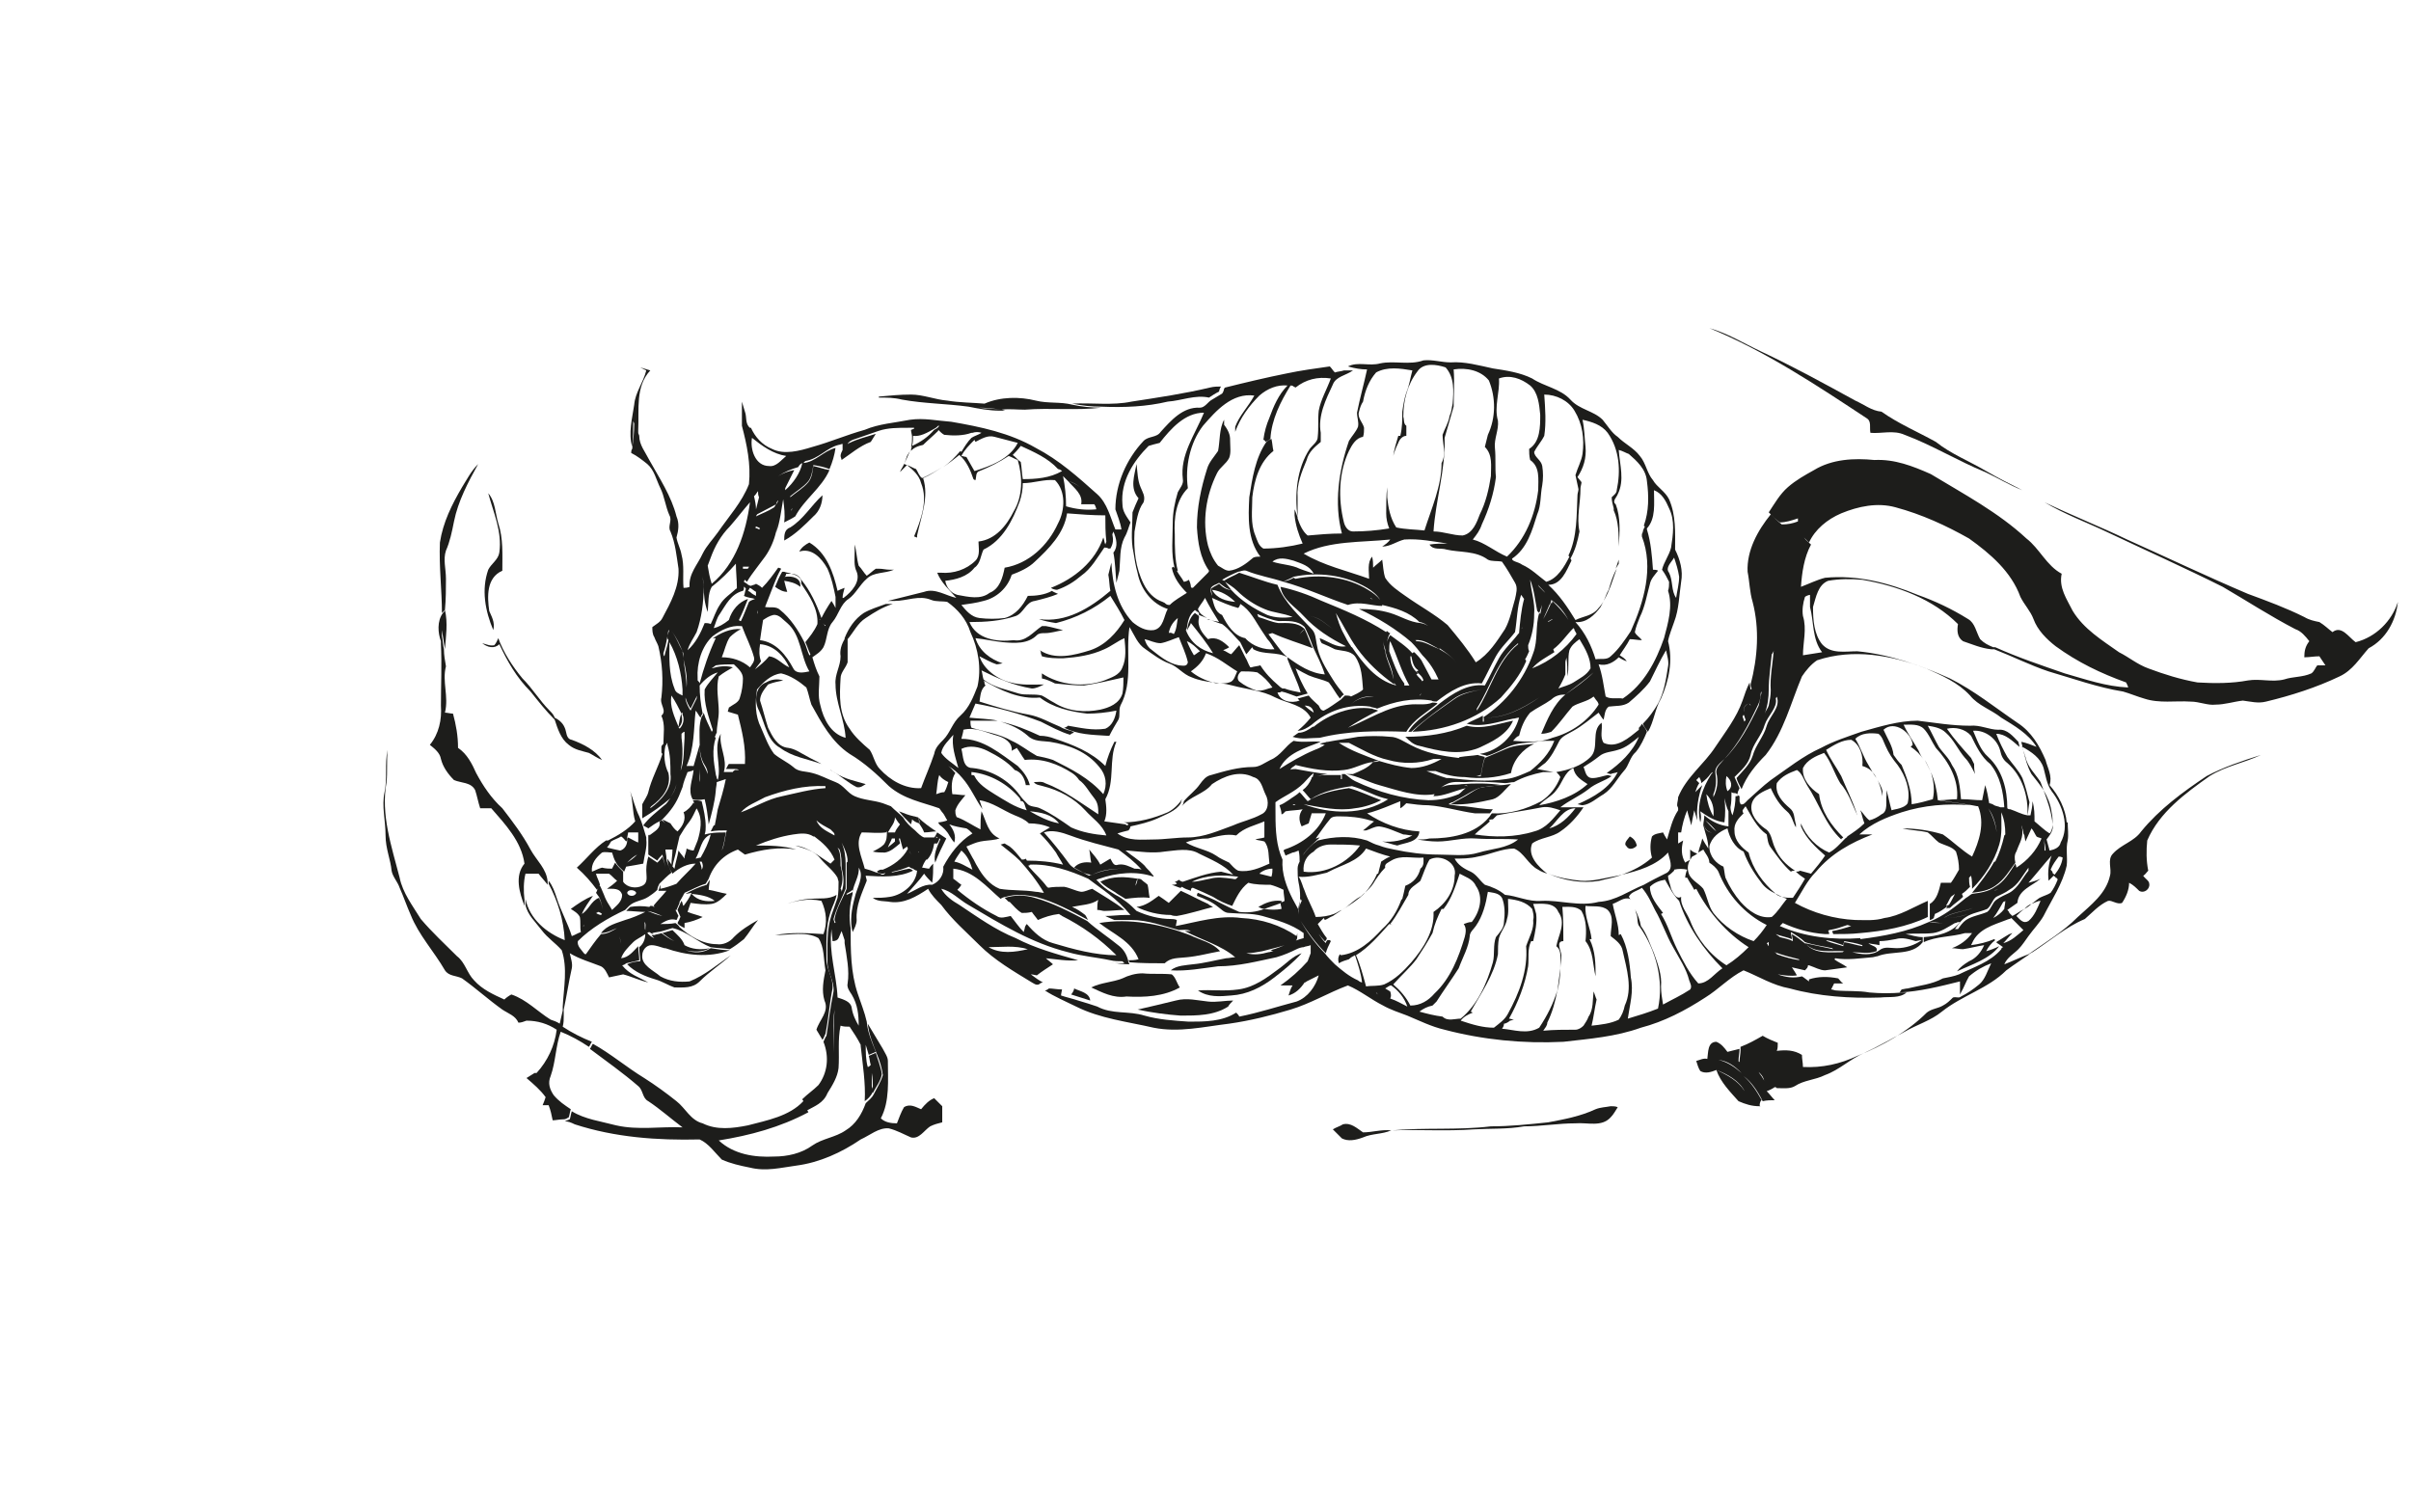 <?xml version="1.0" encoding="utf-8"?>
<!-- Generator: Adobe Illustrator 26.0.3, SVG Export Plug-In . SVG Version: 6.00 Build 0)  -->
<svg version="1.1" id="Слой_1" xmlns="http://www.w3.org/2000/svg" xmlns:xlink="http://www.w3.org/1999/xlink" x="0px" y="0px"
	 viewBox="0 0 239.5 150.2" style="enable-background:new 0 0 239.5 150.2;" xml:space="preserve">
<style type="text/css">
	.st0{fill:#1D1D1B;}
</style>
<g>
	<path class="st0" d="M185.8,43c1.1,0.1,2.3-0.3,3.4,0.2c2.7,1,5.3,2.6,8,3.7c1.3,0.6,2.4,1.3,3.7,1.8c-1.2-0.6-2.4-1.2-3.6-1.9
		c-1.7-1-3.5-1.7-5-2.9c-1.8-1-3.7-1.8-5.4-3c-1-0.1-1.7-0.7-2.6-1.1c-3.1-1.7-6.2-3.4-9.4-4.9c-1.7-0.8-3.3-1.8-5.1-2.3
		c5.6,2.3,10.7,5.7,15.7,9C185.9,41.9,185.7,42.5,185.8,43z"/>
	<path class="st0" d="M42.7,74c0.5,0.4,1,0.8,1.1,1.4c0.2,0.8,0.7,1.5,1.3,2.1c0.7,0.3,1.7,0.2,2.1,1c0.2,0.6,0.3,1.2,0.5,1.8
		c0.4,0,0.7,0,1.1,0c1.4,1.6,3,3.3,3.3,5.5c-1,1.2-0.5,2.9,0,4.2c0-0.2,0-0.5,0-0.6c-0.1-0.9-0.1-1.8,0.1-2.6c0.4,0,0.9,0,1.3,0
		c0.3,0.4,0.6,0.7,0.9,1.1c0-0.1,0-0.2,0-0.3c-0.1-1.3-1.1-2.1-1.7-3.2c-0.8-1.5-1.8-2.8-2.8-4.1c-1.1-1-1.9-2.2-2.6-3.5
		c-0.4-0.9-0.9-1.9-1.8-2.5c0-1.2-0.2-2.3-0.5-3.4c-0.2,0-0.6-0.1-0.8-0.1c0.4-1.6-0.3-3.1,0.1-4.6c-0.1-0.6-0.2-1.1-0.2-1.7
		c-0.1-0.4-0.1-0.8-0.2-1.3c0-0.2,0-0.4,0-0.6c0.1,0.6,0.2,1.3,0.3,1.9c0.1-1.3,0.3-2.6,0-3.9c0,0.1-0.1,0.2-0.2,0.3
		c-0.6,0.8-0.5,2-0.2,2.8c0,0.1,0,0.2,0,0.3c0.1,2,0,4.1,0,6.1C43.9,71.5,43.6,72.9,42.7,74z"/>
	<path class="st0" d="M44.3,54.7c0.4-0.9,0.6-1.9,0.8-2.9c0.4-2,1.4-3.9,2.4-5.7c-0.7,0.7-1.1,1.5-1.6,2.3c-1,1.7-1.9,3.5-2.2,5.5
		c-0.1,2.4,0.2,4.7,0.2,7c0.1-0.1,0.2-0.2,0.3-0.3c0.1-1.1,0.1-2.1,0.1-3.1S44,55.6,44.3,54.7z"/>
	<path class="st0" d="M90.1,46.2C90.1,46.2,90.1,46.2,90.1,46.2C90.1,46.2,90.1,46.2,90.1,46.2C90.1,46.2,90.1,46.2,90.1,46.2z"/>
	<path class="st0" d="M93.7,46.4C93.7,46.4,93.6,46.4,93.7,46.4C93.6,46.4,93.7,46.4,93.7,46.4z"/>
	<path class="st0" d="M89.4,46.9c0.3-0.3,0.5-0.5,0.7-0.7c-0.1,0-0.2-0.1-0.3-0.1C89.7,46.4,89.5,46.6,89.4,46.9z"/>
	<path class="st0" d="M125,90.1c0.2,0.1,0.4,0.2,0.6,0.2c0.6-0.2,1.1-0.4,1.7-0.6c0-0.1,0-0.1,0-0.2C126.4,89.4,125.7,89.7,125,90.1
		z"/>
	<path class="st0" d="M135.6,88.7c-0.2,0.1-0.3,0.3-0.5,0.4c-0.4,0.2-0.7,0.5-1.1,0.8c-0.2,0.2-0.4,0.3-0.7,0.5
		C134.1,89.9,134.9,89.4,135.6,88.7z"/>
	<path class="st0" d="M153.8,86.8C153.8,86.8,153.8,86.8,153.8,86.8C153.8,86.8,153.8,86.8,153.8,86.8z"/>
	<path class="st0" d="M155,96.2c-0.1,0.8-0.2,1.5-0.3,2.3C154.9,97.7,155,96.9,155,96.2z"/>
	<path class="st0" d="M153.8,86.8c0,0-0.1,0-0.1-0.1c0,0,0,0,0,0C153.7,86.8,153.8,86.8,153.8,86.8z"/>
	<path class="st0" d="M168.7,84.8C168.7,84.8,168.7,84.7,168.7,84.8C168.7,84.7,168.7,84.7,168.7,84.8
		C168.6,84.8,168.7,84.8,168.7,84.8z"/>
	<path class="st0" d="M158.9,87.5c0.7-0.2,1.5-0.3,2.2-0.6c-0.1,0-0.3,0.1-0.4,0.1c-1.2,0.2-2.5,0.6-3.7,0.5c-1-0.1-2.2-0.3-3.2-0.7
		C155.4,87.5,157.2,87.8,158.9,87.5z"/>
	<path class="st0" d="M91,46.6c-0.3-0.1-0.6-0.3-0.9-0.4c0.6,0.5,1.2,1,1.4,1.8c0.7,1.7,0,3.6-0.7,5.3c0.1,0,0.2,0.1,0.3,0.1v-0.2
		c0.4-1.9,1.2-3.8,0.6-5.7c0.7-0.3,1.3-0.7,1.9-1.1c-0.6,0.4-1.3,0.8-2,1.1C91.3,47.3,91.2,46.9,91,46.6z"/>
	<path class="st0" d="M167.9,85.4C167.9,85.4,167.9,85.4,167.9,85.4C167.9,85.4,167.9,85.4,167.9,85.4
		C167.9,85.4,167.9,85.4,167.9,85.4z"/>
	<path class="st0" d="M168.6,84.8c-0.3-0.1-0.5-0.2-0.7-0.4c0,0.3,0,0.7,0,1c0.1-0.1,0.1-0.2,0.2-0.3
		C168.3,85,168.5,84.9,168.6,84.8z"/>
	<path class="st0" d="M177,89.1c-0.2-0.1-0.4-0.2-0.6-0.3c0,0,0.1,0.1,0.1,0.1C176.7,89,176.9,89.1,177,89.1z"/>
	<path class="st0" d="M162.4,90.3c-0.1-0.3-0.3-0.6-0.4-0.9C162.1,89.7,162.3,90,162.4,90.3z"/>
	<path class="st0" d="M90.1,45.3c-0.1,0.3-0.2,0.6-0.3,0.8c0,0,0,0,0,0c0.2-0.4,0.4-0.8,0.6-1.3C90.3,45,90.2,45.1,90.1,45.3z"/>
	<path class="st0" d="M77,92.9c1.5,0,3.1-0.4,4.3,0.3c0.6,0.9,0.5,2.1,0.7,3.2c-0.2,1-0.4,2-0.1,3c0.5,1.1-0.5,1.9-0.8,2.9
		c0.2,0.3,0.4,0.7,0.6,1c0.1-0.1,0.2-0.4,0.3-0.6c0.3-1.5,0.4-3,0.7-4.5c0.1-1-0.6-1.9-0.6-2.9c0-1.6-0.1-3.2,0.4-4.7
		c0.2-0.6,0.5-1.1,0.6-1.7c-0.8,0.5-1.7,0.3-2.5,0.4c-0.9,0-1.9,0.3-2.8,0.6c1.2-0.4,2.5-0.7,3.8-0.4c0.5,1.1,0.6,2.2,0.2,3.3
		C80.2,92.7,78.6,92.6,77,92.9z"/>
	<path class="st0" d="M49.6,64c0.8,1.7,1.7,3.3,3.1,4.7c0.8,1,1.5,1.9,2.4,2.8c0,0,0,0,0,0c0.3,0.9,0.6,1.9,1.4,2.5
		c0.6,0.5,1.3,0.6,2,0.8c0.4,0.2,0.8,0.5,1.3,0.7c-0.7-1-1.9-1.6-3-2c-0.6-0.1-0.5-0.8-0.7-1.2c-0.2-0.5-0.6-0.8-1-1
		c-0.1-0.3-0.3-0.5-0.5-0.7c-1-1-1.7-2.2-2.7-3.2c-1-1.2-1.9-2.6-2.4-4c-0.1,0.2-0.2,0.5-0.4,0.7c-0.4,0.1-0.8-0.1-1.2-0.2
		C48.4,64.3,49.1,64.5,49.6,64z"/>
	<path class="st0" d="M130.2,77.3C130.2,77.3,130.2,77.3,130.2,77.3C130.3,77.3,130.3,77.3,130.2,77.3
		C130.2,77.3,130.2,77.3,130.2,77.3z"/>
	<path class="st0" d="M48.6,60.7c-0.2-1.4-0.3-3.3,1.3-4c0-1.6,0.1-3.2-0.4-4.7c-0.3-1-0.3-2.2-1-3c0.5,1.9,1.4,3.8,1.1,5.9
		c-0.1,0.7-0.8,1.1-1.1,1.7c-0.7,2-0.3,4.1,0.5,6C49.2,61.8,48.8,61.2,48.6,60.7z"/>
	<path class="st0" d="M135.4,112.5c-0.6-0.4-1.2-1-2-0.8c-0.3,0.2-0.7,0.3-1,0.5c0.3,0.3,0.6,0.6,0.9,0.9c0.6,0.3,1.3,0.2,2.1-0.1
		c0.9-0.4,1.9-0.3,2.8-0.7C137.2,112.2,136.3,112.5,135.4,112.5z"/>
	<path class="st0" d="M82.7,76.6c0.8,0.5,1.6,1.2,2.4,1.6c0.4,0.1,0.7-0.2,0.9-0.3c-1-0.3-2.1-0.5-3-1.1
		C82.9,76.7,82.8,76.7,82.7,76.6z"/>
	<path class="st0" d="M82.7,76.6c-0.1,0-0.1-0.1-0.2-0.1C82.5,76.5,82.6,76.6,82.7,76.6z"/>
	<path class="st0" d="M158.5,110.2c-1.5,0.7-3.1,1-4.7,1.3c-1.9,0.2-3.8,0.4-5.7,0.4c-3.3,0.4-6.6,0.1-9.8,0.4
		c2.6-0.1,5.3,0.1,8.1-0.1c1.7-0.1,3.3,0,5-0.3c1.7,0,3.4-0.3,5.1-0.3c1.2-0.1,2.6,0.4,3.5-0.6c0.3-0.3,0.5-0.7,0.7-1
		c-0.2-0.1-0.5-0.1-0.7-0.1C159.5,110,159,110,158.5,110.2z"/>
	<path class="st0" d="M112.2,95.6c1.2,0.1,2.3,0.1,3.5,0.1c0.6-0.6,1.4-0.5,2.2-0.6c1.1-0.1,2.2-0.4,3.3-0.6c-0.8-0.9-2-1.1-3-1.6
		c-2.9-1.1-6-1.7-9-1.2c1.4,1.1,3.2,1.8,3.9,3.6c-0.4,0.1-0.7,0.1-1,0.1L112.2,95.6z"/>
	<path class="st0" d="M108.4,98.1c1.1,0.5,2.2,1.1,3.5,0.9c1.8,0.1,3.7,0,5.3-0.9c-0.3-0.4-0.4-1-0.8-1.3c-1-0.1-1.9,0-2.9-0.1
		c-0.7,0-1.4,0.2-2,0.5C110.5,97.6,109.4,97.6,108.4,98.1z"/>
	<path class="st0" d="M70.7,89.8c0.6-0.1,1.1-0.6,1.5-1c-0.6-0.1-1.2-0.3-1.8-0.4c0-0.3,0.1-0.7,0.1-1c-0.1,0.2-0.2,0.3-0.3,0.5
		c-0.7,0.2-1.4,0.5-2.1,0.9c0.2,0,0.5-0.1,0.6-0.1c-0.2,0.5-0.5,0.9-0.8,1.3c-0.1-0.1-0.1-0.4-0.2-0.5l-0.1,0.2
		c-0.1,0.2-0.2,0.5-0.3,0.7c0.1,0.2,0.2,0.5,0.3,0.7c-0.1,0.1-0.1,0.3-0.2,0.4l-0.1,0.2c0.1,0.2,0.3,0.3,0.7,0.5c0-0.2,0-0.4,0-0.5
		c0.6-0.1,1.2-0.3,1.8-0.6c-0.5-0.2-1-0.3-1.5-0.5c0.1-0.3,0.2-0.6,0.3-0.9C69.3,89.8,70,89.9,70.7,89.8z M71,89.5
		c-0.8,0.1-1.7,0-2.3-0.7C69.5,88.9,70.4,89,71,89.5z"/>
	<path class="st0" d="M78.3,74.3c-1.1-0.1-1.6-1.2-2-2c-0.3-0.9-0.5-1.8-0.8-2.7c0-0.6,0.4-1.1,0.8-1.6c0.5-0.2,1-0.3,1.5-0.4
		c-0.6-0.2-1.2-0.1-1.7,0.2c-1.1,0.4-1.2,1.9-0.7,2.8c0.6,1.3,0.8,3,2.1,3.7c1.2,0.9,2.7,1.1,4.1,1.6c-0.5-0.3-1-0.5-1.5-0.8
		C79.5,74.8,79,74.4,78.3,74.3z"/>
	<path class="st0" d="M161.9,83.1c-0.2,0.3-0.7,0.7-0.3,1c0.2,0.4,0.8,0.2,1-0.1C162.5,83.6,162.3,83.3,161.9,83.1z"/>
	<path class="st0" d="M201,74.6c0-0.1-0.1-0.3-0.1-0.4c0,0,0,0,0,0c0,0-0.1,0-0.1-0.1C200.9,74.3,201,74.4,201,74.6z"/>
	<path class="st0" d="M201.8,89.8c-0.3,0.1-0.5,0.3-0.7,0.5C201.3,90.2,201.6,90,201.8,89.8z"/>
	<path class="st0" d="M201.2,75.2c-0.1-0.2-0.1-0.4-0.2-0.6c0.2,0.8,0.4,1.6,0.8,2.3c0.4,0.5,0.8,1,1.2,1.6
		c-0.1-0.3-0.2-0.5-0.3-0.8C202.2,76.9,201.4,76.2,201.2,75.2z"/>
	<path class="st0" d="M203.8,80.7c-0.1-0.8-0.4-1.5-0.8-2.2c0.4,1.1,0.8,2.2,0.9,3.4C203.9,81.5,203.9,81.1,203.8,80.7z"/>
	<path class="st0" d="M78.6,57c0.4,0.1,0.7,0.2,1,0.6C79.4,57.2,79,57,78.6,57z"/>
	<path class="st0" d="M77.7,56.8c-0.3,0.5-0.5,1-0.7,1.5c0.4,0.3,0.8,0.5,1.2,0.5c-0.1-0.3-0.2-0.7-0.3-1.1c0.6,0.1,1.1,0.2,1.6,0.6
		c0.1-0.9-0.8-1.1-1.5-1c0,0-0.1,0.1-0.1,0.1c0,0,0,0,0,0c0.1-0.1,0.2-0.3,0.2-0.4c0.2,0,0.3,0,0.5,0c-0.2-0.1-0.5-0.1-0.7-0.2H77.7
		z"/>
	<path class="st0" d="M91.3,81.8c0.2,0.3,0.4,0.6,0.5,0.9c0.5,0,0.8-0.1,1.2-0.1c-0.6-0.4-1.3-0.9-1.8-1.4
		C91.3,81.4,91.4,81.6,91.3,81.8z"/>
	<path class="st0" d="M93,82.6C93,82.6,93,82.6,93,82.6c0.1,0,0.1,0,0.1,0C93.1,82.6,93,82.6,93,82.6z"/>
	<path class="st0" d="M138.4,45.3c-0.3,1-0.5,2.1-0.6,3.2C137.9,47.4,138.1,46.3,138.4,45.3z"/>
	<path class="st0" d="M120.2,61.6c-0.1,0-0.2-0.1-0.4-0.1C120,61.5,120.1,61.5,120.2,61.6z"/>
	<path class="st0" d="M160.8,55.6c-0.1,0.3-0.2,0.6-0.3,0.9c0.1-0.2,0.2-0.3,0.3-0.5C160.8,55.9,160.8,55.7,160.8,55.6z"/>
	<path class="st0" d="M159.8,58.6c-0.2,0.3-0.3,0.7-0.5,1.1c0.6-1,0.9-2.1,1.3-3.2C160.2,57.2,160,57.9,159.8,58.6z"/>
	<path class="st0" d="M160.8,55.6c0-0.4,0-0.9,0-1.3c0,0.1,0,0.2,0,0.3C160.8,55,160.8,55.3,160.8,55.6z"/>
	<path class="st0" d="M121.2,67.9c-0.2,0-0.4-0.1-0.7-0.1C120.8,67.9,121,67.9,121.2,67.9z"/>
	<path class="st0" d="M78.5,52.4c-0.6,0.2-0.6,0.8-0.6,1.3c1.1-0.6,2-1.5,2.9-2.4c0.6-0.5,0.9-1.3,0.9-2.1
		C80.6,50.2,79.8,51.6,78.5,52.4z"/>
	<path class="st0" d="M120,89.8c-0.9-0.4-1.8-0.9-2.7-1.3c-0.4,0.4-0.8,0.8-1.2,1.2c-0.4-0.3-0.7-0.5-1-0.7c-0.7,0.5-1.3,1-2.2,1.1
		c1,0.5,2.2,0.8,3.4,0.8c0.2,0.1,0.5,0.1,0.6,0.1c1.2-0.2,2.4-0.6,3.6-0.9C120.3,90,120.1,89.9,120,89.8C120,89.8,120,89.8,120,89.8
		z"/>
	<path class="st0" d="M96.2,40.4c1,0.2,2.1,0.4,3.1,0.4h0.6c-0.1,0-0.3-0.1-0.4-0.1c-0.7-0.1-1.5-0.1-2.3-0.2c0.8,0,1.6,0.1,2.3,0.2
		c0.7-0.1,1.5,0,2.3,0c2.6-0.2,5.1,0.1,7.6-0.2c-1,0-2-0.1-2.9-0.3c-1.2-0.3-2.4-0.1-3.6-0.4c-1.6-0.4-3.5-0.4-5.1,0.3
		c-1.2-0.1-2.5-0.1-3.7-0.3c-1.2-0.1-2.4-0.6-3.6-0.6c-1.1,0-2.1,0.1-3.2,0.2v0.1c0.8,0,1.5,0,2.3,0.2C91.8,40.1,94,40.1,96.2,40.4z
		"/>
	<path class="st0" d="M89.3,80.6c0.4,0.5,0.8,0.9,1.2,1.3c0-0.1,0.1-0.3,0.1-0.5c0.2,0.2,0.4,0.3,0.7,0.4c0-0.2,0-0.4-0.1-0.6
		c-0.1,0-0.3-0.1-0.4-0.1C90.3,81,89.8,80.8,89.3,80.6z"/>
	<path class="st0" d="M114.2,89.2c-0.1-0.5-0.1-0.9-0.2-1.3c-0.2-0.2-0.4-0.3-0.6-0.5c-0.1-0.1-0.3-0.1-0.4-0.1
		c0,0.2-0.1,0.5-0.2,0.7c0-0.2,0.1-0.5,0.2-0.7c-1.2-0.2-2.5-0.3-3.7,0.3c0.4,0.4,0.9,0.7,1.4,1c0.4,0.3,0.8,0.5,1.1,0.7
		C112.6,89.2,113.4,89.1,114.2,89.2z"/>
	<path class="st0" d="M106.7,98.2c0,0.2-0.2,0.5-0.3,0.6c0.6,0.2,1.3,0.4,1.9,0.6C108.2,98.6,107.3,98.5,106.7,98.2z"/>
	<path class="st0" d="M116,39.9c1.4-0.1,2.7-0.7,4.1-0.4c0.3-0.2,0.6-0.4,1-0.6c0-0.1,0.1-0.4,0.2-0.5c-0.3,0-0.7,0-1.1,0.1
		c-2.5,0.6-5.2,1-7.8,1.4c-1.9,0.4-3.9,0.1-5.9,0.2c1,0.2,1.9,0.3,2.9,0.3C111.7,40.5,113.9,40.4,116,39.9z"/>
	<path class="st0" d="M116.8,99.4c-1.2,0.3-2.5,0.6-3.8,0.9c1.4,0.3,2.9,0.5,4.3,0.6c1.6,0,3.3,0,4.7-0.9c0.1-0.2,0.3-0.4,0.5-0.6
		c-0.8,0-1.7,0.2-2.5,0.1C119,99.4,117.9,99.1,116.8,99.4z"/>
	<path class="st0" d="M122.3,98.9c1.6-0.1,3-0.8,4.3-1.8c0.9-0.7,1.9-1.5,2.7-2.4c-0.9,0.3-1.5,1-2.2,1.5c-1.2,0.9-2.5,1.9-4.1,2.1
		c-1.4,0.2-2.7,0-4,0.1C120,99.1,121.2,99,122.3,98.9z"/>
	<path class="st0" d="M142.8,69.9c-0.1-0.1-0.4-0.1-0.5-0.1c-0.7,0.3-1.5,0.1-2.3,0.2c-2.2,0.2-4.1,1.5-6.1,2.3c0.9-0.6,2-1.2,3-1.7
		c-0.2-0.1-0.4-0.1-0.6-0.2c0,0,0,0,0,0c-2-0.3-4.2,0.5-5.8,1.8c0,0-0.1,0-0.1,0c-0.4,0.3-0.9,0.6-1.4,0.6c-0.2,0.1-0.4,0.3-0.6,0.4
		c0.9,0.3,1.8,0.1,2.7,0.1c2.8-0.7,5.7-0.7,8.6-0.6C140.4,71.5,141.7,70.8,142.8,69.9z"/>
	<path class="st0" d="M150.3,71.6c-1.5,0.3-3,0.9-4.6,0.5c-1.9,0.8-4,1.1-6.1,1.1c0.4,0.4,0.8,0.8,1.4,0.9c1.9,0.5,3.9,1,5.9,0.2
		C148.2,73.7,149.7,73,150.3,71.6z"/>
	<path class="st0" d="M145.2,79.3c-0.4,0.2-0.7,0.4-1.1,0.6c1.5,0.1,2.9-0.2,4.2-0.5c0.7-0.2,1.2-1,1.8-1.5c-0.3,0-0.6,0.1-0.9,0.1
		c-0.8,0.1-1.5,0.1-2.3,0.3C146.3,78.6,145.8,79,145.2,79.3z"/>
	<path class="st0" d="M191.8,76.7c-0.2-0.4-0.4-0.9-0.6-1.2C191.4,75.9,191.6,76.3,191.8,76.7z"/>
	<path class="st0" d="M187,78.6c-0.1-0.5-0.4-0.9-0.6-1.3c0.3,0.5,0.5,1.2,0.6,1.8C187,79,187,78.7,187,78.6z"/>
	<path class="st0" d="M234,63.8c-0.7-0.5-1.4-1.7-2.3-1c-0.4-0.3-0.8-0.7-1.3-1c-0.5-0.1-1-0.2-1.5-0.5c-1.8-0.9-3.7-1.6-5.6-2.3
		c-4-1.7-8-3.6-12-5.4c-2.7-1.3-5.5-2.4-8.2-3.7c2,1.2,4.2,2,6.3,3c3.8,1.8,7.6,3.5,11.4,5.4c2.4,1.4,4.7,2.9,7.2,4.2
		c0.6,0.2,1,0.7,1.4,1.2c-0.4,0.5-0.5,1-0.5,1.6c0.5,0,1-0.1,1.5-0.1c0.2,0.3,0.4,0.6,0.6,0.9c-0.2,0-0.5,0-0.8,0
		c-0.2,0.2-0.3,0.6-0.6,0.8c-0.9,0.4-1.8,0.3-2.7,0.6c-1.2,0.3-2.4-0.1-3.6,0.1c-1.6,0.3-3.3,0.3-5,0.2c-1.7-0.3-3.3-0.8-4.9-1.4
		c-1.1-0.4-1.9-1.1-2.9-1.6c-1.7-1.2-3.5-2.3-4.6-4.1c-0.6-1.2-1.4-2.3-1.1-3.7c-1.5-0.8-2.2-2.5-3.5-3.5c-2.8-2.6-6.2-4.4-9.5-6.4
		c-1.8-0.8-3.6-1.5-5.6-1.4c-2-0.2-4.2-0.1-6,1c-0.9,0.5-1.8,1-2.6,1.7c-0.8,0.7-1.3,1.6-1.9,2.5c0.4,0.4,0.7,0.7,1.1,1
		c0.6,0,1.2-0.2,1.8-0.4c0,0.1,0,0.2,0,0.3c-0.5,0.2-1,0.3-1.6,0.3c-0.4-0.3-0.8-0.7-1.1-1c-1.3,1.6-2.4,3.6-2.3,5.7
		c0.2,1,0.2,2,0.5,3c0.7,2.7,0.5,5.5-0.2,8.2c0,0.1,0,0.2,0.1,0.4c0,0,0,0.1-0.1,0.1c0-0.1-0.1-0.5-0.1-0.7
		c-0.3,0.6-0.5,1.2-0.7,1.8c-0.6,1.7-1.7,3.1-2.7,4.6c-1.1,1.7-2.9,3-3.7,5c0,0.3-0.1,0.5-0.1,0.8c0,0.1,0.1,0.2,0.1,0.3
		c0,0,0,0.1,0,0.1c0,0,0,0.1,0,0.1c-0.6,0.9-0.8,1.9-1.1,2.9c-0.2-0.3-0.3-0.5-0.4-0.7c-0.4,0.1-0.8,0.1-1.1,0.4
		c-0.2,0.7-0.2,1.4,0,2.1c-0.9,0.8-1.9,1.3-3,1.7c1.7-0.4,3.4-0.9,4.6-2.2c0.1,0.6,0.6,1.5-0.1,2c-0.8,0.4-1.6,0.8-2.3,1.2
		c-1.5,0.6-2.8,1.6-4.5,1.7c-1.9,0.5-3.8-0.2-5.7-0.1c-1.3,0.1-2.4-0.5-3.6-0.6c-0.6-0.5-1.3-0.8-2-1c-0.5-0.4-0.8-1-1.4-1.3
		c-0.7-0.3-1.3-0.7-1.6-1.3c0.7,0,1.5,0,2.3-0.2c1.2-0.2,2.4-0.8,3.6-0.8c1,0.4,1.4,1.6,2.4,2.1c0.3,0.2,0.6,0.3,0.9,0.4
		c-0.9-0.7-2-1.8-1.5-3c0.8-0.6,2-0.6,2.8-1.2c0.9-0.6,1.7-1.5,2.3-2.4c-0.2,0-0.5,0-0.6,0c-0.6,0-1.1,0-1.7,0
		c0.9-0.7,1.9-1.1,2.8-1.8c0.7-0.6,1.6-0.8,2.3-1.3c-0.1,0-0.3-0.1-0.4-0.1c-0.5,0.1-1,0.3-1.5,0.3c-0.7,0-0.7-0.7-0.9-1.1
		c0.5-0.3,1.1-0.7,1.6-1.1c0.5-0.4,1.2-0.4,1.8-0.6c0.8-0.2,1.5-0.8,2.1-1.3c-0.6,1.5-1.9,2.7-3.2,3.6c0.1,0,0.3,0.1,0.4,0.1
		c0.2-0.1,0.5-0.1,0.7-0.2c-0.8,1.6-2.4,2.5-4,3.2c0.1,0,0.4,0.1,0.5,0.1c0.8-0.1,1.4-0.7,2.1-1.1c0.9-0.6,1.3-1.5,2-2.3
		c0.5-0.5,0.6-1.4,1.2-1.9c0.5-0.6,0.8-1.3,1.1-2c-0.1-0.3-0.3-0.5-0.5-0.8c-0.1,0.2-0.2,0.3-0.3,0.4c0,0.1,0,0.1,0,0.2
		c-1,0.8-2.2,1.9-3.5,1.3c-0.4-0.6-0.1-1.3-0.2-2c-1.1,0.8-0.2,2.5-1.1,3.4c-0.9,0.9-2.2,1.3-3.4,1.5c0.2,0.2,0.3,0.3,0.4,0.5
		c-0.4,1-1,1.8-1.9,2.4c-1.5,0.8-3.2,1.3-4.9,1.2c-0.1,0.1-0.2,0.3-0.3,0.4c-1.4,1.7-3.8,2.1-5.9,2.1c-0.4,0.1-0.8,0.1-1.2,0.1
		c0.6,0.1,1.3,0.2,2,0.2c1.3,0,2.5-0.4,3.8-0.3c1.4,0.1,2.8,0,4.2,0.1c-1.1,0.9-2.6,0.9-3.9,1.3c-1.3,0.4-2.7,0.2-4,0.2
		c-1.5,0-3-0.2-4.4-0.5c-0.5-0.1-1-0.2-1.5-0.4c-0.4-0.1-0.8-0.3-1.2-0.5c-1.6-0.5-3.3-0.4-4.9,0c-0.6,0.4-1.1,0.9-1.5,1.5
		c0.4-0.7,1.1-1.2,1.7-1.8c-0.1,0-0.3,0.1-0.4,0.1c0.5-0.7,0.9-1.3,1.4-1.9c0.2-0.3,0.6-0.3,0.9-0.3c1.1,0,2.1,0.1,3.1,0.4
		c0.1,0,0.3,0.1,0.4,0.1c-0.4,0.3-0.7,0.6-1.1,0.9c0.1,0,0.2,0,0.3,0c0.4-0.1,0.8-0.4,1.3-0.4c0.8,0.1,1.6,0.5,2.4,0.8
		c0.3,0,0.6,0.1,0.9,0.1c-0.9,0.5-2,0.7-3,0.6c0.5,0.1,1,0.3,1.5,0.4c0.8-0.3,2.1-0.3,2.2-1.4c-1.9-0.1-3.7-0.8-5.2-1.8
		c0.1,0,0.3-0.1,0.4-0.1c1-0.3,1.9-0.7,2.9-1.1c0,0.2,0,0.5,0,0.7c0.2-0.1,0.4-0.3,0.6-0.5c0.7,0.1,1.5,0.2,2.2,0.2
		c1.5,0.1,3.1,0.6,4.6,0.8c0.2,0,0.5,0,0.7,0s0.5,0,0.8,0c0.1-0.1,0.2-0.3,0.3-0.4c-0.9,0-1.9-0.2-2.8-0.3c-0.5,0-1.1-0.1-1.6-0.2
		c0.1-0.1,0.3-0.2,0.4-0.2c0.4-0.2,0.7-0.4,1.1-0.6c0,0,0,0,0,0c0.5-0.3,1-0.6,1.5-0.8c0.7-0.2,1.5-0.2,2.3-0.3
		c-1.3-0.2-2.7-0.2-4-0.1c0,0,0,0,0,0c-0.6,0.1-1.2,0-1.7,0.2c-0.1,0-0.3,0.1-0.4,0.2c0.2-0.2,0.4-0.3,0.6-0.4
		c0.6-0.3,1.2-0.2,1.8-0.2c1.3-0.1,2.7,0,4,0.1c0.3,0,0.6-0.1,0.9-0.1c0.9-0.5,1.9-0.8,2.9-1c0.3,0,0.5,0,0.8,0h0.2
		c-0.5-0.1-1.1-0.2-1.6-0.3c0.3-0.2,0.5-0.4,0.8-0.6c0.6-0.6,1-1.4,1.4-2.2c0.3-0.5,0.9-0.7,1.4-1c0.9-0.5,1.7-1.2,2.5-1.8
		c0.2,0.3,0.3,0.5,0.5,0.7c0.1-0.4,0.1-1,0.5-1.3c0.7-0.1,1.4,0,2-0.4c0.7-0.6,1.5-1.3,2.1-2.1c0.5-1,1-2.1,1.6-3.1
		c0.1,0.5,0.3,1.1,0.2,1.6c-0.2,1.3-0.4,2.6-1,3.7c-0.4,0.7-0.9,1.4-1.5,2c0.1,0.3,0.3,0.5,0.5,0.8c0.6-1,0.7-2.3,1.3-3.3
		c0.8-1.8,1.2-3.8,0.7-5.7c0.1-0.6,0.4-1.3,0.6-1.9c0.5-1.3,0.5-2.7,0.7-4c0.2-1.1-0.1-2.2-0.6-3.2c0-1.7,0.1-3.4-0.6-5
		c-0.4-0.8-1.2-1.2-1.6-1.9c-0.6-0.7-0.7-1.7-1.3-2.4c-0.6-0.8-1.5-1.2-2.2-1.9c-0.6-0.4-1-1.1-1.5-1.7c-0.9-0.9-2.3-1-3.2-2
		c-1-1.1-2.6-1.3-3.8-2.1c-1.2-0.6-2.6-0.8-3.9-1c-1.4-0.3-2.8-0.7-4.2-0.6c-0.9,0-1.8-0.3-2.7-0.2c-1.4,0.5-2.9,0-4.3,0.3
		c-1.1,0.3-2.2-0.2-3.2,0.3c0.7,0.2,1.3,0.3,1.9,0.3c-0.3,1.4-0.7,2.8-1,4.3c0,0.5,0.2,0.9,0.1,1.4c-0.2,0.5-0.6,0.9-0.9,1.4
		c-1,2.9-1.5,6.2-0.7,9.2c-1.2,0-2.3,0.1-3.4,0.2c-0.5-0.4-0.8-1.1-1-1.7c0-0.2,0-0.4,0-0.5c0-0.6,0-1.1,0-1.6
		c-0.1-1.3,0.4-2.5,0.9-3.7c0.2-0.8,0.8-1.3,1.4-1.8c0-0.3,0-0.6,0-0.9c-0.3-1.7,0.5-3.3,1.2-4.8c0.3-0.8,1.3-0.9,2-1.4
		c-0.2,0-0.7,0-0.9,0c-0.3,0.1-0.6,0.1-0.9,0.2c-0.2-0.2-0.3-0.4-0.5-0.6c-1.4,0.2-2.9,0.4-4.3,0.7c-2,0.4-4.1,0.9-6.1,1.4l-0.1,0.1
		c0,0.1-0.1,0.4-0.2,0.5c-0.3,0.2-0.7,0.4-1,0.6c-0.4,0.2-0.7,0.8-1.2,0.8c-1.7-0.1-2.9,1.3-3.9,2.4c-0.4,0.6-1.2,0.4-1.7,0.9
		c-1.7,1.8-2.8,4.3-2.8,6.8c0.2,0.6,0.5,1.3,0.6,2c-0.2,0-0.5,0-0.6,0c-0.5-1.2-0.8-2.6-1.8-3.5c-1.9-1.7-3.8-3.4-6.1-4.6
		c-2.6-1.5-5.5-2.1-8.4-2.6c-1.4-0.1-2.7-0.4-4.1-0.2c-1.5,0.3-3.1,0.4-4.5,1c-1.8,0.5-3.4,1.2-5.2,1.7c-1.3,0.4-2.8,0.8-4,0.2
		c-1-0.4-1.7-1.2-2.1-2.1h-0.1c-0.5-0.4-0.3-1.1-0.5-1.6c-0.1-0.3-0.2-0.7-0.3-1c0,0.8,0,1.6,0,2.4c0.5,1.9,0.9,3.8,0.7,5.8
		c-0.7,1.8-2,3.2-3.1,4.8c-0.5,0.7-1.1,1.3-1.5,2.1c-0.5,1.1-1.4,2-1.3,3.3c-0.2,0.1-0.5,0.1-0.6,0.1c-0.1-1.1,0.1-2.2-0.2-3.3
		c-0.1-0.6-0.4-1.1-0.5-1.7c0.2-0.7,0.3-1.4,0-2.1c-0.5-2-1.7-3.8-2.7-5.6c-0.4-0.8-1-1.5-1-2.4c0-0.1-0.1-0.2-0.1-0.3
		c0-0.1,0-0.3,0-0.3c0.1-2-0.3-4.3,1.2-5.9c-0.3-0.1-0.7-0.2-1-0.3c0.2,0.1,0.4,0.2,0.6,0.3C63.9,38,63.1,39,63,40.2
		c-0.2,1.4-0.6,2.8-0.2,4.2c0.1-0.8,0.1-1.7,0.1-2.6c0,0.1,0.1,0.2,0.1,0.3c0,0.9-0.1,1.7-0.2,2.5c-0.1,0.1-0.1,0.3-0.1,0.4
		c0.6,0.3,1.1,0.7,1.6,1.1c0.7,0.6,0.9,1.6,1.3,2.4c0.4,0.8,0.5,1.8,0.9,2.7c0.3,0.5-0.2,1.1,0.1,1.6c0.5,1.2,0.6,2.4,0.8,3.7
		c0.1,1.8-0.8,3.4-1.6,4.9c-0.2,0.4-0.6,0.6-1,0.9c0,0.3,0,0.7,0.2,1c0.1,0.3,0.3,0.6,0.4,0.9c0.4,1.7,0.5,3.4,0.3,5.1
		c-0.2,0.7,0.6,1.3,0,1.8c0.4,0.9,0.2,1.8,0.2,2.8c-0.1,0.1-0.2,0.2-0.2,0.3c0,0.1,0,0.4,0,0.5c0,0.1,0,0.1,0.1,0.2
		c-0.4,1.3-1.1,2.5-1.4,3.8c-0.1,0.4-0.4,0.8-0.6,1.2c0,0.5,0,0.9,0,1.4c1-0.6,2-1.3,2.8-2c-0.2,0.2-0.3,0.5-0.6,0.7
		c-0.8,0.7-1.5,1.2-2.1,2c0.1,0.1,0.4,0.2,0.5,0.3c0.4-0.3,0.7-0.5,1.1-0.7c0,0,0.1-0.1,0.2-0.1c0,0,0.1-0.1,0.1-0.1
		c0.8-0.8,1.4-1.6,1.8-2.7c0.1-0.2,0.1-0.3,0.2-0.5c0.1-0.5,0.3-1,0.5-1.5c0.1,0,0.3-0.1,0.4-0.1l0.2-0.1c-0.1,1-0.6,2-0.1,2.9
		c0.3,0.1,0.7,0.1,1.2,0c0.2,0.8,0.3,1.6,0.4,2.5c0.3-1.1,0.6-2.2,0.7-3.3c0-0.3,0.1-0.6,0.1-0.9c0,0,0,0,0,0
		c0.3-0.1,0.6-0.2,0.9-0.3c-0.2,1-0.5,2-0.8,3C71.2,81,71.1,81.5,71,82c0,0-0.1,0-0.1,0c-0.1,0.2-0.2,0.4-0.3,0.6
		c0.5-0.1,1.1-0.1,1.6-0.1c-0.2,0.6-0.2,1.4-0.5,2c0.2-0.6,0.3-1.2,0.4-1.8c-0.5,0-1.1,0-1.6,0.1c-0.1,0-0.4,0.1-0.5,0.1
		c0.1-0.3,0.1-0.5,0.1-0.8c0-0.8-0.2-1.7-0.4-2.5c-0.3-0.1-0.6-0.1-0.9-0.1c0.1,0.1,0.2,0.3,0.2,0.4c0-0.1-0.1-0.1-0.1-0.2
		c-0.2,0.4-0.6,0.8-1,1c0.3,0.7-0.1,1.4-0.6,1.9c-0.3-0.2-0.5-0.5-0.7-0.8c-0.2-0.1-0.4-0.2-0.6-0.3l-0.2-0.1
		c0.3,0.4,0.5,0.8,0.8,1.2c0,0,0,0,0,0c-0.2-0.3-0.4-0.7-0.7-1l-0.2-0.1c0,0-0.1,0.1-0.2,0.1c0.2,0.7-0.5,1-1,1.4c0,0,0,0,0-0.1
		L64.4,83c0,0.6,0,1.3,0,1.9c0.3,0.2,0.6,0.4,0.9,0.6c0.1-0.2,0.3-0.4,0.5-0.6c0.1,0.5,0.3,1,0.3,1.4c0-0.4-0.2-0.8-0.3-1.2
		c-0.1,0.2-0.3,0.4-0.5,0.6c-0.3-0.2-0.6-0.4-0.9-0.6c-0.1,0.4-0.2,0.8-0.2,1.3c0,0,0,0,0,0c0,0,0,0,0,0.1c0,0,0,0,0,0c0,0,0,0,0,0
		c0,0.6,0.2,1.2-0.4,1.5c-0.6,0.3-1.5,0.2-1.9-0.4c0-0.3,0-0.7,0-1c-0.3-0.3-0.6-0.6-0.8-0.9c-0.1,0.2-0.2,0.4-0.3,0.6
		c-0.3,0-0.6,0-1-0.1c-0.4,0.1-0.7,0.3-1,0.4c-0.1-0.8,0.4-1.4,1-1.9c0.3-0.1,0.7,0,1,0c0.1,0.3,0.2,0.7,0.4,1
		c0.2,0.4,0.5,0.6,0.8,0.9c0.1-0.2,0.1-0.3,0.2-0.5c0.6-0.1,1.2-0.2,1.7-0.3c0.1-0.8,0.4-1.6,0.3-2.4v-0.2c-0.2-0.7-0.4-1.4-0.7-2.1
		c-0.4-0.8-0.6-1.7-0.9-2.5c0.3,1,0.2,2,0.5,3c-0.7,0.8-1.7,1.4-2.7,1.9c-0.1,0-0.2,0-0.2,0c-1.1,0.7-1.9,1.8-2.9,2.7
		c0.8,0.7,1.4,1.4,2,2.2c0.1-0.1,0.1-0.1,0.1-0.2c0,0,0,0.1,0,0.1c-0.1,0.1-0.1,0.3-0.2,0.4c0.1,0.1,0.2,0.3,0.3,0.4
		c0.2,0.4,0.3,0.9,0.4,1.3c0,0,0,0,0,0c-0.1-0.4-0.2-0.8-0.4-1.2c-0.8,0.3-1,1.2-1.7,1.6c0.3-0.7,0.7-1.2,1.1-1.8
		c-0.8,0.3-1.5,0.8-2.2,1.3c0.3,0.2,0.7,0.4,0.9,0.8c0.1,0.5,0,1,0.1,1.5c-0.3,0.1-0.6,0.3-0.9,0.4c-0.4-1.3-1.1-2.5-1.5-3.8
		c-0.2-0.6-0.4-1.2-0.8-1.7c0,0.1,0,0.2,0,0.3c0.9,1.7,1.5,3.6,1.6,5.6c-1.8-0.7-3.5-2.1-3.9-4.1c0,0.2,0,0.5,0,0.6
		c0.2,1,1,1.7,1.6,2.5c0.6,0.8,1.4,1.3,2,2c0.6,1.8,0.2,3.7,0.1,5.6c0,0.2,0,0.3,0,0.4c-0.1,0.4-0.2,0.9-0.3,1.3
		c-0.3-0.2-0.6-0.3-0.9-0.4c0,0,0,0,0,0c0,0,0,0,0,0c-1.3-0.8-2.4-2-3.9-2.5c-0.2,0.1-0.5,0.3-0.7,0.5c-1.1-0.5-2.2-1-3-1.9
		c-0.7-0.7-0.9-1.8-1.7-2.4c-1.2-1.2-2.5-2.4-3.6-3.7C41,90,40,88.7,39.7,87.2c-0.8-3.1-1.9-6.3-1.3-9.5c0.1-1,0-2.1,0.1-3.2
		c-0.3,1.4,0,2.8-0.3,4.2s0.1,2.8,0.1,4.3c0,1.3,0.5,2.4,0.6,3.5c0.1,0.6,0.6,1.1,0.8,1.7c0.4,0.9,0.7,1.8,1.1,2.7
		c0.8,2,2.3,3.6,3.4,5.5c0.4,0.6,1.1,0.5,1.7,0.8c1.4,1,2.6,2.1,4,3.1c0.6,0.4,1.3,0.6,1.6,1.3c0.3,0,0.5-0.1,0.8-0.2
		c1.1,0,2.1,0.3,3,0.9c-0.2,1.6-0.9,3.1-2,4.3c0,0,0,0-0.1,0h-0.1c-0.3,0.2-0.5,0.3-0.8,0.5c0.7,0.6,1.4,1.2,1.9,1.9
		c-0.1,0.3-0.2,0.6-0.3,0.8c0.2,0,0.4,0,0.6,0c0.2,0.5,0.3,1,0.4,1.5c0.3,0,0.7-0.1,1.1-0.1c0.2,0,0.3-0.1,0.5-0.2
		c0.1-0.3,0.1-0.5,0.2-0.8c-0.6-0.4-1.2-0.8-1.7-1.4c-0.4-0.6-0.6-1.2-0.3-1.9c0,0,0,0,0,0c0.5-1.4,0.5-3,1-4.4
		c1,0.4,1.9,0.9,2.8,1.5c0.1-0.1,0.2-0.4,0.3-0.5c-1-0.4-2-0.9-2.9-1.5c0.1-0.4,0.1-0.7,0.1-1.1c0-0.2,0-0.4,0-0.6
		c0.3-1.4,0.5-2.8,0.8-4.1c0.1-0.5-0.1-1-0.2-1.5c1,0.6,2.1,0.9,3.1,1.3c0.4,0.2,0.6,0.7,0.8,1.1c0.5-0.1,0.9-0.2,1.4-0.3
		c0.8,0.2,1.6,0.6,2.5,0.8c-0.9-0.5-1.9-0.8-2.6-1.7c0.1,0,0.3-0.1,0.4-0.2c0.4-0.1,0.9-0.2,1.3-0.3c0-0.5-0.1-0.9-0.1-1.4
		c-0.5,0.5-0.9,1.1-1.7,1.2c0.2-0.6,0.7-1.1,1.2-1.6c0.3-0.3,0.8-0.5,1.2-0.8c0,0.5-0.2,1-0.6,1.3c0,0.5,0.1,0.9,0.1,1.4
		c-0.4,0-0.9,0.1-1.3,0.3c0.8,0.8,1.8,1.2,2.8,1.5c0.7,0.2,1.3,0.6,1.9,0.8c0.9,0,1.8,0.1,2.5-0.6c1-1,2.1-1.7,3.1-2.6
		c-1.3,0.9-2.6,2-4.1,2.6c-1,0.1-2,0-2.9-0.5c-0.7-0.6-1.9-1.1-1.8-2.1c0-0.5,0.4-1,0.9-1s0.9,0.2,1.3,0.3c0,0,0.1,0,0.1,0
		c0,0,0,0,0,0c2,0.7,4.3,1,6.4,0.2c-0.6,0-1.3-0.1-1.9-0.2c-0.8,0.5-1.6,0.5-2.5,0.2c0.8,0.2,1.7,0.2,2.4-0.2
		c-0.9,0.2-1.8,0.1-2.5-0.3c-0.2-0.6-0.7-1-1.2-1.5c-0.3,0.1-0.7,0.2-1,0.3c0.4,0.3,0.8,0.6,1.2,0.8c-0.5-0.2-0.9-0.5-1.3-0.8
		c-0.2,0.1-0.5,0.1-0.7,0.2c-0.1-0.1-0.2-0.1-0.2-0.2c0.3-0.1,0.7-0.1,1-0.2c0.3-0.1,0.7-0.2,1-0.3c1.4,0.3,2.5,1.4,3.8,1.9
		c0.6,0.1,1.3,0.1,1.9,0.2c0.5-0.3,0.9-0.6,1.4-1c0.5-0.6,0.9-1.3,1.4-1.9c-0.9,0.5-1.7,1-2.4,1.7c-0.4,0.5-1.1,0.8-1.7,0.7
		c-1.4,0-2.7-0.8-3.7-1.7c-0.1-0.2-0.3-0.3-0.4-0.4c-0.5,0.1-1,0.1-1.5,0.1c0.5-0.3,1-0.6,1.6-0.4c0.1-0.1,0.1-0.3,0.2-0.4
		c-0.1-0.2-0.2-0.4-0.3-0.6c0,0,0,0,0.1,0c0.1-0.2,0.2-0.5,0.3-0.7c0,0,0-0.1,0-0.1c0.1-0.2,0.3-0.5,0.4-0.7c0-0.1,0.1-0.1,0.1-0.2
		c0.7-0.3,1.4-0.7,2.1-0.9c0.1-0.2,0.2-0.3,0.3-0.5c0.5-1.4,1.5-2.4,2.9-2.9l0.7,0.5c1.7-0.5,3.4-0.8,5.1-0.5
		c-1.3-0.4-2.7-0.4-4-0.4c1.2-0.5,2.4-0.9,3.7-1.1c0.7-0.1,1.4-0.2,2,0.2c0,0,0.1,0,0.1,0c0.8,0.6,1.6,1.3,2,2.3
		c-0.1,0.1-0.3,0.3-0.4,0.4c-1.1-0.7-2.1-1.6-3.5-1.8c0.9,0.3,1.9,0.5,2.5,1.3c0.6,0.7,1.3,1.2,1.7,1.9c0,0.1,0.1,0.3,0.1,0.4
		c0,0.5,0,1.1-0.1,1.6c-0.2,0.6-0.4,1.1-0.6,1.7c-0.5,1.5-0.4,3.1-0.4,4.7c0,1,0.7,1.9,0.6,2.9c-0.3,1.5-0.5,3-0.7,4.4c0,0,0,0,0,0
		c-0.1,0.1-0.2,0.4-0.3,0.6c0.6,1.5,0.4,3.1-0.5,4.3c0,0,0,0,0,0c-0.5,0.5-1.1,0.9-1.6,1.4c0,0.1,0.1,0.1,0.1,0.2
		c-1.4,1.5-3.6,1.9-5.5,2.4c-1.5,0.3-3.1,0.5-4.5-0.2c-1.2-0.3-1.7-1.5-2.6-2.2c-1-0.8-2.1-1.6-3.2-2.3c-1.8-1.1-3.3-2.4-5.1-3.4
		c-0.1,0.1-0.2,0.4-0.3,0.5c1.6,1.2,3.3,2.4,4.8,3.7c0.5,0.4,0.4,1.2,1,1.5c1.2,0.8,2.2,1.7,3.4,2.6c-2.2-0.1-4.4,0.3-6.6-0.2
		c-1.5-0.4-3.1-0.6-4.4-1.4c-0.1,0.3-0.1,0.5-0.2,0.8c-0.2,0.1-0.3,0.1-0.5,0.2c0.3,0,0.6,0.1,1,0.3c4,1.3,8.2,1.6,12.4,1.5
		c0.9,0.4,1.5,1.3,2.2,2c0.9,0.4,1.8,0.6,2.8,0.8c1.6,0.4,3.1,0,4.6-0.2c2.3-0.3,4.5-1.3,6.4-2.6c0.9-0.4,1.8-1.2,2.8-1.1
		c0.8,0.2,1.5,0.6,2.2,0.9c0.8,0.2,1.3-0.7,1.9-1.1c0.4-0.2,0.8-0.3,1.2-0.4c0-0.5,0-1.1,0-1.6c-0.2-0.2-0.5-0.5-0.8-0.8
		c-0.5,0.2-0.9,0.6-1.3,1.1c-0.5-0.2-1.1-0.6-1.7-0.2c-0.3,0.5-0.5,1.1-0.7,1.6c-0.6,0-1.2-0.1-1.6-0.5c0.9-1.7,0.7-3.8,0.7-5.7
		c0-0.4-0.3-0.8-0.5-1.2c-0.5-0.8-1-1.7-1.5-2.5c0.1,1,0.5,2,0.9,3c0.3,0.7,0.5,1.4,0.6,2.1c-0.2,0.7-0.6,1.3-0.9,1.9
		c-0.2,0.4-0.5,0.6-0.8,0.9c-0.4,1.1-1,2.1-2,2.7c-1,0.7-2.3,0.8-3.3,1.5c-1.1,0.8-2.5,1.1-3.8,1.1c-1.9,0.1-4-0.2-5.5-1.6
		c3.1-0.5,6.1-1.3,8.9-2.8c0-0.1-0.1-0.1-0.1-0.2c0.7-0.4,1.6-0.7,2-1.7c0.5-0.8,1-1.6,1.1-2.5c0.1-1.4-0.1-2.8,0.2-4.2
		c0.3,0.1,0.6,0.1,0.9,0.1c0.4,0.6,0.8,1.2,1.1,1.8c0,0,0,0.1,0,0.1c0.2,1.9,0.5,3.7,0.4,5.5c0.3-0.2,0.6-0.5,0.8-0.9v0.1
		c0.3-0.6,0.8-1.2,0.9-1.9c-0.1-0.7-0.4-1.4-0.6-2.1c-0.2,0.1-0.5,0.2-0.7,0.3c0.1,0.3,0.1,0.6,0.2,0.9c-0.1,0.1-0.2,0.2-0.3,0.2
		c-0.2-0.7-0.2-1.5-0.2-2.2c0.1,0.3,0.2,0.7,0.3,1c0.2-0.1,0.5-0.2,0.7-0.3c-0.4-1-0.8-1.9-0.9-3c-0.2-0.9-0.6-1.9-0.9-2.8
		c-0.7-2.1-0.7-4.3-0.7-6.5c-0.2-1.1-0.1-2.3,0.2-3.4v-0.2c-0.1,0.1-0.4,0.2-0.6,0.3c0,0,0-0.1,0-0.1c0.1-0.1,0.4-0.2,0.6-0.4v0.2
		c0.1-0.8,0.7-1.6,0.6-2.4c0.6,0.9-0.2,2-0.4,3c-0.3,1.1-0.5,2.3-0.2,3.4c0.2-0.4,0.4-0.8,0.4-1.2c-0.1-1.4,0.5-2.6,1-3.9
		c0-0.2-0.1-0.3-0.1-0.5c1.6,0.1,3.3,0.2,4.7-0.5c-0.1-0.1-0.3-0.2-0.4-0.2c-0.6,0.1-1.2,0.3-1.8,0.4c0.1,0,0.1-0.1,0.2-0.1
		c0.5-0.1,1.1-0.3,1.6-0.5c0.1,0.1,0.3,0.2,0.4,0.2c0.1,0.1,0.3,0.2,0.4,0.2c-0.1,1.3-1.4,2.4-2.7,2.6c-0.6,0.1-1.1,0.1-1.7,0.1
		c0.5,0.4,1.2,0.3,1.7,0.4c1.4,0.2,2.6-0.5,3.8-1.3c0.3,0.6,0.8,1.1,1.3,1.6c1.1,1.5,2.5,2.7,3.8,4c1.5,1.5,3.4,2.6,5.2,3.7
		c0.2,0.1,0.4,0.3,0.7,0.2c0.1-0.1,0.3-0.2,0.4-0.2c-0.4-0.2-0.8-0.5-1.2-0.8c0.2,0,0.5,0.1,0.6,0.1c0.5-0.4,1-0.7,1.6-1.1
		c-0.2-0.2-0.5-0.4-0.7-0.6c1.1,0.1,2.1,0.3,3.2,0.2c-2.1-0.6-4.3-1.2-6.2-2.2c-2-0.8-3.8-2.1-5.6-3.3c-0.7-0.4-1.4-0.9-1.8-1.6
		c1,0.2,1.8,1.1,2.7,1.6c3.2,1.9,6.3,3.8,9.9,4.7c1.4,0.4,2.8,0.5,4.2,0.8c0.4,0.1,0.8,0.1,1.2,0.1c0.1,0.1,0.1,0.1,0.2,0.2
		c-0.5,0-1,0-1.5-0.1c0.7,0.1,1.3,0.2,2,0.2l-0.1-0.2c-0.1-0.6-0.4-1.2-0.9-1.6c-1.1-0.9-2.2-1.6-3.2-2.5c-1.7-0.9-3.4-1.8-5.2-2.3
		c-1-0.3-2-0.3-3,0c0.1,0.1,0.3,0.3,0.4,0.4c0,0,0.1,0,0.1,0c0.4,0.4,0.7,0.8,1.2,1.1c0.3,0,0.6,0,1-0.1c0.2,0.3,0.4,0.5,0.6,0.8
		c0.7-0.3,1.3-0.5,2.1-0.6c0.1,0.1,0.2,0.1,0.3,0.2c2,1,3.8,2.3,5.4,3.9c-2.1,0-4.3-0.6-6.3-1.2c-1.1-0.3-1.9-1.1-2.6-1.9
		c-0.1,0.1-0.2,0.3-0.2,0.4c0,0.1-0.1,0.3-0.1,0.4c-0.5-0.5-0.9-1.1-1.3-1.6c-0.5,0.1-1,0.3-1.4,0c-1.4-0.7-2.7-1.6-3.9-2.6
		c0.1-0.1,0.3-0.3,0.4-0.5c-0.3-0.2-0.5-0.4-0.8-0.6c0-0.1,0-0.4,0-0.6c0-0.1,0-0.3,0-0.4c2,0.2,3.3,1.8,4.7,3
		c0.1-0.1,0.4-0.2,0.5-0.2c1-0.3,2-0.2,3,0c1.9,0.5,3.5,1.4,5.2,2.3c-0.1-0.1-0.2-0.4-0.3-0.5c-0.4-0.3-0.8-0.6-1.3-0.8
		c0.9-0.2,1.9-0.2,2.6-0.7c-0.1,0.3-0.1,0.7-0.1,1c0.3,0,0.5,0.1,0.7,0.1c0.7,0,1.3-0.1,2-0.1c-1-0.8-2.1-1.4-3.2-2.1
		c-0.4,0.1-0.7,0.3-1.1,0.3c-0.6-0.1-1.1-0.4-1.7-0.5c-0.5,0-1.1,0-1.6,0.1c0,0,0-0.1-0.1-0.1c-0.5-0.7-1.2-1.3-1.8-2
		c0,0,0-0.1-0.1-0.1c0.1,0,0.2,0,0.2-0.1c2-0.1,4,0.6,5.8,1.4c1.3,1,2.8,1.9,4.2,3.6c-0.1,0-0.4,0-0.5,0c-0.7,0-1.3,0.1-2,0.1
		l0.2,0.1c0.2,0.1,0.5,0.2,0.7,0.3c0.5,0,1.1,0,1.7,0c1.6,0,3.2,0.6,4.7,1c0.4,0,0.8-0.1,1.2,0.1c-0.2,0-0.4,0-0.6,0
		c1.7,0.9,3.6,1.4,5,2.6c-0.3,0-0.6,0.1-0.9,0.1c-1.1,0.2-2.2,0.5-3.3,0.6c-0.7,0.1-1.6,0.1-2.2,0.6c1.6,0.1,3.1-0.2,4.7-0.4
		c2,0,3.9-0.5,5.8-0.9c0.7-0.2,1.4-0.5,2-0.8c0.2-0.1,0.5-0.2,0.7-0.2c0,0,0,0,0,0c0.2-0.1,0.5-0.1,0.7-0.2c0,0.3,0,0.5,0,0.8
		c-0.1,0.3-0.2,0.5-0.3,0.8c-0.8,0.9-1.7,1.7-2.7,2.4c0.4,0,0.8,0,1.2,0c-0.2,0.3-0.3,0.7-0.4,1c0.7-0.2,1.2-0.7,1.6-1.3
		c0.1,0,0.1,0,0.2-0.1c0.4-0.2,0.8-0.4,1.2-0.6c-0.3,1.1-1.1,2.2-2.2,2.6c-1.9,0.5-3.7,1.1-5.7,1.5c0-0.1-0.2-0.3-0.3-0.4
		c-1.4,0.9-3.1,0.9-4.7,0.9c-1.5-0.1-3-0.2-4.4-0.6c-1.6-0.5-3.2-0.1-4.7-0.9c-0.6-0.2-1.2-0.4-1.9-0.6c-0.6-0.2-1.1-0.3-1.7-0.5
		c0-0.2,0.1-0.5,0.1-0.6c-0.5,0-0.9-0.1-1.3-0.1c-0.1,0.1-0.3,0.2-0.4,0.2c0.9,0.6,2.1,1.1,3.1,1.6c2.4,1.2,5.1,1.5,7.7,2.1
		c2.5,0.5,5-0.1,7.5-0.4c2.1-0.3,4.1-0.8,6.1-1.4s3.8-1.7,5.7-2.4c1.2,0.5,2.3,1.4,3.5,2c0.7,0.4,1.6,0.7,2.4,1
		c1.2,0.5,2.4,1.1,3.7,1.4c3.8,1,7.8,1.4,11.8,1.2c2.6-0.3,5.2-0.5,7.7-1.4c2.3-0.6,4.4-1.7,6.4-3c1.3-0.8,2.4-2,3.8-2.7
		c1.5,0.6,2.9,1.5,4.6,1.8c2.9,0.8,6,1,9,0.9c0.9-0.1,1.9,0.1,2.6-0.5h-0.4c-1.1,0.1-2.2,0.1-3.3,0c-1.1-0.2-2.2-0.1-3.3-0.2
		c-0.2,0-0.3-0.1-0.5-0.1c0.1-0.2,0.2-0.4,0.3-0.6c0.3,0,0.6,0,0.9,0c-0.2-0.1-0.3-0.3-0.5-0.5c-1-0.2-2-0.2-2.9,0.1
		c0,0,0,0.1,0,0.2c-0.3-0.2-0.5-0.4-0.7-0.5c-0.8,0.2-1.6,0.1-2.4-0.2c0.6,0.1,1.3,0.2,1.9,0.1c-0.1-0.2-0.3-0.5-0.5-0.8
		c0.4,0.1,0.9,0.2,1.3,0.3c0.2-0.2,0.3-0.3,0.3-0.5c0,0,0,0,0.1,0c0.6,0.2,1.1,0.5,1.6,0.5c0.7-0.1,1.4-0.2,2.2-0.3
		c-0.4-0.3-0.9-0.5-1.3-0.8c0,0,0.1,0,0.1-0.1c1.2,0.2,2.5,0,3.7-0.1c0.1,0,0.4-0.1,0.5-0.1c1.5-0.6,3.4,0,4.5-1.4
		c0-0.1,0-0.4,0-0.5c-0.6,0-1.1-0.2-1.7-0.3c0.9-0.1,1.8,0,2.7-0.1c0.8-0.1,1.5-0.6,2.2-1c0,0,0.1,0,0.1,0c0.1-0.1,0.3-0.1,0.4-0.1
		c-0.8,1.1-2.3,1.4-3.6,1.5c0,0.1,0,0.4,0,0.5c1.3-0.6,2.7-0.5,4.1-0.9c0.3,0,0.5,0,0.7,0h0c-0.5,0.7-1.2,1.2-2,1.5
		c0.4,0,0.7,0.1,1.1,0.1c0.7-0.1,1.4-0.3,2.1-0.4c-0.3,0.7-0.8,1.3-1.5,1.6c-0.5,0.3-0.9,0.6-1.2,1c1.5-0.7,3.2-1.2,4.2-2.5
		c-0.4,0.2-0.9,0.4-1.3,0.5c0.2-0.4,0.5-0.8,0.9-1.1l-0.1-0.1c-0.7,0.3-1.5,0.5-2.3,0.6l0.1-0.2c0.6-1.4,2.1-1.8,3.4-2.3
		c0.2-0.1,0.4-0.1,0.5-0.2c0.1,0.1,0.2,0.2,0.3,0.3c0.3,0.3,0.6,0.6,0.9,0.9c-0.6,0.5-1.2,1.1-2,1.3c0.3-0.3,0.6-0.7,0.9-1
		c-0.1,0-0.2,0.1-0.3,0.1c-0.2,0.1-0.3,0.2-0.5,0.3c-0.3,0.2-0.5,0.3-0.8,0.5l0.1,0.1c0.2,0.1,0.4,0.3,0.6,0.4
		c-0.1,0-0.2,0.1-0.2,0.2c-1.1,1.3-2.8,1.8-4.2,2.5c-0.5,0.2-1.1,0.3-1.6,0.4c-1.1,0.6-2.3,0.7-3.5,1c-0.2,0-0.5,0.1-0.6,0.1
		l-0.2,0.3c2-0.1,4-0.6,6-1.1c0,0.5,0,0.9,0,1.3l0.1-0.2c0.3-0.5,0.5-1.1,0.8-1.6c0.7-0.6,1.4-1,2.2-1.3c-0.4,0.8-0.6,1.6-1.2,2.1
		c-0.6,0.5-1.2,0.9-1.8,1.2c-0.2,0.2-0.5,0-0.8,0.1c-0.3,0.3-0.6,0.6-1,0.8c-0.5,0.3-1.1,0.3-1.6,0.7c-1.9,1.9-4.4,3.3-6.9,4.3
		c-1.7,0.8-3.5,1.2-5.4,1.1c0-0.4-0.1-0.8-0.1-1.2c-0.8-0.5-1.6-0.5-2.5-0.4c0.1-0.2,0.1-0.5,0.1-0.8c-0.5-0.2-1-0.4-1.5-0.7
		c-0.7,0.4-1.4,0.8-2.2,1.1c0,0.1,0,0.2,0,0.3c0,0.4-0.1,0.8-0.1,1.2c0,0-0.1,0-0.1-0.1c0-0.4,0.1-0.8,0.1-1.2
		c-0.4,0.1-0.8,0.2-1.2,0.3c-0.3-0.4-0.6-0.8-1.1-1c-0.9,0-0.8,1.1-0.9,1.7c-0.4-0.1-0.7,0.1-1.1,0.2c0.1,0.3,0.2,0.7,0.4,1
		c0.5,0.3,1.1,0.1,1.6-0.1c1.1,0.4,2.3,1.1,2.8,2.1c-0.6-1-1.7-1.6-2.8-2.1c0.4,1.2,1.4,2.2,2.2,3.1c0.7,0.3,1.3,0.5,2.1,0.5
		c0,0,0,0,0,0c0,0,0,0,0,0c0,0,0.1,0,0.1,0c0,0-0.1,0-0.1-0.1c0-0.2,0.1-0.5,0.2-0.5c-0.5-0.9-1-1.7-1.8-2.4
		c0.8,0.6,1.4,1.5,1.9,2.5c0.4-0.1,0.8-0.1,1.2-0.1c-0.3-0.3-0.5-0.6-0.8-0.9c0.3-0.1,0.5-0.2,0.8-0.4c0.1,0,0.1,0,0.2,0.1
		c0.6,0,1.3,0.1,1.8-0.2c0.9-0.6,2-0.6,3-1.1c1.4-0.5,2.5-1.6,3.9-2.2c1.3-0.6,2.7-1.4,4-2.1c1.2-0.7,2.6-1.1,3.7-2
		c2-1.6,4.6-2.3,6.4-4.1c0.8-0.6,1.6-1.1,2.3-1.6c0,0-0.1,0-0.1,0c0,0,0.1,0,0.2-0.1c0,0,0,0-0.1,0.1c0,0,0.1-0.1,0.1-0.1
		c0.1,0,0.1-0.1,0.2-0.1c1.7-1.1,3.3-2.5,5.2-3.3c0.7-0.6,1.4-1.4,2.3-1.8c0.4-0.1,0.9,0.4,1.4,0.2c0.4-0.6,0.7-1.3,0.7-2
		c0.4,0.2,0.7,0.5,1,0.8c0.5,0.3,1.1-0.2,1-0.7c0-0.3-0.4-0.5-0.6-0.8c0.2-0.1,0.3-0.3,0.5-0.5c-0.2-1-0.2-2-0.1-3
		c1.2-2.8,3.8-4.7,6.2-6.4c1.6-1,3.4-1.3,5.1-2.1c-1.9,0.6-3.7,1.2-5.4,2.1c-2.4,1.6-4.7,3.3-6.5,5.5c-0.7,1-2,1.3-2.8,2.2
		c-0.6,0.6-0.1,1.5-0.3,2.2c-0.4,1.8-1.9,2.9-3.2,4.1c-1.5,1.5-3.2,2.5-4.9,3.7c0,0,0,0,0,0c-0.8,0.3-1.6,0.7-2.4,1
		c0.3-0.7,0.9-1,1.4-1.5c0.4-0.4,0.7-0.9,1-1.3c0.5-0.7,1.1-1.3,1.5-2c0.8-1.6,1.9-3.2,2.3-5c0.1-0.8-0.1-1.7,0.1-2.5
		c0.1-0.6,0-1.2,0-1.8l-0.1,0c-0.1-1.3-0.8-2.7-1.7-3.7c0.3-0.9-0.2-1.7-0.4-2.5c-0.6-1.4-1.4-2.8-2.8-3.7c-2.2-1.5-4.3-3.2-6.7-4.4
		c-2.9-1.3-6-2.4-9.2-2.7c-1.2,0-2.6,0.3-3.5-0.7c-0.8-1-0.9-2.4-0.9-3.7c0.3-1,0.5-2.2,1.5-2.6c1.1-0.2,2.3-0.2,3.4-0.1
		c3.5,0.6,7,1.9,9.5,4.4c-0.1,0.6-0.1,1.3,0.5,1.7c0.9,0.3,1.8,0.7,2.8,0.8c0.1,0,0.2,0,0.3,0c1.8,0.7,3.6,1.6,5.4,2.2
		c2.4,0.7,4.9,1.6,7.4,2c0,0,0,0,0,0c0,0,0,0,0,0c0.7,0.2,1.4,0.5,2.1,0.7c1.5,0.5,3.1,0.2,4.6,0.3c0.9,0,1.7,0.4,2.5,0.3
		c0.9,0,1.8-0.3,2.7-0.4c0.8,0.1,1.5,0.3,2.3,0.1c2.5-0.6,5-1.4,7.3-2.5c1.3-0.6,2-1.8,2.9-2.8c1.7-0.9,2.7-2.7,2.9-4.6
		C237.6,61.7,236,63.3,234,63.8z M156.5,80.3c-0.7,0.9-1.5,1.7-2.6,2C154.7,81.6,155.3,80.3,156.5,80.3z M154.6,78.5
		c0.6-0.7,0.8-1.8,1.7-2.2c0.1,0.8,0.8,1.2,1.4,1.6c-1.3,1.2-3.1,1.8-4.8,2.1C153.4,79.4,154.2,79.1,154.6,78.5z M146.5,82.9
		c0.5-0.5,1.1-0.9,1.5-1.3l-0.1-0.1c0.1-0.1,0.3-0.1,0.4-0.1c0.1-0.1,0.3-0.3,0.4-0.4c1.5-0.3,3-0.5,4.5-0.8
		c0.6-0.1,1.2,0.1,1.8,0.3c-0.7,0.8-1.4,1.8-2.6,2.1C150.5,83.2,148.4,83.2,146.5,82.9z M62.3,85.7C62.3,85.7,62.3,85.7,62.3,85.7
		c0.3-0.3,0.6-0.6,1-0.8c0,0,0,0,0,0C62.9,85.3,62.6,85.5,62.3,85.7z M61.7,83.1c0.2,0.1,0.4,0.4,0.5,0.5c0.1-0.1,0.1-0.2,0.1-0.3
		c0-0.2,0.1-0.5,0.1-0.6c0.3,0,0.7,0,1,0c0,0.3,0,0.6,0,1c-0.3-0.1-0.6-0.3-1-0.5c-0.1,0.1-0.1,0.2-0.1,0.3c0,0.5-0.3,0.9-0.7,1
		c-0.5-0.1-0.9-0.2-1.3-0.3c0.1-0.1,0.3-0.4,0.4-0.6l0,0C61,83.4,61.4,83.3,61.7,83.1z M70.6,82.9c-0.2,0.8-0.6,1.6-1,2.3
		c-0.1,0-0.4,0.1-0.5,0.1C69.6,84.5,69.6,83.3,70.6,82.9z M67.2,84.4c0.1-0.4,0.2-0.9,0.3-1.3c0.3-0.5,0.6-1,1-1.5
		c0.3-0.4,0.5-0.9,0.7-1.3c0,0.1,0.1,0.1,0.1,0.2c0.5,0.9,0.3,2,0,3c-0.1,0.3-0.3,0.7-0.4,1c-0.2,0-0.5-0.1-0.7-0.2
		c0,0.2-0.1,0.5-0.2,0.8v0.2c-0.2-0.3-0.4-0.5-0.6-0.8c-0.1,0.6-0.3,1.2-0.4,1.8l-0.1-0.1c0,0,0-0.1-0.1-0.1
		C66.9,85.5,67.1,85,67.2,84.4z M63.2,88.7c-0.1,0.4-0.8,0.4-0.9,0C62.4,88.3,63.1,88.4,63.2,88.7z M59.7,88.2L59.6,88
		c0,0-0.1,0-0.1,0.1c0-0.1,0.1-0.1,0.1-0.2c-0.1-0.4-0.3-0.7-0.4-1.1c0.2,0,0.5,0,0.7,0c0.2,0,0.4,0,0.6,0c0.3,0.2,0.5,0.5,0.8,0.7
		c-0.3,0.3-0.7,0.6-1,0.8c0.6,0,1.3-0.1,1.5,0.6c0,0.7-0.6,1.1-1,1.5c-0.1-0.2-0.2-0.3-0.3-0.5c-0.2-0.3-0.4-0.7-0.5-1
		C59.9,88.7,59.8,88.4,59.7,88.2z M59.4,90.6c0.1,0,0.3,0.1,0.4,0.2c0,0-0.1,0.1-0.1,0.1c-0.1,0-0.4-0.1-0.5-0.2
		C59.3,90.7,59.3,90.7,59.4,90.6z M58,91.9c0,0,0,0.1,0,0.1C57.9,92,57.9,92,58,91.9z M59.2,94.3c0.1,0.1,0.1,0.1,0.2,0.2
		C59.3,94.4,59.3,94.4,59.2,94.3C59.2,94.3,59.2,94.3,59.2,94.3z M60.9,96.3c0.1,0.1,0.1,0.1,0.2,0.2c0,0,0,0,0,0
		C61,96.4,61,96.4,60.9,96.3z M61.6,95.2c-0.1-0.2-0.2-0.3-0.3-0.5c0,0,0,0,0,0C61.4,94.9,61.5,95,61.6,95.2
		C61.6,95.2,61.6,95.2,61.6,95.2z M61.7,93.8c0-0.2-0.1-0.5-0.2-0.8C61.6,93.3,61.7,93.5,61.7,93.8c0.2-0.1,0.3-0.2,0.5-0.3
		C62,93.6,61.9,93.7,61.7,93.8z M65.8,91C65.8,91,65.8,91,65.8,91c-0.5-0.1-1-0.3-1.5-0.5c0,0,0,0,0,0C64.9,90.6,65.3,90.8,65.8,91z
		 M64.1,92.4c-0.1-0.2,0-0.6-0.1-0.8C64.2,91.7,64.1,92.1,64.1,92.4C64.1,92.4,64.1,92.4,64.1,92.4z M66.5,94
		C66.5,94,66.5,94,66.5,94C66.5,94,66.5,94,66.5,94C66.5,94,66.5,94,66.5,94c-0.3-0.2-0.6-0.3-0.9-0.5C65.9,93.7,66.2,93.9,66.5,94z
		 M65,92.9c-0.1,0-0.2,0-0.3,0c0.1,0.1,0.2,0.2,0.3,0.3c-0.3-0.1-0.5-0.3-0.7-0.5c0,0,0,0-0.1,0.1c0,0,0.1,0,0.1-0.1
		c0,0,0.1-0.1,0.2-0.1C64.7,92.7,64.8,92.8,65,92.9z M67.2,87.8c-0.5,0.2-1.1,0.4-1.6,0.5c0-0.1,0-0.3,0-0.4
		c-0.1,0.2-0.1,0.4-0.2,0.6c0.2,0,0.6,0,0.8,0c-0.4,0.5-0.9,1-1.3,1.5c0.1,0,0.1,0.1,0.1,0.1c-0.1,0-0.2-0.1-0.2-0.1h-0.2
		c0,0-0.1,0.1-0.1,0.1c-0.6-0.1-1.3-0.1-1.9,0c-0.1,0.1-0.3,0.3-0.4,0.4c0.6,0,1.3,0.1,1.9,0.1c-0.6,0.3-1.3,0.6-2,0.8
		c-0.8,0.3-1.8,0.5-2.4,1.3c0.6,0,1.1-0.3,1.6-0.5c-0.5,0.3-1,0.6-1.6,0.6c-0.6,0.7-1,1.3-1.5,2c-0.1,0-0.1,0-0.2-0.1
		c-0.2-0.3-0.7-0.7-0.6-1.2c1.3-1.3,3-2.3,4.7-3.1c0.1-0.1,0.3-0.3,0.4-0.4c0.5-0.5,1.3-0.5,1.9-0.9c0.3-0.2,0.6-0.4,0.9-0.7
		c0-0.2,0.1-0.4,0.2-0.6c0.4-0.4,0.8-0.8,1.2-1.1c-0.2-0.5-0.5-1-0.5-1.5c0-0.2-0.1-0.6-0.1-0.8c0.2,0,0.5,0,0.7,0
		c0,0.5-0.1,1-0.1,1.5c-0.1-0.2-0.3-0.4-0.4-0.6c0,0.6,0.2,1,0.5,1.5c0.7-0.6,1.5-1,2.3-1C68.5,86.5,67.8,87.1,67.2,87.8z
		 M69.7,86.4c0-0.3-0.1-0.5-0.2-0.8c0.1,0,0.1,0,0.2,0C69.8,85.8,69.9,86.1,69.7,86.4z M86.6,106.4c0,0.1,0,0.1,0,0.2
		c0.1,0.5,0.1,1,0.1,1.6c0-0.1-0.1-0.2-0.1-0.3C86.6,107.5,86.6,107,86.6,106.4c-0.1,0-0.3-0.1-0.5-0.1c0,0,0,0,0,0
		C86.2,106.3,86.4,106.4,86.6,106.4z M102.1,94.3c-1.3,0.3-2.7,0.5-3.9-0.2C99.5,94.1,100.8,93.9,102.1,94.3z M170.7,105.3
		C170.7,105.3,170.7,105.3,170.7,105.3c0.9,0.1,1.6,0.6,2.3,1.3C172.3,106,171.6,105.5,170.7,105.3z M175.1,107.1
		c-0.1-0.2-0.3-0.4-0.4-0.6c0.2,0.2,0.4,0.4,0.5,0.7c0,0.1,0.1,0.2,0.2,0.3C175.3,107.4,175.2,107.3,175.1,107.1z M171.6,78.6
		c-0.2-0.5-0.2-1-0.1-1.5C172,77.5,172.2,78.2,171.6,78.6z M171.3,75.4c-0.3,0.4-0.9,0.8-0.8,1.4c0.2,0.8,0.1,1.6-0.3,2.4
		c0-0.1,0-0.2,0-0.3c0.3-0.7,0.3-1.4,0.2-2.1C170.3,76.2,170.9,75.8,171.3,75.4c1.4-1.5,2.4-3.4,3.3-5.3c0.2-0.4,0.3-0.8,0.3-1.2
		c0-0.1,0.1-0.2,0.1-0.2c-0.1,0.5-0.2,1-0.3,1.4C173.8,72,172.8,73.9,171.3,75.4z M170.2,81.1c-0.4-0.7-0.6-1.4-0.7-2.2
		C170.1,79.5,170.3,80.3,170.2,81.1z M175.7,68.5c0-1.1,0.2-2.4,0.3-3.5c0.1-0.1,0.2-0.3,0.2-0.4c-0.1,1.3-0.4,2.7-0.3,4
		c0,0.5-0.1,1-0.2,1.5c-0.1,0.3-0.3,0.5-0.4,0.8C175.6,70.1,175.7,69.3,175.7,68.5z M175.8,61.1c0,0.9,0.1,1.9,0.1,2.8
		C175.9,62.9,175.8,62,175.8,61.1z M173.7,69.9c0.1,0,0.2,0.1,0.2,0.2C173.8,70,173.8,69.9,173.7,69.9c-0.3,0.1-0.6,0.5-0.4,0.8
		C173.1,70.5,173.3,70,173.7,69.9z M173.2,71c0.1,0.1,0.1,0.3,0.2,0.5c0,0.1-0.1,0.1-0.1,0.2c-0.1-0.1-0.1-0.3-0.2-0.5
		C173.1,71.1,173.2,71.1,173.2,71z M168.8,77.2c0.1,0.2,0.2,0.4,0.2,0.6c0.4-0.3,0.7-0.6,0.9-0.9l0.2-0.2c0,0,0,0.1,0,0.1l-0.1,0.1
		c-0.9,1.4-1.5,3.1-1.1,4.8c0.1-0.3,0.1-0.6,0-1.1c0.7,0.5,1.5,1,2.4,1.1c0.1-0.8,0.1-1.6,0-2.4c0.1,0.4,0.2,0.9,0.4,1.3
		c0,0,0-0.1,0-0.1c0,0.5,0,1.1,0,1.6c-0.9-0.1-1.7-0.5-2.4-1.1c0,0.4-0.1,0.7-0.1,1c0.2,0.8,0.5,1.5,0.5,2.3c-0.2-0.3-0.4-0.6-0.6-1
		c-0.1,0.5-0.3,0.9-0.4,1.4c0.2-0.1,0.3-0.2,0.5-0.3c0.2,0.4,0.6,0.8,0.6,1.3c0.3,0.2,0.7,0.5,0.9,0.9c0.9,2.3,2.6,4.2,4.8,5.3
		c-0.4,0.6-0.8,1.1-1.3,1.6c-1.5-0.5-3-1.5-4-2.8c-0.5-0.7-0.6-1.6-1-2.4c-0.4-0.5-1.1-0.8-1.4-1.4c-0.2-0.5-0.2-1,0.1-1.5
		c-0.1,0.1-0.4,0.2-0.5,0.3c-0.4-0.7-0.4-1.4-0.2-2.2c-0.2,0.1-0.3,0.2-0.5,0.3c0-0.3,0-0.6,0-0.9c0-0.1,0-0.1,0-0.2
		c0.1,0,0.2,0,0.3,0c0.1-0.7,0.3-1.5,0.6-2.2c0.1,0.5,0.3,1,0.4,1.5c0.1-0.5,0.2-1,0.3-1.5c0.1,0.3,0.2,0.7,0.3,1
		c-0.1-1.2,0.1-2.4,0.5-3.5c-0.2,0.2-0.5,0.5-0.7,0.7c0.1-0.3,0.2-0.6,0.4-0.9c-0.1-0.1-0.2-0.2-0.3-0.3c0,0,0,0,0,0
		C168.6,77.4,168.7,77.3,168.8,77.2z M173.7,84.7c-0.7-0.5-1.4-1.2-1.4-2.1c-0.1-0.8,0.4-1.3,0.9-1.8c-0.1-0.1-0.1-0.2-0.1-0.3
		c0.2-0.3,0.3-0.4,0.3-0.4c0.6,1,1.1,2.1,2.1,2.8c0.1,0.5,0.1,0.9,0.4,1.3c0.6,0.8,1.2,1.7,2,2.4c0.1-0.1,0.3-0.1,0.4-0.1
		c-0.9-0.6-1.6-1.3-2-2.3c-0.3-0.6-0.3-1.5-1-1.9c-0.7-0.5-1.5-1.4-1.3-2.4c0.2-0.9,1.2-1.3,1.9-1.6c0.4,0.9,0.9,1.7,1.6,2.3
		c0.5,0.4,0.6,1.1,0.9,1.6c0-0.1,0-0.2,0-0.3c-0.2-0.6-0.1-1.2-0.6-1.6c-0.7-0.6-1.5-1.4-1.3-2.5c0.5-0.7,1.2-1,2-1.3
		c0.5,0.3,0.7,1,1,1.5c1.2,1.8,1.8,3.9,3.4,5.4c0-0.1,0.1-0.1,0.2-0.2c-1.2-1.2-2.2-2.6-2.4-4.3c-0.9-0.6-1.7-1.5-1.6-2.6
		c0.4-0.8,1.3-1.2,2.1-1.5c0.7,0.9,1,2,1.6,3c0.8,0.9,1.2,2.1,1.7,3.2c0-0.1-0.1-0.2-0.1-0.3c-0.4-1.2-1-2.4-1.5-3.6
		c-0.5-0.9-1.1-1.7-1.5-2.6c0.8-0.5,1.6-1,2.5-1c0.9,0.5,1.2,1.6,1.1,2.6c0.7,0.2,1.1,0.6,1.4,1.2c-0.3-0.4-0.5-0.8-0.8-1.3
		c-0.5-0.8-0.8-1.8-1.3-2.6c0.6-0.6,1.5-0.6,2.3-0.5c0.4,0.3,0.5,0.8,0.7,1.2c0.3,0.7,0.7,1.3,1.2,1.9c0.8,1.1,1.3,2.5,1,3.8
		c-0.2,0.3-0.5,0.4-0.8,0.5c0,0,0,0,0,0c-0.3,0.1-0.5,0.1-0.8,0.2c-0.2-0.7-0.3-1.3-0.5-2c0,0.1,0,0.4,0,0.5
		c-0.1,0.6,0.2,1.6-0.5,1.9c-0.4,0.3-0.8,0.5-1.2,0.6c-0.4-0.3-0.6-0.7-0.9-1c0,0.1,0.1,0.2,0.1,0.3c0.1,0.4,0.2,0.7,0.3,1
		c-0.5,0.5-1.1,0.9-1.7,1.3c0,0.1-0.1,0.1-0.2,0.2c-0.5,0.5-1,1.1-1.6,1.4c-1.2-0.5-2.3-1.6-2.8-2.9c0,0.1,0,0.2,0,0.3
		c0.5,1.2,1.5,2.1,2.4,2.9c-0.4,0.6-0.9,1.2-1.4,1.8c-0.4-0.1-0.7-0.2-1.1-0.3c-0.1,0.1-0.3,0.1-0.4,0.1c0.3,0.3,0.6,0.5,0.9,0.7
		c-0.4,0.7-0.8,1.3-1.2,1.9c-0.4,0-0.7,0-1.1-0.1c0.2,0.1,0.3,0.1,0.5,0.2c-0.5,0.6-0.9,1.3-1.5,1.8c-1.2,0.2-2.3-0.6-3.1-1.5
		c-0.6-0.7-1.1-1.5-1.5-2.4c-0.1-0.4-0.1-0.7-0.2-1.1c-0.7-0.3-1.4-1-1.4-2c0.2-0.9,1-1.5,1.8-1.8c0.2,0.9,0.7,1.9,1.6,2.3
		c0.4,1.1,1,2.1,1.7,3c0.4,0.6,0.9,0.9,1.5,1.2C175.1,87.7,174.1,86.3,173.7,84.7z M179.3,91.2c0.4,0,0.8,0.1,1.2,0.1
		C180.1,91.2,179.7,91.2,179.3,91.2z M177.9,92.6c0.5,0.3,1,0.6,1.4,1c0.9,0.3,1.8,0.4,2.7,0.6c0,0,0.1,0.1,0.1,0.1
		c-0.9-0.2-1.9-0.4-2.8-0.6c1,1.1,2.6,0.7,3.9,0.8c-0.1,0-0.1,0.1-0.2,0.1c-1.2,0-2.7,0.2-3.6-0.8c-0.5-0.4-0.9-0.7-1.4-1
		c0,0.2,0.1,0.5,0.1,0.7c-0.4-0.2-0.9-0.3-1.3-0.4c-0.1-0.1-0.3-0.2-0.4-0.3c0.5,0.2,1.1,0.3,1.6,0.5
		C178,93.1,177.9,92.8,177.9,92.6z M185,93.9c0,0,0,0.1,0,0.1c-0.6-0.1-1.2-0.3-1.8-0.4c0,0.1-0.1,0.3-0.1,0.4
		c-0.6-0.2-1.1-0.3-1.6-0.5c0,0-0.1-0.1-0.1-0.1c0.6,0.1,1.1,0.3,1.7,0.5c0-0.1,0.1-0.3,0.1-0.4C183.8,93.6,184.4,93.7,185,93.9z
		 M181.9,94c-0.1-0.1-0.2-0.2-0.3-0.3C181.7,93.8,181.8,93.9,181.9,94z M176.3,94.6c0.8,0.3,1.6,0.5,2.4,0.7c0,0,0,0.1,0.1,0.1
		c-0.7-0.1-1.5-0.3-2.3-0.6C176.5,94.7,176.4,94.7,176.3,94.6z M175.7,94c-0.1-0.1-0.1-0.2-0.2-0.3c0.1,0,0.1-0.1,0.2-0.1
		C175.7,93.7,175.7,93.8,175.7,94z M178.6,94.5c0.3,0.2,0.6,0.4,0.9,0.6C179.2,94.9,178.9,94.7,178.6,94.5z M169.3,81.8
		c-0.1,0.5,0.5,1,0.9,0.9C169.7,82.8,169.2,82.3,169.3,81.8z M169.4,81.5c0.4,0.3,0.8,0.7,1.1,1.1C170.1,82.3,169.8,81.9,169.4,81.5
		z M130.5,84.6c0.4-0.5,1.1-0.7,1.7-0.7c0.9,0,1.9,0,2.9,0.1c-1.2,1.7-3.4,2.9-5.6,2.6C129.4,85.7,129.8,85,130.5,84.6z M145.8,78.1
		c-0.1,0-0.3-0.1-0.4-0.1C145.5,78,145.7,78,145.8,78.1z M145.6,78.3c-0.3,0.2-0.4,0.4-0.7,0.6c-1,0.4-1.9,0.6-3,0.6
		c-2.5-0.1-5-0.8-7.3-1.9c-0.4-0.2-0.7-0.5-1-0.7c-0.1,0-0.2,0-0.3,0c0,0.1,0,0.4,0,0.5c0,0-0.1,0-0.1,0c0-0.1,0-0.3,0-0.4
		c-0.5,0-1,0-1.5,0c-0.5,0-0.9,0.1-1.3,0.2c0,0-0.1,0-0.1,0c0,0,0,0,0,0.1c0,0-0.1,0-0.1,0c0,0,0.1,0,0.1,0
		c-0.2,0.5-0.5,0.9-0.9,1.2c0.3,0.3,0.5,0.6,0.8,0.9c1.2-0.8,2.7-1.1,4.1-1.3c1.1,0.3,2.1,0.9,3.2,1.2c0.1,0,0.3,0.1,0.4,0.1
		c-2.5,1.6-5.7,1.5-8.4,0.5c1.7,0.3,3.4,0.7,5.1,0.4c0.9-0.1,1.8-0.4,2.6-0.8c-1.1-0.4-2.1-0.9-3.2-1.2c-1.4,0.2-2.9,0.5-4.1,1.3
		c-0.3-0.3-0.5-0.6-0.8-0.9c-0.3,0.3-0.7,0.5-1.1,0.8c-0.3,0.2-0.6,0.4-0.9,0.5c0.1,0.3,0.2,0.6,0.2,0.9c0.1,0,0.2-0.1,0.2-0.1
		c0.1-0.1,0.1-0.1,0.2-0.2c0.6-0.1,1.2-0.1,1.7-0.2c-0.4,0.5-0.4,1.1-0.1,1.7c0.2-0.1,0.5-0.2,0.7-0.3c0.1-0.3,0.2-0.7,0.3-1
		c0.3,0,0.6,0,0.9,0c0.2,0,0.4,0,0.5,0c-0.7,1.8-2.3,3-4.1,3.6l-0.1,0.1c0.1,0.2,0.1,0.3,0.2,0.5c0.2-0.1,0.5-0.2,0.7-0.3
		c0.1,0,0.4-0.1,0.6-0.2c0.1,0.4,0.1,0.8,0.1,1.1c-0.1,0.2-0.2,0.4-0.2,0.7c0,0.5,0,0.9,0.1,1.4c0.2,0.9,0.2,1.8,0,2.7
		c-0.2-0.4-0.4-0.7-0.6-1.1c-0.6-1.2-1.1-2.5-1-3.9c-0.1-0.2-0.1-0.3-0.2-0.5c-0.5-1.4-0.5-3-0.5-4.5v-0.2c0-0.2,0-0.3,0-0.5
		c0.8-0.6,1.9-1,2.8-1.9c0.3-0.3,0.6-0.7,1-1c0,0.1-0.1,0.3-0.1,0.4c0.5-0.1,1.1-0.3,1.5-0.3c-1.1-0.1-2.1-0.3-3.2-0.5
		c-0.2,0-0.4,0-0.6,0.1c0.1,0,0.1-0.1,0.2-0.2c0.1-0.1,0.3-0.2,0.4-0.3c1.6,0.4,3.2,0.7,4.8,0.5c1-0.1,1.9-0.7,2.9-0.8
		c0.1-0.1,0.4-0.1,0.6-0.1c-1.3-0.5-2.8-1-4-1.8c0.2,0,0.5,0,0.7,0c0.1,0,0.2,0,0.3,0c1.2,0.6,2.5,1.4,3.9,1.7
		c1.4,0.4,3,0.4,4.5-0.1c0,0,0.1,0,0.1,0c0.2,0,0.5,0,0.7,0c-0.9,0.5-1.9,0.9-3,0.9c-1.1-0.1-2.2-0.4-3.2-0.7
		c-0.1,0.1-0.4,0.1-0.6,0.1c-0.5,0.6-1.3,0.9-2,1.2c0,0-0.1,0-0.1,0c-0.2,0-0.4,0-0.6,0c1.2,0.2,2.2,0.8,3.3,1.1
		c1.8,0.5,3.7,1.2,5.5,0.9c0,0.1-0.1,0.1-0.1,0.2C143.4,79.1,144.4,78.6,145.6,78.3z M128.6,80c-0.1,0-0.2-0.1-0.2-0.1
		c0.2,0,0.3,0,0.5,0.1C128.7,79.9,128.6,79.9,128.6,80z M129.2,89.3c0.2,0.4,0.5,0.8,0.7,1.2c-0.2-0.3-0.3-0.7-0.6-1
		c-0.2,0.4-0.4,1-0.3,1.5C128.9,90.4,129,89.9,129.2,89.3z M122.4,87.3C122.4,87.3,122.4,87.3,122.4,87.3c-0.8-0.1-1.5-0.2-2.2,0
		c-0.6,0.1-1.2,0.3-1.8,0.3c1.4-0.7,3.1-0.7,4.6-0.5c-0.1,0.1-0.1,0.1-0.2,0.2C122.7,87.4,122.5,87.3,122.4,87.3z M125.6,83.6
		c0.5,0.6,0.4,1.5,0.5,2.2c-0.9,0.4-2,0.9-3.1,0.7c-0.4-0.2-0.6-0.5-0.9-0.8c-0.4-0.2-0.9-0.4-1.3-0.7c-0.9-0.6-2-0.7-3-1.3
		c0.7-0.3,1.5-0.4,2.2-0.4c0.9-0.2,1.8-0.5,2.8-0.3c0.8-0.8,1.9-1,2.8-1.4c0,0.6,0,1.1,0,1.6c-0.3,0.1-0.6,0.1-0.9,0.2
		C125,83.5,125.3,83.5,125.6,83.6z M126.4,86.3c0,0.2,0,0.5-0.1,0.8c-0.4-0.1-0.8-0.2-1.2-0.3C125.4,86.5,125.9,86.3,126.4,86.3z
		 M152,76.6C152,76.6,152.1,76.6,152,76.6c-0.7,0.3-1.5,0.7-2.4,0.8c-1.9,0.3-3.8,0.1-5.6-0.1c-0.1,0-0.2,0-0.3,0
		c-0.7-0.2-1.4-0.5-2-0.7c0.3,0,0.5,0,0.8,0c0,0,0,0,0.1,0c1,0.4,2,0.6,2.9,0.6c1.5,0.2,3.1,0.1,4.6-0.4c0.2-1.3,1.2-2.4,2.3-2.9
		c-0.9,0.1-1.9,0.1-2.8,0.5c-0.7,0.3-1.4,0.6-2.1,0.9c-0.2,0.6-0.3,1.2-0.4,1.8c-0.2,0-0.3,0-0.5,0c0.2,0,0.3-0.1,0.5-0.1
		c0.1-0.6,0.2-1.2,0.4-1.8c-0.3-0.1-0.5-0.1-0.7-0.2c-0.6,0.1-1.1,0.1-1.7,0.2c-0.1,0-0.1,0-0.2,0.1c-1.7-0.2-3.3-0.5-4.8-1.3
		c-0.6-0.3-1.3-0.8-2-0.8c-1-0.1-2.1-0.1-3.2,0c-1,0.2-2,0.3-3,0.5c0.1,0,0.2,0,0.2,0c-0.1,0-0.2,0-0.3,0c-0.2,0.1-0.5,0.1-0.7,0.2
		c0.1,0,0.4,0.1,0.5,0.1c-0.3,0.2-0.7,0.4-1,0.5c-1.2,0.5-2.4,1.2-3.5,1.9c0.7-1.6,2.6-2.1,4.1-2.7c-0.9-0.1-1.8,0.1-2.7-0.1
		c-0.8,0.5-1.3,1.5-2.3,1.9c-0.6,0.3-1.1,0.7-1.7,0.7c-1.5,0-2.8,0.4-4.2,0.8c-0.5,0.1-0.8,0.5-1.1,0.9c-0.4,0.6-1.1,1.1-1.6,1.7
		c0,0.1-0.1,0.4-0.2,0.5c0.8-1,2.2-1.2,3-2.2c1.2-0.8,2.7-1.4,4.1-0.7c0.8,0.2,0.9,1.1,1.2,1.7c0.4,0.7,0.3,1.7-0.4,2
		c-0.9,0.5-1.9,0.7-2.8,1.1c-1.4,0.5-2.9,1.2-4.5,1.2c-1.1,0-2.3,0.2-3.4,0.2c-1.2,0-2.5,0.2-3.6-0.6c0.3-0.1,0.7-0.2,1.1-0.3
		c0.1-0.1,0.2-0.3,0.2-0.4c0.9-0.2,1.8-0.4,2.7-0.8c0.8-0.4,1.8-0.7,2.3-1.5c0-0.1,0.1-0.4,0.2-0.5c-0.4,0.6-0.9,1.1-1.5,1.4
		c-1.4,0.6-2.9,1-4.4,1c0.2,0,0.4,0.1,0.5,0.2c0,0-0.1,0.1-0.1,0.1c-0.1,0-0.2-0.1-0.2-0.1c-0.7-0.1-1.4-0.2-2.1-0.3
		c0.3-0.7,0.2-1.5,0.1-2.2c1-1.8,0.3-3.9,1.1-5.7h-0.2c-0.4,0.8-0.7,1.6-0.9,2.4c-1.4-1.4-3.2-2.1-5-2.7c-0.5-0.2-1-0.3-1.5-0.3
		c-1.3-0.6-2.5-1.1-3.9-1.4c1,0.3,1.9,0.7,2.7,1.4c0.6,0.6,1.5,0.5,2.2,0.6c1.9,0.3,3.7,1,4.9,2.5c0.7,0.8,0.8,1.8,0.4,2.7
		c-1.4-1.6-3.2-2.5-5-3.4c-0.6-0.2-1.1-0.3-1.6-0.4c-0.9-0.5-1.6-1.1-2.5-1.5c-1.2-0.7-2.7-0.9-4-1.3c-0.1-0.2-0.1-0.5-0.1-0.7
		c0.9,0,1.8,0,2.7,0c-0.9-0.2-1.9-0.2-2.8-0.3c0.2-0.5,0.4-0.9,0.6-1.4c2.2,0.4,4.4,1,6.5,1.8c1,0.5,1.9,1,2.9,1.3
		c0.1-0.1,0.3-0.2,0.4-0.2c-0.1-0.1-0.3-0.2-0.4-0.2c-0.3-0.1-0.7-0.2-1-0.4c-1-0.4-2-1-3.1-1.2c-1.7-0.3-3.3-0.8-4.9-1.3
		c0.1-0.6,0.1-1.2,0.6-1.6c0,0-0.1-0.1-0.1-0.2c0-0.1,0-0.2-0.1-0.3c1.7,1,3.6,1.9,5.6,1.7c1.3,1,3,1.4,4.7,1.6
		c0.9,0,1.9-0.1,2.9-0.3c-0.1,0.7-0.4,1.5-1.1,1.8c-1.3,0.2-2.5-0.1-3.7-0.3c-0.1,0.1-0.3,0.2-0.4,0.2c1.4,0.7,2.8,0.7,4.3,0.8h0.2
		c0.3-0.6,0.6-1.1,0.9-1.6c0.2-0.4,0-0.9,0.2-1.4c1.3-2.4,0.5-5.2,0.9-7.8c0.5,0.8,0.8,1.7,1.6,2.2c0.7,0.5,1.5,1.1,2.3,1.4
		c0.9,0.3,1.4,1.1,2.3,1.4c0.7,0.3,1.4,0.4,2.1,0.5c-0.8-0.2-1.6-0.6-2.2-1.1c0.7-0.5,1.2-1,1.5-1.8c1.2,0.4,2.1,1.2,3.1,1.8
		c-0.2,0.4-0.3,1-0.8,1.1c-0.3,0.1-0.6,0.1-0.9,0.1c0.4,0,0.8,0.1,1.2,0.2c1.5,0.4,3,0.5,4.3,1.2c1.2,0.6,2.8,0.7,3.5,2
		c-0.4,0.5-0.8,0.9-1.3,1.3c0.5,0,1-0.3,1.4-0.6c1.6-1.4,3.7-2.1,5.8-1.8c0.2,0.1,0.5,0.1,0.7,0.2c1.7-0.7,3.5-1.1,5.4-0.8
		c0.1,0.1,0.4,0.1,0.5,0.1c1.3-1,2.8-2,4.5-1.8c0.5-0.9,0.9-1.8,1.4-2.7c0.5-0.9,1.3-1.6,1.9-2.4c0.2-1.2,0.2-2.5,0.6-3.7
		c0.1,0.1,0.2,0.3,0.3,0.4c-0.3,1.1-0.4,2.3-0.5,3.4c0,0-0.1,0.1-0.1,0.1c-0.6,0.8-1.4,1.5-1.9,2.4c-0.5,0.9-0.9,1.8-1.4,2.7
		c-1.7-0.2-3.2,0.8-4.5,1.8c-1,0.9-2.4,1.6-3.1,2.8c0.1,0,0.3,0,0.3,0c1.3-1.2,2.7-2.2,4.1-3.2c0.9-0.7,1.9-0.8,2.9-1c0,0,0,0,0,0
		c-1,0.2-2,0.4-2.8,1c-1.4,1-2.9,2-4.1,3.2c3.2-0.1,6.4-1.2,8.8-3.4c1-1.1,1.9-2.2,2.5-3.6c0,0,0-0.1-0.1-0.2
		c0.2-0.3,0.3-0.6,0.4-0.8c-0.1-0.2-0.1-0.4-0.1-0.6c0.4-1,0.6-2,0.6-3.1c0.1-1.1-0.3-2.2-0.4-3.4c0.4,1,0.5,2.1,0.7,3.1l0.2,0.2
		c0.3-0.7,0.4-1.4,0.2-2.1c0.1,0.7,0.1,1.5-0.1,2.2l-0.1-0.1c-0.4,1.3-0.1,2.7-0.6,4c-0.9,2.6-2.7,4.9-5,6.4c2.1,0.1,3.9-0.9,5.6-2
		c0,0,0,0,0,0c0,0,0,0,0,0c-1.6,1.1-3.5,2.1-5.5,2c0,0.1,0,0.3,0,0.4c0,0-0.1,0-0.1,0c0-0.1,0-0.3,0-0.4c0-0.1,0-0.2,0-0.2
		c-0.5,0.3-1.1,0.5-1.6,0.8c1.6,0.4,3.1-0.2,4.6-0.5c0.2,0,0.4-0.1,0.6-0.1c-0.5,1.8-2,3.3-3.9,3.6c0.3,0.1,0.5,0.1,0.7,0.2
		c0.7-0.2,1.4-0.6,2.1-0.9c0.9-0.4,1.9-0.4,2.8-0.5c0.4-0.1,0.7-0.1,1.1-0.1c0.2,0,0.5,0,0.7,0C153.9,74.9,153,75.8,152,76.6z
		 M103.3,80.3c-0.4-0.2-1-0.1-1.3-0.5c-0.2-0.2-0.5-0.5-0.7-0.8c-1.1-1.5-2.8-2.5-4.7-2.7c-1,0-0.9-1.2-1.1-1.9
		c0.8-0.4,1.8-0.2,2.6,0.2c1,0.5,2,1.1,2.7,1.9c0.7,0.2,1,0.9,1.1,1.5c0.1,0,0.3,0,0.4,0c-0.2-0.8-0.7-1.4-1.2-1.9
		c-1.7-1.2-3.4-2.7-5.6-2.7c0.1-0.4,0.2-0.7,0.2-0.9c1.2-0.3,2.3,0.3,3.4,0.6c0.7,0.2,1.5,0.7,1.4,1.5c0.1-0.1,0.4-0.2,0.5-0.3
		c0.3,0.4,0.5,0.8,0.8,1.2c1.7-0.2,3.3,0.4,4.7,1.3c0.3,0.2,0.5,0.4,0.7,0.7c0.6,0.4,1,1.2,1.5,1.8c0.4,0.5,0.4,1,0.4,1.6
		c-1.7-1.1-3.4-2.4-5.3-3.1c-0.3-0.2-0.7-0.1-1.1-0.1c0.2,0.3,0.6,0.3,0.9,0.4c1.6,0.4,3.1,1.2,4.2,2.4c0.7,0.8,1.7,1.4,2.1,2.5
		c-1.2-0.1-2.4-0.3-3.5-0.8C105.4,81.5,104.4,80.8,103.3,80.3z M105.2,81.8c-1.1-0.2-2-0.7-2.9-1.2
		C103.4,80.7,104.5,80.9,105.2,81.8z M101.3,79.3c0,0,0.1,0.2,0.1,0.3c0.4-0.1,0.4,0.6,0.6,0.9c-1.2-0.3-2.2-1-3.2-1.6
		c-0.8-0.5-1.6-1-2-1.8c0-0.1-0.2-0.1-0.3-0.1c0-0.1,0-0.2,0-0.3C98.4,76.9,100.1,77.9,101.3,79.3z M127.5,57.8
		c0.3-0.2,0.7-0.3,1-0.5c2.4-0.5,5.1-0.2,7.3,1.1c0.5,0.3,1,0.7,1.3,1.2c-0.3-0.4-0.7-0.7-1.2-1c-2.1-1.3-4.8-1.6-7.2-1.1
		c-0.1,0-0.1-0.1-0.2-0.1C128.2,57.6,127.8,57.7,127.5,57.8c2.2,0.6,4.3,1.6,6.4,2.3c1.2-0.4,2.4,0.1,3.4,0.1c0-0.1,0-0.1,0-0.1l0,0
		c1.3,0.3,2.7,0.7,3.7,1.7c0.8,0.1,1.3,0.8,1.8,1.5c-0.4-0.7-0.9-1.3-1.7-1.4c-1.1-0.1-2-0.7-3-1s-2-0.4-3.1-0.4
		c1.9,0.9,3.7,2,5.2,3.3c0.4,0.4,0.8,0.9,1.1,1.3c0.7,0.7,1.2,1.5,1.6,2.4c-0.2,0-0.5,0-0.7,0c-0.3-0.6-0.7-1.3-1-1.9
		c-0.2-0.3-0.4-0.5-0.7-0.8c-0.1,0-0.1,0-0.2,0.1c-0.6-0.7-1.4-1.2-2.2-1.8c-0.2,0.3-0.3,0.5-0.3,0.8c0-0.4,0.1-0.7,0.3-1
		c-0.1,0-0.2-0.1-0.3-0.2c-0.1,0-0.1,0.1-0.1,0.1c-2-1.3-4.2-2.2-6.4-3.1c-1.3-0.6-2.7-1.1-4.1-1.4c0.2,1.3,1.5,2,2.3,2.9
		c1.2,1.3,2.6,2.2,4.2,3c-0.9,0.2-1.8-0.5-2.6-0.8c0,0.1,0.1,0.4,0.2,0.5c0.5,0.2,0.9,0.4,1.3,0.6c0.7,0.2,1.5,0.1,2,0.7
		c0.7,1,0.7,2.2,0.8,3.3c-0.3,0.3-0.8,0.5-1.2,0.7c-0.1-0.1-0.4-0.1-0.6-0.1c-0.1,0.1-0.3,0.3-0.4,0.4c-0.6,0.4-1.1,0.8-1.7,1.1
		c-0.3,0-0.4-0.3-0.5-0.5c-0.3-0.3-0.7-0.6-1-1c-0.4,0.1-0.7,0.2-1.1,0.3l0.2,0.2c-0.8,0.3-1.9,0.1-2.2-0.8c0.2,0,0.3,0,0.4-0.1
		c0.5,0.1,0.9,0.3,1.5,0.5c0.4-0.1,0.7-0.2,1.1-0.3c-0.5-0.8-0.9-1.7-1.2-2.5c0.5,0.3,0.9,0.5,1.3,0.7c0.7,0.3,1.4,0.4,2,0.7
		c0.4,0.5,0.7,1.1,1.1,1.6c0.1-0.1,0.2-0.3,0.4-0.4c-0.4-0.5-0.8-1-1.1-1.5c-0.7-1.1-1.4-2.2-1.6-3.5c-0.1-0.5-0.1-1.1-0.5-1.5
		c-1.2-1.3-2.7-2.6-3.4-4.4c-1.3-0.3-2.5-0.8-3.8-1.2c-0.5,0.3-1.1,0.5-1.5,0.8l-0.2-0.1c0.5-0.3,1.1-0.6,1.6-0.8
		c0.2,0,0.5-0.2,0.8-0.1C125,57.2,126.3,57.4,127.5,57.8z M126.4,55.8c0.6-0.5,1.4-0.3,2.1-0.1c0.8,0.3,1.6,0.5,2,1.3
		c-0.5-0.2-0.9-0.3-1.4-0.5C128.3,56.1,127.3,56.1,126.4,55.8z M136.4,59.6c-0.1-0.1-0.2-0.1-0.3-0.2
		C136.2,59.4,136.3,59.5,136.4,59.6z M143,64.5c-0.8-0.3-1.5-0.8-2.3-0.8c0,0-0.1-0.1-0.1-0.1C141.4,63.5,142.2,64.1,143,64.5
		c0-0.1,0-0.1,0-0.1c0.7,0.5,1.5,1,1.9,1.8C144.5,65.4,143.7,64.9,143,64.5z M141.2,68.8c0,0.1-0.1,0.3-0.2,0.3
		C141.1,69,141.2,68.9,141.2,68.8z M135.7,69.8c-0.5,0.2-1.1,0.3-1.6,0.3c0.6-0.7,1.5-1,2.4-0.9c-0.9,0-1.8,0.2-2.4,0.9
		C134.7,70.1,135.2,70.1,135.7,69.8z M136.1,69.6c-0.1,0.1-0.2,0.1-0.3,0.2C135.9,69.8,136,69.7,136.1,69.6z M134.3,64.3
		c0,0-0.1,0-0.1-0.1c-0.3-0.4-0.5-0.8-0.7-1.2c-0.4-0.7-0.6-1.4-0.8-2.1c0.7,1.1,1.3,2.4,2.1,3.5c1,1.4,2.3,2.6,3.7,3.6
		c0-0.1,0-0.1,0-0.2c0,0.1,0.1,0.2,0.2,0.3C136.7,67.6,135.4,65.9,134.3,64.3z M137.4,63.6c0,0.3,0.1,0.6,0.2,0.9
		c0.1,1,0.8,1.9,0.8,3c-0.1-1-0.7-1.9-0.8-2.8C137.5,64.4,137.4,63.9,137.4,63.6z M138,64.7c0-0.4,0-0.8,0.1-1
		c0.7,1.5,1.1,3,1.9,4.4c-0.2,0-0.3,0-0.5,0v-0.2C138.8,67,138.4,65.8,138,64.7z M141.3,67.7c-0.2-0.3-0.4-0.4-0.6-0.7
		c0,0,0.1-0.1,0.2-0.1c-0.6-0.4-0.8-1-0.8-1.7c0,0,0,0,0.1,0c0.1,0.5,0.2,1.1,0.7,1.4c0,0-0.1,0.1-0.2,0.1c0.3,0.3,0.6,0.5,0.7,0.9
		C141.4,67.6,141.3,67.6,141.3,67.7z M132.4,62.5c-0.7-0.5-1.4-1.2-2.3-1.3C131,61.3,131.6,61.9,132.4,62.5z M130.5,70.8
		c-0.3-0.2-0.6-0.4-0.9-0.7C130.1,70.1,130.4,70.3,130.5,70.8z M122.3,58.6c-0.2-0.3-0.4-0.5-0.6-0.8l0,0c0.4,0.3,0.8,0.5,1.2,0.9
		c0.7,0.7,1.7,1.4,2.7,1.8c0.9,0.4,1.9,0.4,2.8,0.8c-0.8,0.1-1.7,0.1-2.5-0.2C124.6,60.5,123.3,59.7,122.3,58.6
		c-0.5,0-0.9-0.3-1.2-0.6c-0.3,0.2-0.6,0.3-0.8,0.5c0,0.2,0.1,0.5,0.1,0.7c-0.1-0.3-0.2-0.6-0.1-0.8c0.2-0.3,0.5-0.3,0.8-0.5
		C121.5,58.2,121.8,58.5,122.3,58.6z M123,60.4c0.1-0.1,0.2-0.3,0.2-0.4c1,0.6,1.5,1.7,2.1,2.6c0.2,0.3,0.4,0.6,0.6,0.9
		c0.3,0.3,0.5,0.7,0.7,1l0,0c-1,0.1-2.2-0.3-2.9-1.1c-1.1-0.2-1.8-1.3-2.3-2.3c-0.7-0.3-0.8-1-1-1.7C121.3,59.8,122.2,60.2,123,60.4
		z M120.4,58.6c0.9,0.1,1.7,0.6,2.3,1.2C121.8,59.7,120.9,59.5,120.4,58.6z M121.1,61.8c-0.3-0.1-0.6-0.1-0.9-0.2
		c0.4,0.1,0.8,0.3,1.2,0.4c0.7,0.5,1.2,1.2,1.8,1.8c0.2,0.4,0.4,0.8,0.6,1.2c0.2-0.2,0.4-0.5,0.6-0.7l0.1,0.2
		c1.1,0.6,2.3,0.2,3.4,0.8c-0.4-0.3-0.7-0.7-1-1.1l0,0c-0.3-0.4-0.6-0.8-0.9-1.2c0.1,0,0.3-0.1,0.4-0.1c1.3,0.6,2.7,1,4,1.5
		c-0.3-0.6-0.5-1.3-0.8-1.9c-0.1,0.1-0.4,0.4-0.5,0.5c0.1-0.1,0.3-0.4,0.5-0.5c-0.7-0.7-1.7-0.6-2.6-0.6c-0.7-0.1-1.3-0.4-2-0.6
		c0-0.1-0.1-0.2-0.1-0.3c0.7,0.3,1.4,0.6,2.1,0.7c0.9,0,1.9-0.1,2.6,0.6c0.3,0.6,0.6,1.3,0.8,1.9c0.4,0.9,0.9,1.8,1.2,2.8
		c-1.4-0.1-2.6-0.9-3.7-1.7v0.2c0.4,1.1,1,2.2,1.3,3.3c-0.5-0.1-1.1-0.2-1.6-0.4c-0.1,0-0.1,0-0.2,0c-0.2-0.1-0.3-0.2-0.4-0.3
		c-0.7-0.6-1.3-1.2-1.8-2c-0.3,0.1-0.6,0.1-0.9,0.2c0,0-0.1,0-0.1,0c-0.2-0.3-0.3-0.7-0.5-1c-0.2-0.4-0.4-0.8-0.6-1.2
		c-0.3,0.3-0.5,0.6-0.8,0.9c-0.3-0.1-0.5-0.3-0.8-0.4c0.2-0.1,0.5-0.2,0.6-0.3c-0.6-0.6-1.3-1.1-2.1-0.8c-0.6-0.6-1.1-1.3-0.9-2.1
		v-0.2c-0.1-0.1-0.3-0.2-0.4-0.3c-0.5,0.4-0.7,1.1-0.8,1.8c0.1-0.3,0.3-0.5,0.4-0.8c0.8,1,1.6,2,2.2,3c-1.2-0.3-2.2-1-2.7-2.3
		l0.1-0.2c0.1-0.7,0.2-1.3,0.8-1.8c0.1,0.1,0.3,0.2,0.4,0.3v0.2c0.3,0.1,0.5,0.2,0.8,0.3c-0.4-0.2-0.8-0.5-0.9-0.9
		c0.2-0.4,0.5-0.7,0.7-1.1C120.1,60.2,120.6,61,121.1,61.8z M123.3,66.7c0.5,0,1.1,0,1.6,0.1c0.6,0.4,1.1,0.9,1.5,1.5
		c-0.5,0.1-1,0.4-1.6,0.3c-0.6-0.2-1.2-0.5-1.7-0.9C122.8,67.4,123,66.9,123.3,66.7z M119.2,64.7c-0.2,0.1-0.4,0.3-0.6,0.4
		c-0.3-0.5-0.5-0.9-0.7-1.4C118.4,63.9,118.8,64.3,119.2,64.7z M117,61.4c-0.1,0.5-0.1,1.1-0.4,1.6c-0.1-0.1-0.4-0.2-0.5-0.1
		C116.2,62.3,116.5,61.8,117,61.4z M117.1,63.3c0.3,0.8,0.7,1.6,0.9,2.5c-0.1,0.5-0.6,0.3-0.9,0.3c-1.1-0.2-2-1-2.9-1.7
		c-0.3-0.3-0.4-0.6-0.5-0.9c0.5,0.1,1,0.4,1.6,0.4C115.9,63.8,116.5,63.5,117.1,63.3z M146.7,70.4c1.4-2.2,2-4.8,4.1-6.5
		c0,0,0,0,0,0.1c-2.1,1.7-2.7,4.5-4.1,6.6C146.7,70.5,146.7,70.4,146.7,70.4z M151.2,62.4c-0.1,0.1-0.1,0.1-0.1,0.2
		c0-0.1,0.1-0.2,0.1-0.3C151.2,62.3,151.2,62.4,151.2,62.4z M155,65.1c0.1,0.2,0.1,0.5,0.2,0.7c0,0,0,0,0,0
		C155.1,65.6,155.1,65.3,155,65.1z M155.5,67c0-0.4,0-0.8,0-1.2c0-0.2,0.1-0.3,0.1-0.5c0.1,0.6,0.1,1.3,0.1,1.9
		c0.2-0.9,0-1.8,0.2-2.6c0.2-0.5,0.6-0.8,1-1.1c0.3,0.5,0.6,1,0.8,1.5c0.2,0.5,0.3,0.9,0.3,1.4c-0.4,0.7-1.1,1-1.7,1.4
		c-0.5,0.3-1,0.4-1.5,0.6C155.1,67.9,155.3,67.5,155.5,67z M152.2,66.4c0.6-0.7,1.4-1.1,2.2-1.6c0-0.1-0.1-0.2-0.1-0.3
		c0.8-0.6,1.3-1.4,2-2.1c0.1,0.1,0.1,0.1,0.1,0.2c0.1,0.2,0.2,0.3,0.2,0.4C155.5,64.5,154,65.7,152.2,66.4z M153.8,61.8
		c0,0,0-0.1,0-0.1c0.1,0,0.2-0.1,0.4-0.2c0,0,0,0.1-0.1,0.1C154,61.7,153.9,61.7,153.8,61.8z M154.2,59.7c0,0.1,0,0.2-0.1,0.3
		c0-0.1,0-0.2,0-0.2c0,0.1-0.1,0.1-0.1,0.2c0-0.1,0.1-0.3,0.1-0.4c0.7,0.5,1.3,1.2,1.7,2C155.4,60.9,154.8,60.3,154.2,59.7z
		 M153.3,61.5C153.3,61.5,153.3,61.4,153.3,61.5c0.2-0.5,0.5-1.1,0.7-1.6c0,0.1,0,0.1,0,0.2C153.8,60.5,153.6,61,153.3,61.5z
		 M152.9,58.3c0,0.1,0.1,0.3,0.1,0.4c0-0.2-0.1-0.4-0.2-0.6c0.2,0.3,0.5,0.5,0.7,0.8C153.3,58.7,153.1,58.5,152.9,58.3z M154.2,73.3
		c-1.2,0.5-2.6,0.4-3.9,0.3c0.2-0.2,0.3-0.4,0.6-0.5c0.2-0.8,0.5-1.6,1.1-2.3c0.7-0.5,1.4-0.8,2.1-1.3c0.4-0.4,0.9-0.5,1.4-0.5
		c0.9-0.7,1.9-1.4,2.8-2.2c0,0,0,0,0,0c0,0,0,0,0,0c-0.8,0.8-1.8,1.5-2.8,2.2c-1.2,1-1.8,2.5-2.4,3.9c0.4,0,0.7-0.1,1-0.2
		c0.8-0.8,1.4-1.7,2.1-2.5c0.6-0.4,1.5-0.5,2.1-1c0.1,0.1,0.2,0.3,0.3,0.4c0.1,0.1,0.2,0.3,0.2,0.4
		C157.8,71.6,156.1,72.8,154.2,73.3z M166.8,57.3c0,0.7-0.2,1.4-0.3,2.1c-0.5-0.7-0.3-1.7-0.7-2.5c-0.4-0.5,0.2-1,0.5-1.5
		C166.5,56,166.7,56.6,166.8,57.3z M164.3,48.7c0.8,0.3,1.2,1.1,1.5,1.8c0.6,1.2,0.4,2.6,0.2,3.9c-0.2,0.8-0.7,1.4-0.9,2.2
		c0.3,0.4,0.5,0.8,0.7,1.2c0,0.3,0,0.6-0.1,0.9c0.5,1.5,0,3.2-0.4,4.7c-0.8,2.3-2,4.6-4.1,6c-0.5-0.1-1.2,0.1-1.7-0.2
		c-0.2-1-0.3-2.1-0.7-3.2c0.8,0.2,1.5-0.2,2-0.7c0.3,0.2,0.5,0.3,0.8,0.4c-0.2-0.3-0.4-0.4-0.7-0.6c0.3-0.5,0.7-1,1-1.6
		c0.4,0,0.8,0.1,1.2,0.1c-0.2-0.3-0.6-0.5-0.7-0.8c0.1-0.5,0.3-1,0.5-1.5c0.5-1,0.7-2.2,1-3.3c0.1-0.5,0.5-0.9,0.8-1.3
		c-0.1-0.1-0.4-0.1-0.5-0.1c-0.1-1.4-0.2-2.7-0.6-4c0,0,0,0,0-0.1C164.5,51.5,164.3,50,164.3,48.7z M159.7,43
		c1.2,1.7,1.3,3.8,0.9,5.7c0,0.3-0.3,0.5-0.5,0.7c0,0.4,0.1,0.7,0.2,1.1v0.2c0.5,1.1,0.5,2.4,0.5,3.6c0.1-1.4,0.2-2.9-0.3-4.2
		c-0.4-0.3,0.1-0.7,0.2-1c0.7-1.4,0.2-2.9,0.1-4.4c0.4,0.1,0.7,0.3,1,0.4c0.8,0.7,1.7,1.5,1.8,2.7c0.2,1.5,0.2,3-0.3,4.4
		c0,0,0,0.1,0.1,0.1c-0.1,0.2-0.2,0.4-0.2,0.5c0,0.1-0.1,0.2-0.1,0.3v0.2c1.2,3.1,0.2,6.5-1.1,9.4c-0.6,0.9-1.2,1.8-2,2.5
		c-0.4,0.4-1,0.2-1.5,0.3c-0.4-1.3-1-2.6-2-3.7c1.1,0.1,1.9-0.7,2.5-1.5c0.1-0.2,0.2-0.4,0.3-0.6c-0.1,0.2-0.3,0.5-0.5,0.7
		c-0.6,0.8-1.5,0.8-2.3,1.2c-0.8-1.3-1.6-2.5-2.7-3.5c1.3,0,1.8-1.4,2.3-2.4c0,0,0-0.1-0.1-0.2c0.5-0.9,0.7-1.7,0.9-2.7
		c-0.3-1.4,0.1-2.8,0.1-4.3c0-0.2,0.1-0.4,0.1-0.6c-0.1-0.1-0.3-0.4-0.4-0.5c0.6-0.9,0.9-1.9,0.8-3c-0.1-0.9-0.1-1.8-0.3-2.7
		C158.1,41.9,159.1,42.2,159.7,43z M153.4,39.2c1.2,0,2.4,0.6,3,1.6c0.8,1.3,1,2.8,0.8,4.3c-0.1,0.7-0.5,1.4-0.7,2.1
		c0.1,0.5,0.2,0.9,0.3,1.4c0,0.2-0.1,0.4-0.1,0.6c-0.1,2,0,4.1-0.9,6c0,0,0.1,0.1,0.1,0.1c-0.5,1-1.2,2.2-2.3,2.5
		c-0.8-0.6-1.5-1.3-2.4-1.7c-0.4-0.3-1-0.3-1-0.6c1.5-1,2-2.8,2.5-4.4c0.4-0.9,0.3-1.9,0.5-2.9c0.1-0.6,0.1-1.3,0-1.9
		c-0.1-0.6-0.8-0.9-0.8-1.4c0.3-0.6,0.7-1,1-1.6C153.6,42,153.5,40.6,153.4,39.2z M148.9,37.6c1.1-0.4,2.2,0,3.1,0.7
		c0.8,0.7,0.9,1.9,1,2.9c0,1.2,0,2.7-1.1,3.4c0,0.3,0,0.7,0.1,1.1c1,0.7,0.8,1.9,0.8,3c-0.3,2.5-1.3,4.9-3.1,6.6
		c-1.2-0.5-2.2-1.4-3.4-1.7c0.4-0.5,0.7-0.9,0.9-1.5c0.7-1.5,1.2-3.1,1.4-4.7c-0.1-0.9,0-1.9-0.1-2.9c-0.1-0.9,0.4-1.8,0.3-2.7
		C148.4,40.4,149,39,148.9,37.6z M144.4,36.7c1.3-0.2,2.7,0.1,3.5,1.1c0.7,1.7,0.7,3.7-0.1,5.4c-0.1,0.4-0.2,0.8-0.3,1.2
		c0.8,0.8,0.6,1.9,0.6,2.9c-0.2,1.3-0.5,2.6-1.1,3.8c-0.3,0.8-0.7,1.9-1.7,2.1c-1,0-1.9-0.4-2.9-0.4c0.2-3.1,1.2-6.1,1.1-9.3
		c0.3-1,0.6-2.1,0.9-3.1C144.4,39.2,144.5,37.9,144.4,36.7z M134,44.8c0.3-0.6,0.7-1.3,1.4-1.4c0.1-0.3,0.1-0.6,0.1-0.9
		c-0.1-0.5-0.7-1-0.5-1.6c0.1-0.4,0.2-0.7,0.4-1c0.2-1.1,0.6-2.1,1.3-2.9c1.1-0.6,2.4-0.4,3.6-0.2c-0.2,0.7-0.3,1.5-0.6,2.2
		c-0.2,0.6-0.3,1.2-0.4,1.9c0,0.8,0,1.6-0.2,2.4h-0.2c-0.2,0.7-0.4,1.3-0.5,2c0.1-0.4,0.3-0.9,0.5-1.3c0.1-0.3,0.4-0.7,0.8-0.7
		c0-0.4,0-0.7,0-1c-0.3-0.2-0.2-0.6-0.3-0.9c0-1.6,0.4-3.2,1.4-4.5c0.6-0.9,1.9-0.7,2.8-0.4c0.9,1,0.8,2.4,0.7,3.6
		c-0.1,0.4-0.1,0.8-0.3,1.2c-0.1,0.7-0.5,1.3-0.7,1.9c0,0.9,0.4,1.9-0.1,2.8c0,2.3-1,4.5-1.7,6.7c-0.9-0.1-1.9-0.1-2.8-0.3
		c-0.6-0.9-0.8-2-0.9-3c0-0.3,0-0.6,0-1c-0.1,0.8-0.1,1.7-0.1,2.6c0,0.5,0.1,1,0.3,1.5c-1.2,0.2-2.4,0.3-3.6,0.3
		c-0.5,0-0.8-0.5-0.9-0.9C132.9,49.5,133,46.9,134,44.8z M138.1,53.6c-0.2,0.3-0.5,0.5-0.8,0.7c0.8,0,1.4-0.5,2.2-0.7
		c1.5-0.1,2.9,0.2,4.3,0.4c-0.6,0-1.2,0-1.8,0.1c0.4,0.6,1.1,0.3,1.7,0.5c1.3,0.3,2.9,0.1,4.1,1c0.4,0.2,0.9,0.1,1.4,0.2
		c0.5,0.7,0.9,1.4,1.3,2.1c0.3,0.5,0.1,1.1,0,1.6c-0.3,1-0.5,2.1-1,3c-0.8,1.2-1.6,2.5-2.9,3.3c-0.8-1.3-1.8-2.5-2.8-3.7
		c-1.3-1.1-2.8-1.9-4.2-2.9c-0.7-0.5-1.5-1-2-1.8c-0.2-0.6-0.2-1.2-0.3-1.8c-0.3,0.3-0.6,0.5-0.9,0.8c0-0.4,0-0.7-0.1-1.1
		c-0.5,0.6-0.3,1.5-0.3,2.2c-2.2-0.8-4.5-1.3-6.5-2.5C132.1,53.7,135.2,53.9,138.1,53.6z M124.6,39.3c-0.6,1.1-1.5,2-1.9,3.1
		c0,0.1,0,0.4,0,0.5c0.5-1.4,1.4-2.6,2.4-3.6c0.8-0.7,1.8-1.1,2.8-1c-0.9,0.9-1.4,2.1-1.8,3.2c-0.3,0.7-0.5,1.4-0.6,2.2
		c0.1,0,0.2,0.1,0.2,0.2c0.2-0.1,0.4-0.2,0.5-0.3c0.1-1.9,1-3.7,2-5.3c0.1,0,0.2,0,0.3,0.1l0.2,0.1c1-0.8,2.2-1.1,3.5-0.9
		c-0.4,1.1-1,2.1-1.2,3.2c-0.1,0.9,0,1.7-0.1,2.6c0,0.5-0.5,0.8-0.8,1.2c-1.3,2-1.5,4.5-1.2,6.8c-0.1-0.3-0.2-0.6-0.3-0.8
		c0,0.2,0,0.5,0,0.6c0.1,1,0.4,1.9,0.8,2.8c-1.2,0.3-2.6,0.5-3.9,0.5c-0.5-0.3-0.6-0.8-0.8-1.3c-0.5-1.2-0.3-2.5-0.3-3.8
		c0.2-1.7,0.7-3.5,2.1-4.6c-0.1-0.4-0.1-0.8-0.2-1.2c-0.2,0.1-0.4,0.2-0.5,0.3c-1.1,1.6-1.4,3.6-1.7,5.5c-0.1,2-0.2,4.2,1.1,5.9
		c-0.2,0-0.5,0-0.7,0.1c-0.7,0.6-1.5,1.2-2.4,1.3c-0.4,0-0.7-0.3-1.1-0.5c-0.5-0.6-0.8-1.3-1-2c-0.6-2.4-0.2-5,0.9-7.2
		c0.3-0.6,0.9-0.9,1.2-1.5c0.2-0.5,0.1-1.1,0.1-1.6s0-0.9-0.6-1.7c0-0.1,0-0.4,0-0.5c-0.5,0.9-0.4,2.1-0.6,3.1
		c-0.4,0.6-0.9,1.1-1.1,1.8c-0.6,1.9-1,3.8-1,5.8c0.1,1.5,0.3,3,1.2,4.3c0,0.1-0.1,0.2-0.1,0.2c-0.4,0.4-0.9,0.9-1.3,1.3
		c-0.1,0.1-0.1,0.1-0.2,0.2c-0.1,0-0.2,0-0.2-0.1c0-0.2-0.1-0.5-0.2-0.7c-0.1,0.1-0.4,0.2-0.5,0.2c-0.2-0.4-0.5-0.7-0.7-1.1l0.1,0
		c-0.3-1.1-0.3-2.4-0.3-3.6c-0.1-1.6,0.1-3.4,1.3-4.6c-0.3-2.1,0.2-4.5,1.5-6.2C120.8,40.8,122.4,39,124.6,39.3z M109.8,51.2
		c0,0.9,0,1.7,0.1,2.6c0,0.1-0.1,0.2-0.1,0.3c-0.1-0.2-0.1-0.5-0.2-0.7c-0.8,2.4-2.9,4.1-5.2,5c0.1,0.1,0.4,0.2,0.6,0.2
		c0.9-0.3,1.7-0.8,2.4-1.4c1-0.7,1.6-1.8,2.3-2.8c0.1,0,0.3,0,0.4,0.1c0,0,0,0,0,0c0,0,0,0,0,0c0.1,0,0.2,0,0.2,0
		c0.3-0.5,0.3-0.9,0.2-1.4c0-0.1,0.1-0.2,0.1-0.3c0.3,0.7,0.5,1.5,0,2.1c0.2,1,0.2,2,0.3,3c0.1-0.4,0.2-0.8,0.3-1.2
		c0.1-1.1,0-2.3,0.5-3.3c0.3-0.5,0.4-1,0.6-1.5c-0.4-0.6-0.8-1.1-0.8-1.8c-0.2-2.3,1.1-4.3,2.6-5.8c0.3-0.1,0.7-0.2,1.1-0.3
		c1.1-1.4,2.5-3,4.4-3c-0.9,2.2-2.4,4.2-2.1,6.6c0.1,0.5-0.3,0.9-0.5,1.3c-0.3,1-0.5,2-0.5,3c0,1.6-0.2,3.1,0.2,4.6
		c0-0.1-0.1-0.1-0.1-0.2l-0.2,0.1c0.2,1,0.8,1.8,1.5,2.5c-0.6,0.4-1.2,0.7-1.7,1.2c-0.2,0-0.3,0-0.5-0.2l-0.2-0.1
		c-0.9-0.3-1.5-1-1.9-1.8c-0.8-1.6-1-3.4-0.9-5.2c0.2-1,0.3-2.1,0.9-2.9c0.2-0.6-0.1-1-0.3-1.5c-0.3-0.7-0.3-1.5-0.4-2.3
		c-0.2,1.1-0.7,2.4,0.2,3.4c-0.2,0.4-0.4,0.9-0.6,1.4c0,1.4-0.2,2.7,0.1,4c0.1,0.6,0.2,1.3,0.4,2c0.3,1.6,1.4,3.1,3,3.6
		c-0.4,0.7-0.4,1.9-1.4,2.1c-0.8,0.1-1.5-0.3-2.1-0.8c-1.5-1.6-2-3.8-2.1-5.9c-0.1,0.4-0.2,0.8-0.3,1.2c0.1,0.5,0.1,1.1,0.2,1.6
		c-2,1.7-4.4,3.2-7.1,2.8c0.5,0.2,1.1,0.3,1.7,0.4c2-0.5,3.8-1.4,5.4-2.7c0.5,0.8,1,1.6,1.4,2.4c-0.8,1.3-1.9,2.5-3.4,3
		c-1.6,0.5-3.5,1-5,0c0.1,0.1,0.1,0.2,0.1,0.3c0,0.1,0.1,0.2,0.1,0.3c0.7,0.2,1.4,0.2,2.1,0.2c1.4-0.1,2.8-0.3,4.1-0.9
		c0.7-0.3,1.3-0.8,2-1.1c0.1,1,0.2,2-0.2,2.9c-0.3,0.8-1.1,1-1.8,1.3c-2,0.7-4.4,0.5-6.2-0.7c0,0.1,0,0.4,0,0.5
		c0.5,0.1,0.9,0.3,1.3,0.5c1,0.1,1.9,0.2,2.9,0.2c1.3-0.2,2.6-0.5,3.9-0.8c0,0.5,0,1.1-0.1,1.6c-0.3,1-1.3,1.4-2.2,1.6
		c-1.5,0.3-3.2,0.2-4.6-0.7c-0.4-0.2-0.8-0.5-1.2-0.7c-0.8-0.2-1.6,0-2.3-0.2c-1.2-0.4-2.5-0.6-3.5-1.4c-0.1-0.3-0.1-0.6-0.2-0.9
		c1.6,0.8,3.2,1.5,5,1.8c0.4,0,0.8-0.2,1.2-0.4c-1.1,0-2.2,0.1-3.3-0.2c-1.3-0.3-2.7-1.3-3.1-2.6c0.6,0.3,1.1,0.6,1.7,0.8
		c0.2,0,0.5-0.1,0.6-0.1c-1.2-0.4-2.3-1.2-2.7-2.5c0.9,0.1,1.8,0.3,2.7,0.4c1.2,0.1,2.5,0.2,3.4-0.7c0.2-0.2,0.5-0.2,0.8-0.2
		c0.6,0,1.2-0.2,1.8-0.3c-0.5-0.1-1.1-0.3-1.7-0.4c-0.1,0-0.3,0-0.4,0c-0.9,0.6-1.6,1.6-2.8,1.4c-1.7,0.2-3.7-0.1-4.4-1.8
		c1.6,0,3.1-0.1,4.6-0.6c0.8-0.3,1-1.4,1.9-1.5c0.8-0.2,1.6-0.4,2.3-0.7c-0.2-0.1-0.5-0.2-0.6-0.3c-0.7,0.4-1.6,0.5-2.4,0.5
		c-0.5,1-1.2,1.9-2.3,2.2c-0.8,0.1-1.7,0.1-2.5,0c-0.8-0.1-1.3-0.7-1.8-1.3c0.7-0.1,1.5-0.2,2.2-0.4c1.3-0.3,2.4-1.3,2.8-2.6
		c0.8-0.3,1.7-0.7,2.3-1.3c1.4-1.3,2.9-2.8,3.2-4.8C107.3,51.1,108.5,51.2,109.8,51.2z M95.1,59.1c-0.7-0.2-1.1-0.8-1.2-1.4
		c1-0.1,2.2-0.4,2.9-1.3c0.6-0.4,0.6-1.2,0.9-1.8c1.9-0.9,2.9-2.9,3.6-4.8c0.2-0.6,0.3-1.2,0.3-1.8c1.1,0,2.1-0.4,3.2-0.3
		c1.1,1.1,1,3,0.3,4.3c-1,2.2-2.9,4-5.3,4.4c-0.2,1-0.5,2.1-1.5,2.5C97.4,59.6,96.2,59.3,95.1,59.1z M106.1,47.8
		c0.5,0.1,0.8,0.3,1.2,0.6C106.9,48.1,106.5,47.9,106.1,47.8c0.6,0.7,1.5,1.3,1.3,2.3c0.5,0,0.9,0,1.3,0c-0.3-0.5-0.7-1-1.1-1.4
		c0.4,0.4,0.8,0.9,1.1,1.4c0.1,0.1,0.2,0.4,0.2,0.5c-1,0.1-2,0-3-0.3c0-1-0.1-2-0.3-3C105.8,47.5,105.9,47.6,106.1,47.8z
		 M105.1,46.6c0.1,0,0.3,0.1,0.4,0.2c-1.2,0.7-2.6,0.8-3.9,0.8c-0.1-0.6-0.1-1.1-0.2-1.7c-0.3-0.2-0.5-0.5-0.8-0.7
		c0.2-0.2,0.5-0.5,0.8-0.9C102.7,44.9,104.1,45.5,105.1,46.6z M98.8,43.4c0.8,0.2,1.5,0.4,2.3,0.6c-0.8,1.6-2.7,2.3-4.3,2.8
		c-0.3-0.5-0.5-0.9-0.8-1.4c-0.1,0-0.4-0.1-0.5-0.1c0.3-0.6,0.8-1.1,1.3-1.6l0.1,0.2C97.5,43.6,98.1,43.2,98.8,43.4z M83.3,44.2
		c0.1,0,0.3-0.1,0.4-0.1c0,0.1,0,0.2,0,0.3c0,0.1,0,0.2,0,0.3c-0.1,0.2-0.2,0.4-0.2,0.6c0,0.1,0.1,0.3,0.1,0.4
		c0.9-0.6,1.8-1.4,2.9-1.8c0.2-0.3,0.3-0.5,0.5-0.8c-0.9,0.3-1.8,0.5-2.6,0.9c-0.1,0-0.1,0.1-0.2,0.1c0.1-0.2,0.3-0.3,0.5-0.4
		c0.9-0.3,1.7-0.6,2.6-0.9c0.9-0.3,1.9-0.3,2.9-0.3c0.1,0,0.4,0,0.6,0c0,0,0,0.1,0,0.1c-0.1,0-0.2,0.1-0.3,0.1c0,0,0,0.1,0,0.1
		c0,0,0,0,0,0c0,0.1,0.1,0.4,0.1,0.6c0,0.3,0,0.7-0.1,1c0,0,0.1,0,0.1-0.1c0.1-0.3,0.1-0.7,0.1-1c0.7,0.1,1.4-0.3,2.1-0.7
		c0.2-0.1,0.3-0.2,0.4-0.3c0,0,0.1,0,0.1,0c-0.1,0.2-0.3,0.3-0.5,0.4c-0.6,0.7-1.3,1.2-2.2,1.6c0,0.1-0.1,0.2-0.1,0.4
		c0,0.1,0,0.1-0.1,0.2c0.3-0.4,0.8-0.6,1.3-0.7c0.5-0.5,1-0.9,1.5-1.4c0,0,0,0,0-0.1c0.2,0.2,0.4,0.4,0.6,0.5
		c0.9,0.1,1.9,0.1,2.7-0.2c0,0,0.1,0,0.1,0c0.3-0.1,0.6-0.1,0.9,0c-0.3,0.2-0.7,0.3-1,0.5c-0.4,0.4-0.7,0.9-1,1.4l-0.1-0.1
		c-0.5,0.6-1.1,1.2-1.7,1.6c0.6-0.4,1.1-0.8,1.6-1.2c0.7,0.6,1.1,1.5,1.4,2.4c0,0,0.1,0.1,0.2,0.1c0.1-0.3,0-0.8,0.4-0.9
		c1-0.4,2-0.9,2.9-1.5c0.3,0.1,0.6,0.3,0.9,0.4c0.5,1.7,0.5,3.6-0.4,5.1c-0.7,1.4-1.8,2.8-3.5,3c0,0.6,0.2,1.4-0.3,1.9
		c-0.9,0.9-2.2,1.3-3.4,1.2c-0.1,0-0.3,0-0.4,0c0.4,1,1.2,1.7,1.9,2.5c-1-0.2-2.1-1-3.2-0.6c-1.2,0.3-2.4,0.6-3.6,0.9
		c0.2,0,0.5,0,0.7,0c1.2,0,2.4-0.6,3.6-0.1c0.5,0.2,1.1,0.1,1.6,0.2c1,0.7,1.9,1.7,2.3,3c0.8,1.7,1.1,3.6,0.7,5.4
		c-0.4,1-0.8,2.1-1.7,2.9c-0.8,0.7-1,1.7-1.7,2.4c-0.4,0.4-0.8,0.8-0.9,1.4c-0.4,1.2-0.9,2.3-1.3,3.4c-1.6,0.1-3.1-0.8-4.1-1.9
		c-0.5-0.5-0.6-1.3-1-1.9c-0.7-0.6-1.5-1.3-2-2.1c-1.1-1.5-1-3.3-0.9-5c0-0.6,0.5-1,0.7-1.6c0-0.8,0-1.5,0-2.2c0,0,0,0,0-0.1
		c0.6-0.7,1-1.6,1.8-2.1c0.9-0.6,1.7-1.1,2.7-1.4c-0.2,0-0.5,0-0.7,0c-0.8,0.3-1.5,0.5-2.2,0.9c-0.9,0.6-1.5,1.5-1.9,2.5
		c0,0,0,0.1,0,0.1c-0.3,0.5-0.5,1.1-0.4,1.7c0,1-0.6,1.8-0.5,2.8c0,1.8,0.9,3.5,1,5.3c-1.5-0.4-2.2-1.9-2.5-3.2
		c-0.3-1-0.1-1.9-0.1-2.9c-0.3-0.6-0.5-1.2-0.7-1.9c0.4-0.3,0.8-0.5,1.1-1c0.4-0.8,0.3-1.8,0.9-2.5c0.6-0.7,0.8-1.8,1.6-2.3
		c0.7-0.5,1.1-1.4,1.8-2c0.7-0.7,1.8-0.5,2.7-0.9c-0.1,0-0.3,0-0.4,0c-0.4,0-0.7-0.1-1.1-0.1c-0.1,0-0.2,0-0.3,0
		c-0.3,0.2-0.6,0.5-0.9,0.7c-0.3-0.3-0.5-0.7-0.8-1c-0.2-0.7-0.2-1.4-0.4-2.1c0,0.2,0,0.5,0,0.7c0,0.7-0.1,1.4,0.2,2
		c0.4,1-0.5,2-1.3,2.6l-0.1,0c0-0.3,0.1-0.6,0.2-1c-0.3,0.1-0.5,0.2-0.7,0.3c-0.4-1.8-1.1-3.8-2.8-4.8c-0.4,0.2-0.8,0.5-1,0.9
		c1.2-0.4,2.2,0.6,2.8,1.7c0.4,0.9,0.6,1.8,0.8,2.8c0,0.1,0,0.2,0,0.2c0,0.3,0,0.6,0,0.9c-0.1-0.2-0.2-0.4-0.4-0.7
		c-0.4,0.6-0.7,1.1-1,1.7c-0.5-1.4-1.1-2.7-2-3.8c0,0,0,0-0.1-0.1c0.1,0.1,0.1,0.3,0.1,0.5c0.8,1.2,1.7,2.5,1.6,4
		c-0.3,0.7-0.8,1.3-1.2,1.8c0.2,0.4,0.3,0.8,0.5,1.2c0,0,0,0.1-0.1,0.1c-0.2-0.4-0.3-0.9-0.5-1.3c-0.6-1.2-1.4-2.4-2.4-3.2
		c-0.4-0.4-1-0.2-1.5-0.3c0.3-0.8,0.6-1.5,0.9-2.3c0.2-0.5,0.4-1,0.7-1.5c0,0-0.2-0.1-0.3-0.1c-0.5,0.7-1,1.4-1.6,2
		c-0.2-0.2-0.4-0.3-0.6-0.4c-0.1,0.1-0.3,0.1-0.5,0.2c0,0,0,0,0,0c-0.1,0-0.3-0.1-0.4-0.2c-0.1-0.1-0.2-0.1-0.3-0.2
		c0,0,0-0.1,0.1-0.2c0.1,0.1,0.2,0.2,0.2,0.2c0.3-0.5,0.6-0.9,0.9-1.3c0.3-0.4,0.6-0.8,0.9-1.2c0.5-0.7,0.9-1.6,1.1-2.5
		c0.1-0.5,0.1-1,0.1-1.5c0,0.5,0,1.1-0.1,1.6c0.4-1.1,0.5-2.2,0.7-3.3c0.1,0.8,0.2,1.5,0.1,2.3c0.4-0.2,0.8-0.4,1.1-0.6
		c0.9-1.7,2.6-2.8,3.4-4.6c-0.6-0.1-1.1-0.3-1.6-0.4c-0.1,0.5-0.1,1.1-0.5,1.6c-0.5,0.6-1.2,1-1.8,1.5c0,0.1,0,0.2,0,0.3
		c0-0.1,0-0.2,0-0.4c0.6-0.5,1.3-0.9,1.8-1.5c0.3-0.4,0.4-1,0.5-1.6c0.6,0.1,1.1,0.2,1.6,0.4c0.3-0.7,0.5-1.4,0.6-2.1
		c-1.2,0.3-2,1.4-3.2,1.5c0.1-0.1,0.1-0.1,0.2-0.2C81.3,45.6,82.1,44.5,83.3,44.2z M93.8,78.7C93.8,78.7,93.8,78.6,93.8,78.7
		c-0.3,0-0.5,0.1-0.8,0.2c0.1-0.6,0.1-1.3,0.3-1.9c0.2,0.3,0.5,0.5,0.9,0.7C94.1,78,94,78.4,93.8,78.7z M93.5,74.8
		c0.1-0.7,0.8-1.3,1.2-1.8c-0.2,1.1,0.2,2.2,0.5,3.3C94.6,75.8,93.9,75.4,93.5,74.8z M81.4,61.5c0.1,0.1,0.2,0.2,0.3,0.3
		c-0.1-0.1-0.1-0.1-0.2-0.2C81.4,61.6,81.4,61.5,81.4,61.5z M81.7,61.9c0.1,0.1,0.2,0.2,0.3,0.2c0,0,0,0,0,0.1
		C81.9,62.1,81.8,62,81.7,61.9z M74.9,65.3c0.1,0.4-0.2,0.7-0.4,1c-0.8-0.7-1.8-1-2.8-1c0.3-0.7,0.4-1.4,0.8-2
		c0.3-0.3,0.7-0.6,1.1-0.8c-1-0.1-2.1,0.4-2.9,1c0.1-0.1,0.3-0.1,0.4-0.1c-0.7,1.5-1.2,3-1.6,4.5c0-0.1-0.1-0.2-0.2-0.3
		c0-0.1,0-0.1,0-0.2c-0.1-1.5,0.4-3.2,1.5-4.2c0.8-0.6,1.8-1.1,2.8-1c0,0,0,0,0.1,0C74.1,63.3,74.6,64.2,74.9,65.3z M68.6,70.6
		C68.6,70.6,68.6,70.6,68.6,70.6c-0.2-0.3-0.4-0.7-0.5-1.1c0,0,0,0,0,0c0-0.1,0-0.1,0-0.2c0.1,0.4,0.3,0.8,0.5,1.1
		c0.2-0.4,0.4-0.8,0.6-1.2c0.1-0.1,0.1-0.2,0.1-0.3c0,0.2-0.1,0.3-0.1,0.5C69,69.8,68.8,70.2,68.6,70.6z M67.5,72.4L67.5,72.4
		c0,0,0-0.1-0.1-0.1c0.4-0.4,0.4-0.8,0.3-1.3c0-0.1,0-0.2,0.1-0.2c0,0.1,0,0.2,0,0.2C68,71.4,67.9,72,67.5,72.4z M66.5,63.8
		c0.8,1.4,1.2,3.1,1.3,4.7c0,0.2,0,0.5,0,0.6c0,0,0,0,0,0c-0.4-0.2-0.7-0.3-0.8-0.7C66.4,66.9,66.5,65.3,66.5,63.8z M69.8,57.2
		C69.8,57.2,69.8,57.2,69.8,57.2c0,0.3,0.1,0.6,0.1,1c0,0.9,0.1,1.8,0.4,2.6c0.1-0.9,0-1.8,0.4-2.5c0.9-0.7,1.7-1.5,2.4-2.3
		c0,0.8,0.1,1.6,0.1,2.4c0,0.1-0.1,0.1-0.1,0.1c-0.5,0.5-1.2,0.9-1.6,1.6c-0.4,0.6-0.6,1.3-0.9,1.9c-0.2-0.1-0.4-0.1-0.6-0.1
		c-0.4,1-0.9,2-1.7,2.7c0.2-0.7,0.6-1.2,0.9-1.8c0.5-1.4,0.7-3,0.7-4.5C69.9,57.9,69.8,57.6,69.8,57.2z M78.7,50.5
		C78.7,50.6,78.7,50.6,78.7,50.5c0,0.1-0.1,0.2-0.1,0.3C78.6,50.7,78.6,50.6,78.7,50.5z M75.5,52.5c0,0-0.1,0.1-0.1,0.1
		c-0.1-0.1-0.3-0.1-0.4-0.2c0.1,0,0.1-0.1,0.1-0.1C75.3,52.4,75.4,52.4,75.5,52.5z M74.4,56.3c0,0.1-0.1,0.1-0.1,0.2
		c-0.2,0-0.3,0-0.5,0c0-0.1,0-0.1,0-0.2C74,56.3,74.2,56.3,74.4,56.3z M75,59.5C75,59.5,75,59.5,75,59.5c-0.3,0.1-0.5,0.2-0.6,0.3
		c-0.3,0.7-0.5,1.3-0.8,1.9c-0.1,0-0.1,0-0.2-0.1c0.3-0.6,0.6-1.3,0.9-2.1c-0.9,0.3-1.6,1.1-1.9,2.1c-0.5,0.4-1,0.7-1.5,0.8
		c0.2-0.5,0.3-1,0.6-1.4c0.6-0.9,1.1-2,2.3-2.3c0.1-0.1,0.1-0.2,0.1-0.4c0.1,0,0.1,0.1,0.2,0.2c-0.1,0.2-0.1,0.5-0.2,0.7
		C74.3,59.4,74.7,59.4,75,59.5z M74.5,58.4c0.2,0.1,0.4,0.3,0.6,0.4c0,0.1,0,0.3,0,0.4c-0.2-0.1-0.4-0.2-0.6-0.4l-0.2-0.1
		C74.4,58.6,74.4,58.5,74.5,58.4z M75.2,60.5c0,0,0,0.1,0,0.1c0,0.1,0.1,0.2,0.1,0.4C75.2,60.8,75.2,60.6,75.2,60.5z M76.5,51.3
		C76.5,51.3,76.5,51.3,76.5,51.3c-0.4,1-0.6,2-0.6,3.1C75.9,53.3,76.1,52.3,76.5,51.3z M76.9,50.4c-0.6,0.4-1.2,0.6-1.8,0.9
		c0-0.1,0.1-0.1,0.1-0.2c0.6-0.3,1.3-0.7,1.9-1C77,50.2,77,50.3,76.9,50.4z M77.3,49.7c0,0.1-0.1,0.3-0.2,0.4
		C77.1,50,77.2,49.8,77.3,49.7z M75.1,50.6c0-0.4-0.1-0.9-0.2-1.3c0,0,0,0,0.1-0.1c0.1-0.1,0.2-0.3,0.3-0.4c0,0.2,0,0.4,0.1,0.6
		C75.3,49.8,75.2,50.2,75.1,50.6z M68.2,68.3c0-0.9-0.2-1.9-0.3-2.8c0,0,0,0,0,0C68.1,66.4,68.3,67.3,68.2,68.3z M66.7,69.1
		c0.4,0.6,0.7,1.2,1,1.8c-0.2,0.4-0.2,0.8-0.3,1.3C67,71.2,66.5,70.2,66.7,69.1z M75.6,65.7c-0.2-0.5-0.2-1.1-0.1-1.7
		c1.4,0.1,2.4,1.2,2.9,2.3c-0.7-0.3-1.2-1-2-1.1c-0.4,0.5-0.9,0.9-1.4,1.3C75.2,66.2,75.4,66,75.6,65.7z M75.5,63.6
		c0.1-0.7,0.2-1.4,0.3-2c0.3-0.2,0.6-0.4,1-0.5c0.6-0.1,1,0.5,1.4,0.8c1.4,1.2,1.3,3.3,2.2,4.8c-0.5,0.1-1.3,0.3-1.6-0.3
		C78.1,65.1,77.1,63.8,75.5,63.6z M79.3,46.4c0.1-0.2,0.2-0.3,0.4-0.4C79.5,47,78.8,48,78,48.7c0,0,0-0.1,0-0.2
		c0.3-0.6,0.6-1.2,0.9-1.8c-0.6,0.1-1.1,0.3-1.6,0.6C77.9,46.9,78.6,46.6,79.3,46.4z M74.7,43.5c1,0.8,2.1,1.6,3.4,1.8
		c-0.5,0.4-1,1.1-1.7,1C75,46.3,74.5,44.6,74.7,43.5z M72.5,52.3c0.7-0.8,1.3-1.6,2-2.4c-0.4,3-1.4,6.1-3.8,8.1
		c-0.2-0.6-0.3-1.2-0.4-1.8c0.1-0.3,0.2-0.5,0.3-0.8C71,54.3,71.6,53.2,72.5,52.3z M67.8,64.7c0.1,0.2,0.1,0.4,0.1,0.7
		C67.9,65.2,67.8,64.9,67.8,64.7c-0.4-0.7-0.6-1.4-1.1-2C67.2,63.3,67.5,64,67.8,64.7z M65.9,64.9c0.2-0.6,0.3-1.1,0.4-1.7
		c0.1-0.2,0-0.6,0.2-0.6c-0.1,0.1-0.1,0.4-0.2,0.6v0.2c0,0.1,0.1,0.1,0.1,0.2c-0.1,0.6-0.3,1.1-0.4,1.6C65.9,65.1,65.9,65,65.9,64.9
		z M64.6,80.3c0-0.1,0-0.1,0.1-0.2c1.1-0.8,2-1.9,1.7-3.3C66,76,65.9,75,66.1,74.1c0.1-0.1,0.1-0.2,0.2-0.3V74
		c0.3,1,0.3,1.9,0.3,2.9C66.8,78.3,65.7,79.5,64.6,80.3z M67.2,77.9c-0.1,0.5-0.3,0.9-0.6,1.3C66.9,78.8,67.1,78.3,67.2,77.9z
		 M67.6,76.6c-0.1,0.4-0.2,0.7-0.3,1.1c0.5-1.4,0.6-3,0.4-4.4c0-0.1,0-0.2,0-0.4c0.1-0.1,0.2-0.2,0.3-0.2c0,0.2,0,0.4,0,0.6
		C67.9,74.4,68,75.6,67.6,76.6z M68.2,76.1c0.8-1.8,0.7-3.7,0.9-5.5c0.2,0.2,0.3,0.5,0.5,0.7c0-0.1,0.1-0.3,0.2-0.4
		c-0.2-1-0.3-1.9-0.3-2.8c0.5-0.6,1.1-1.1,1.8-1.3c-0.4,0.5-1,1.1-1.3,1.7c-0.1,1.4,0.4,2.7,0.8,4c0,0.1-0.1,0.2-0.1,0.2
		c-0.3-0.7-0.6-1.2-0.8-1.9c0,0.1-0.1,0.3-0.2,0.4c-0.3,0.9-0.2,1.7-0.2,2.6c0,0.8,0.1,1.6,0.5,2.2c0.2,0.3,0.3,0.6,0.3,0.9
		c-0.1-0.3-0.2-0.5-0.3-0.7c-0.4-0.7-0.5-1.4-0.5-2.2c-0.2,0.7-0.4,1.4-0.6,2.1C68.7,76.1,68.4,76.1,68.2,76.1z M69.5,76.4
		C69.5,76.4,69.5,76.4,69.5,76.4c0,0.5,0,0.9,0,1.3C69.4,77.3,69.5,76.9,69.5,76.4z M73.4,76.5c-0.1,0-0.3,0-0.4,0
		c-0.1,0.1-0.2,0.1-0.2,0.2c-0.2,0-0.4,0-0.7,0h-0.2c0.4-1.3-0.5-2.5-0.3-3.8c-0.8,1.4,0.1,3.1-0.3,4.6c0-0.1-0.1-0.1-0.1-0.2
		c0-0.1-0.1-0.3-0.1-0.4c-0.2-1.2-0.4-2.4,0-3.6c0,0-0.1-0.1-0.1-0.1c0.1-0.1,0.1-0.3,0.2-0.4c0-0.7,0.2-1.4,0.2-2.1
		c0-1.1-0.3-2.4,0-3.5c0.5-0.4,0.9-0.6,1.4-0.9c-0.7-0.2-1.4-0.1-2.1,0.1c0.1-0.1,0.3-0.2,0.4-0.3c0.6-0.1,1.2-0.1,1.8-0.1
		c0.4,0.4,0.9,0.8,0.9,1.4c0,0.6-0.1,1.3-0.3,1.9c-0.1,0.5-0.7,0.7-1.1,1c0,0.1-0.1,0.3-0.1,0.4c0.3,0.1,0.7,0.2,1,0.3
		c0.4,1.6,0.8,3.2,0.7,4.9c-0.5,0-1.1,0-1.6,0c-0.1,0.1-0.2,0.4-0.3,0.5c0.3,0,0.6,0,0.9,0C73.1,76.4,73.3,76.4,73.4,76.5
		C73.4,76.4,73.4,76.5,73.4,76.5z M77.7,79.1c-1.5,0.3-2.7,1.1-4.1,1.6c0.6-0.7,1.5-1,2.4-1.5c1.9-0.7,3.9-1.2,6-1.1
		c0,0.1,0,0.2,0,0.2C80.5,78.4,79.1,78.8,77.7,79.1z M83.5,86C83.5,86,83.4,85.9,83.5,86c0-0.7,0-1.3-0.3-1.8
		c0.1,0.1,0.1,0.1,0.2,0.2c0.2,0.6,0.2,1.2,0.2,1.8c0.2,0.8,0.3,1.6,0,2.4c0-0.1,0-0.2-0.1-0.3C83.8,87.5,83.7,86.8,83.5,86z
		 M81.1,81.5C81.1,81.5,81.1,81.5,81.1,81.5c0.4,0.4,0.9,0.6,1.4,0.9c0.1,0.1,0.2,0.2,0.3,0.3c0.1,0.1,0.1,0.2,0.1,0.3
		C82.2,82.6,81.4,82.3,81.1,81.5z M82.5,83.5c0.2,0.2,0.3,0.3,0.5,0.5C82.8,83.8,82.6,83.6,82.5,83.5z M82.7,91.5
		c0,0.2-0.1,0.4-0.1,0.6C82.6,91.9,82.7,91.7,82.7,91.5z M82.7,105.8C82.7,105.7,82.7,105.7,82.7,105.8
		C82.7,105.8,82.7,105.8,82.7,105.8z M82.8,104.6c0-1.4-0.1-2.9,0.1-4.3C82.8,101.8,82.8,103.2,82.8,104.6z M84.2,97.7
		c-0.1,0.4,0.2,0.8,0.4,1.1c0.6,1,0.7,2,0.7,3.1c-0.3-0.5-0.6-1.1-0.7-1.8c0,0,0,0,0,0c-0.1-0.6-0.8-0.8-1.4-1
		c-0.1-2.3-0.9-4.5-0.6-6.8c0,0,0,0,0,0c0,0.4,0.1,0.9,0.1,1.2c0.3,0,0.5-0.1,0.6-0.3c0.1-0.2,0.2-0.5,0.3-0.7
		c0.1,0.3,0.2,0.6,0.3,0.9c0,0.1,0,0.2,0,0.3C84.1,95,84.4,96.4,84.2,97.7z M84,90.4c0,0.1-0.1,0.1-0.1,0.2c0.1-0.1,0.1-0.2,0.2-0.3
		C84,90.3,84,90.4,84,90.4z M84.1,88.2c0,0,0,0.1,0,0.1c-0.4,1-1,1.9-1.2,3c0,0.1,0,0.2,0.1,0.3c0,0,0,0.1-0.1,0.1
		c0-0.1-0.1-0.3-0.1-0.4c0.3-1.1,0.8-2,1.2-3c0-0.8,0-1.7,0-2.5c0-0.7-0.1-1.4-0.4-2.1c0.3,0.6,0.6,1.2,0.6,1.9c0,0-0.1,0.1-0.1,0.1
		C84.1,86.5,84.1,87.4,84.1,88.2z M87.7,86.4c-0.1,0-0.1,0-0.2,0c-0.1,0-0.3,0.1-0.4,0.2c0.1,0.1,0.4,0.2,0.5,0.2
		c0.2,0,0.2,0,0.3-0.1c0,0.1,0,0.2-0.3,0.2c-0.1-0.1-0.4-0.2-0.5-0.2c-0.5-0.2-0.8-0.3-1.2-0.4c-0.3-1.2-1-2.5-0.3-3.6
		c0.8,0,1.6,0.1,2.4,0c0,0,0.1-0.1,0.1-0.1c0,0.5,0,0.9-0.3,1.3c-0.3,0.3-0.7,0.5-1.1,0.7c0.4,0.1,0.8,0.1,1.2,0.1
		c0.6-0.1,1-0.5,1.5-0.9c0-0.2-0.1-0.3-0.1-0.5c0,0,0.1,0,0.1,0c0.1,0.4,0.2,0.7,0.3,1.1c0.1-0.1,0.3-0.2,0.4-0.3
		c0.1,0.3,0.3,0.5,0.4,0.8v0l0,0c-0.1-0.2-0.2-0.4-0.3-0.6C89.7,85.3,88.7,86,87.7,86.4z M88.6,83.3c0.1,0,0.2,0,0.3,0
		c0,0.1,0,0.2,0,0.3c-0.2,0.2-0.5,0.4-0.7,0.6C88.3,83.9,88.5,83.6,88.6,83.3z M88.9,82.7c-0.2,0-0.4,0-0.7,0
		c0.1-0.2,0.2-0.3,0.3-0.5c0,0,0,0,0,0c0.2-0.3,0.4-0.6,0.4-1c0.2,0.3,0.3,0.5,0.5,0.7C89.2,82.2,89,82.4,88.9,82.7z M92.2,83.8
		c-0.2,0.2-0.4,0.4-0.6,0.6C91.8,84.2,92,84,92.2,83.8C92.2,83.8,92.2,83.8,92.2,83.8z M91.2,84.7C91.2,84.7,91.2,84.7,91.2,84.7
		c0,0,0.1-0.1,0.1-0.1C91.3,84.7,91.2,84.7,91.2,84.7z M90.6,85.2C90.6,85.2,90.6,85.2,90.6,85.2C90.6,85.2,90.6,85.2,90.6,85.2
		C90.6,85.2,90.6,85.2,90.6,85.2z M93.7,86.1c0.1,0.8-0.4,1.5-1.1,1.8c-0.9-0.1-1.7,0.6-2.5,0.9c0.6-0.7,1.2-1.3,1.7-2
		c0.2,0.3,0.5,0.6,0.8,0.9c0.1-0.6,0.1-1.3,0.1-1.9c-0.1,0.1-0.3,0.3-0.4,0.5c-0.2,0-0.5-0.1-0.7-0.1c0.1-0.3,0.2-0.5,0.4-0.8l0.1,0
		c0.4-0.4,0.6-1,0.7-1.6c0.1,0,0.2,0,0.3,0c0.1-0.2,0.2-0.3,0.2-0.5c0,0,0.1,0,0.1,0.1c-0.3,0.7-0.7,1.5-0.5,2.3
		c0.3-0.8,0.7-1.6,1.1-2.4c-0.3-0.2-0.6-0.4-0.9-0.6c-0.1,0.2-0.2,0.4-0.3,0.5c-0.3,0-0.7,0-1,0c-0.3-0.1-0.6-0.4-0.9-0.7
		c-0.5-0.4-0.9-0.8-1.2-1.3c-0.4-0.4-0.8-0.7-1.2-1.1c-0.3-0.1-0.5-0.2-0.8-0.3c-0.9-0.3-1.9-0.3-2.8-0.7c-0.7-0.3-1.1-1.1-1.9-1.4
		s-1.5-0.7-2.3-0.9c-0.7-0.2-1.4-0.1-1.9-0.6c-0.6-0.5-1.3-0.8-1.9-1.3c-0.6-0.8-0.9-1.7-1.3-2.6c-0.6-1.2-0.6-2.5-0.4-3.8
		c0.6-0.7,1.4-1.5,2.4-1.6c0.9,0.2,1.8,0.8,2.5,1.4c0.2,0.5,0.3,1.1,0.5,1.7c1,1.8,2,3.7,3.8,4.9c1.5,0.9,2.7,2,3.9,3.2
		c1.5,1.3,3.3,1.6,5,2.2c0.1,0.1,0.2,0.3,0.3,0.4c0.2,0.2,0.3,0.5,0.5,0.8c-0.2,0.1-0.7,0.2-0.9,0.2l0.1,0.2c0.4,0.3,0.8,0.7,1,1.1
		c0.2,0.3,0.3,0.5,0.5,0.7c0.2-0.7-0.1-1.3-0.5-1.8c0.5,0.2,1.1,0.3,1.7,0.4c0.2,0.1,0.4,0.3,0.6,0.5C95.3,83.6,94.4,84.8,93.7,86.1
		z M93,83.3c0-0.1,0-0.1,0-0.2c0,0,0.1,0.1,0.2,0.1C93.1,83.2,93,83.2,93,83.3z M94.8,85.6c0.2-0.4,0.5-0.8,0.7-1.1
		c0.6,0.5,0.9,1.2,1.1,1.9C96,86.1,95.4,85.7,94.8,85.6z M102,85.5c0-0.1-0.1-0.1-0.1-0.2c-0.1,0.1-0.3,0.1-0.4,0.1
		c-0.4-0.5-0.8-1-1.2-1.3c-0.2-0.1-0.3-0.2-0.5-0.3c-0.1,0-0.3,0.1-0.4,0.1c0.6,0.5,1.3,1,1.9,1.6c0,0,0,0,0,0c0.9,1,1.7,2,2.4,3.2
		c-0.3,0-0.5-0.1-0.8-0.1c-1.2-0.2-2.4-0.1-3.6-0.3c-1-0.4-1.7-1.3-2.2-2.2c-0.2-0.3-0.3-0.6-0.5-0.9c-0.2-0.4-0.4-0.7-0.6-1.1
		c0.5-0.2,0.9-0.4,1.4-0.5c0.5-0.1,1-0.1,1.5-0.2c0.1,0,0.3-0.1,0.4-0.1c-1.2-0.5-1.3-1.7-1.8-2.7c-0.1,0.6-0.1,1.2-0.1,1.8
		c-0.8-0.4-1.5-0.9-2.3-1.2c0,0-0.1,0-0.1-0.1c-0.1-0.2-0.1-0.4-0.1-0.6c0.2-0.6,0.6-1,1-1.5c-0.4,0-0.9-0.1-1.3-0.1
		c-0.1-0.7-0.1-1.5,0.3-2.1c-0.2-0.2-0.4-0.5-0.7-0.7c0.5,0.3,1,0.7,1.4,1.2c0.8,0.9,1.3,2.1,2,3.1c-0.1-0.3-0.2-0.6-0.3-0.9
		c1.3,0.2,2.3,1,3.5,1.5c0.5,0.2,1,0.4,1.4,0.8c0.7,0,1.4,0.1,2.1,0.4c-0.3,0.2-0.7,0.4-1,0.6c0.6,0.6,1.1,1.2,1.6,1.9
		c0.2,0.4,0.5,0.8,0.7,1.2C104.4,85.6,103.2,85.5,102,85.5z M106.2,85.8c-0.8-1.1-1.6-2.1-2.5-3.1c0.8-0.3,1.8,0,2.6,0.3
		c1.6,0.6,3.3,1,4.8,1.4c0.8,0.6,1.6,1.2,2.3,2c-0.2-0.1-0.5-0.1-0.7-0.1c-0.5-0.2-1-0.5-1.6-0.4c-0.5,0.2-0.6-0.3-0.8-0.6
		c-0.3,0.2-0.7,0.4-1,0.6c-0.3-0.6-0.7-1-1.1-1.5c0.1,0.4,0.1,0.9,0.2,1.3c-0.6-0.1-1.3,0-1.7,0.5c0.6,0.3,1.1,0.7,1.8,0.7
		c1-0.5,2-0.6,3.1-0.6c-1.1,0-2.2,0.2-3.1,0.6c-0.1,0-0.2,0-0.3,0.1c-0.3-0.1-0.5-0.3-0.8-0.4C107,86.4,106.5,86.2,106.2,85.8z
		 M123.8,94.7c0.5,0,1.1-0.1,1.6-0.2c1.1-0.3,2.2-0.5,3.2-1c0.4-0.1,0.2-0.6,0.3-0.9c0,0.1-0.1,0.3-0.1,0.4
		c-1.6-1.1-3.5-1.7-5.5-1.8c-2.2-0.3-4.4,0.4-6.5,0.8c0-0.1,0.1-0.4,0.1-0.6c-0.2-0.1-0.5-0.1-0.6-0.1c-1.1,0-2.3-0.3-3.4-0.8
		c-0.3-0.3-0.6-0.6-1-0.9c-0.4-0.3-0.7-0.5-1.1-0.7c-0.5-0.3-1-0.6-1.4-1c-0.2-0.2-0.3-0.3-0.5-0.5c0.1,0,0.2-0.1,0.3-0.1
		c0,0,0,0,0,0c1.7-0.6,3.7-0.8,5.4-0.2c0-0.1-0.1-0.2-0.2-0.3c-0.2-0.3-0.5-0.5-0.7-0.8c-0.6-0.6-1.3-1-1.9-1.5c0.1,0,0.1,0,0.2,0
		c1.2,0.1,2.5,0.3,3.7,0.1c1.1-0.1,2.4-0.4,3.4,0.2c1.2,0.6,2.5,1.1,3.4,2.1c-0.4-0.1-0.8-0.2-1.2-0.3c-1.3,0.1-2.6,0.6-3.8,1
		c-0.1,0-0.3-0.1-0.4-0.2c-0.1,0.1-0.3,0.2-0.4,0.2c0.1,0.1,0.2,0.1,0.2,0.2c-0.2,0.1-0.3,0.1-0.5,0.1c0.3,0.1,0.5,0.2,0.8,0.3h0.1
		c0,0,0.1-0.1,0.1-0.1c0.3,0.2,0.6,0.3,0.9,0.4c0-0.1,0-0.3,0.2-0.3c0.7,0.3,1.4,0.6,2,0.9c0,0,0,0,0,0c0.6,0.4,1.3,0.7,1.9,0.9
		c0.4-0.8,0.8-1.7,1.6-2.3c0.7,0.2,1.5,0.2,2.2,0.2c0.4,0.1,0.9,0.3,1.3,0.5c0,0.4,0.1,0.8,0.1,1.1c-0.1,0.1-0.3,0.1-0.4,0.2
		c0,0.2,0.1,0.4,0.1,0.6c-0.5,0.1-1.1,0.1-1.7,0c-0.8,0.3-1.6,0.4-2.5,0.3c-0.7-0.3-1.3-0.6-1.9-0.9c-0.7-0.4-1.5-0.7-2.2-1
		c-0.1,0.1-0.1,0.2-0.1,0.3c0.8,0.3,1.5,0.6,2.1,1.1c0.3,0.2,0.6,0.6,1.1,0.6c1.1,0.1,2.2,0,3.3,0.3c1.4,0.4,2.9,0.8,4.1,1.7
		c0,0.2,0,0.4,0,0.5c-1.2,0.3-2.1,0.9-3.3,1.2c0.1,0,0.2,0.1,0.3,0.1c-0.2,0-0.3,0.1-0.5,0.1C125.3,94.8,124.6,94.9,123.8,94.7z
		 M134.9,97.4c-0.9-0.4-1.6-1-2.3-1.6c-0.3-0.3-0.7-0.7-1-1.1c-0.9-0.9-1.7-2-2.4-3.2c0.7,1.1,1.5,2.2,2.5,3.2
		c0.1-0.4,0.3-0.8,0.5-1.2l-0.1-0.1h-0.2c-0.1,0-0.2,0.2-0.2,0.3c-0.6-0.6-0.9-1.3-1.3-2c0.3,0.7,0.7,1.3,1.2,1.8
		c0.1,0,0.2-0.2,0.2-0.3c-0.4-0.5-0.6-0.9-0.9-1.4c0.2-0.2,0.4-0.4,0.6-0.6l0.1,0.2c0.3-0.1,0.5-0.3,0.8-0.4
		c0.3-0.2,0.6-0.4,0.9-0.6c-0.3,0.1-0.5,0.3-0.8,0.4c-0.5,0.2-1.2,0.3-1.8,0.3c-0.3-0.9-0.8-1.7-1.1-2.6c-0.2-0.4-0.3-1-0.6-1.4
		c0.9,0.1,1.9-0.2,2.8-0.4l0.2-0.1c1.3-0.7,2.9-1,3.7-2.3c0.8,0.3,1.6,0.6,2.4,0.8c-0.3,0.1-0.6,0.3-0.9,0.5
		c-0.1,0.4-0.2,0.8-0.3,1.2h-0.1c-0.3,0.7-0.7,1.3-1.2,1.9c0.3-0.3,0.6-0.6,0.8-0.9c0.3-0.5,0.7-1.1,1.2-1.6
		c-0.1-0.4,0.3-0.5,0.6-0.7c1-0.6,2.1-0.2,3.2-0.3c0,0.3,0.1,0.8-0.3,1.1c-0.2,0.8-0.7,1.4-1.5,1.7c-0.1,0.5-0.2,0.9-0.3,1.3
		l-0.1,0.1c-0.4,1.1-1,2.1-1.9,2.9c-1.1,1.2-2.4,2.4-4.1,2.6l-0.1-0.1c-0.2,0.3-0.2,0.6-0.1,0.9c0.3-0.2,0.7-0.3,1-0.4
		c0.2-0.2,0.4-0.3,0.6-0.4c0.3,0.9,0.6,1.8,0.7,2.7C135.2,97.6,135,97.5,134.9,97.4z M134.7,94.9c1.3-0.8,2.3-2,3.3-3.1l0.3,0.1
		l-0.2-0.1c0.7-0.9,1.2-1.9,1.8-2.9c0-0.7,0.8-1,1.2-1.4c0.3-0.7,0.5-1.4,0.9-2.1c1.1-0.6,2.8,0.3,2.5,1.6c0,1.5-0.9,2.8-2.1,3.6
		c0.1,1.9-1,3.6-2.2,5c-0.8,0.9-1.6,1.7-2.7,2.2c-0.6,0.2-1.2,0.1-1.8,0.2C135.4,96.9,135.1,95.8,134.7,94.9z M136.7,98.6
		c0.1,0.1,0.1,0.1,0.2,0.2C136.8,98.7,136.7,98.7,136.7,98.6C136.6,98.6,136.7,98.6,136.7,98.6z M138.1,99.2c0.1-0.2,0.1-0.4,0-0.7
		c-0.2-0.1-0.3-0.2-0.5-0.3c0.2-0.1,0.4-0.3,0.6-0.3c0.7,0.5,1.3,1.2,1.6,2.1C139.2,99.7,138.7,99.4,138.1,99.2z M138.4,97.8
		c0.8-0.9,1.7-1.7,2.3-2.5c0.6-0.9,1.1-1.7,1.6-2.6c0.2-0.9,0.5-1.6,0.9-2.4h0.2c0.8-1,1.2-2.3,1.6-3.5c0.5,0.3,1.3,0.5,1.6,1.2
		c0.8,1.1,0.4,2.6-0.4,3.6c-0.3,0-0.5,0.1-0.8,0.2c0.3,0.4,0.2,0.9,0.1,1.3c-0.6,2-1.4,4.1-3,5.6c-0.6,0.7-1.4,1.2-2.4,1.2
		C139.7,99.1,139.1,98.4,138.4,97.8z M143.3,101c-0.8-0.1-1.6-0.3-2.3-0.5c0.4-0.3,0.8-0.5,1.3-0.6c0.1-0.1,0.3-0.3,0.4-0.4
		c0.7-1.1,1.5-2.2,2.2-3.3c0.4-1.1,1-2.1,1.1-3.2c0-0.4,0.4-0.7,0.6-1c0.7-1,1-2.2,1.2-3.4c0.5,0.1,1.1,0.1,1.4,0.6
		c0.3,0.7,0.3,1.6,0.2,2.4c0,0.6-0.4,1-0.8,1.5c-0.3,0.8-0.1,1.7-0.3,2.5c-0.6,2.1-1.5,4.2-3.2,5.6
		C144.5,101.2,143.8,101.5,143.3,101z M148.4,102.1c-1.1,0-2.1-0.3-3.3-0.7c0.3-0.4,0.7-0.6,1.2-0.8l-0.2-0.1c1-1.8,2.3-3.6,2.7-5.7
		c0-0.5,0-1.1,0.1-1.6c0.2-0.7,0.7-1.2,0.8-1.9c0.2-0.6,0.1-1.3,0.1-2c0.9,0.1,1.8,0.3,2.4,1c0.1,0.4,0.2,0.7,0.1,1.1
		c0.1,0.9-0.4,1.7-0.7,2.6c0.2,2.4-0.7,4.7-1.8,6.7C149.5,101.3,148.9,101.7,148.4,102.1z M160.8,101.3c-0.8,0.4-1.8,0.5-2.7,0.6
		c0.2-0.8,0.3-1.7,0.5-2.6c-0.1-0.2-0.2-0.6-0.3-0.8c-0.1,0.8,0,1.8-0.5,2.5c-0.1,0.3-0.3,0.6-0.5,0.9c-0.2,0.2-0.5,0.4-0.8,0.4
		c-1.1,0-2.1,0-3.2,0.1c0.2-0.3,0.4-0.5,0.4-0.8c0.5-1,0.8-2.1,1-3.2c-0.4,1.3-1,2.5-1.8,3.7c-1.2,0.7-2.5,0.2-3.7,0.1
		c0.1-0.1,0.2-0.3,0.2-0.5c0.2,0,0.5-0.2,0.6-0.3c0.1,0,0.3-0.1,0.4-0.1c-0.1,0-0.4-0.1-0.5-0.1c0.9-1.6,1.6-3.4,1.9-5.2
		c0.1-0.8-0.1-1.7,0.3-2.5h0.2c0.2-0.9,0.4-1.8,0.3-2.7c-0.1-0.4-0.2-0.7-0.3-1c0.8,0,2.1-0.2,2.5,0.8c0.8,1.1,0,2.3-0.2,3.4
		c0.5,0.4,0.4,1,0.4,1.6c0,0.2,0,0.4,0,0.6c0-0.4,0.1-0.9,0.1-1.3c0-0.4-0.6-1.4,0.2-1.4c0-1.2,0-2.3-0.1-3.4c0.6,0,1.4-0.1,1.9,0.4
		c0.5,0.9,0.5,2,0.4,3c0.8,1,0.7,2.3,1,3.5c0-1.2,0-2.5-0.6-3.7h0.2c-0.1-1.1-0.7-2.2-0.6-3.3c0.7,0.1,1.6-0.1,2.2,0.4
		c0.7,0.7,0.3,1.7,0.3,2.6c0.5,0.4,1.1,0.8,1.2,1.5c0.4,1.8,1,3.7,0.2,5.4C161.3,100.4,161.1,100.9,160.8,101.3z M167.9,98.3
		c-0.9,0.6-1.8,1-2.7,1.5c-0.1-0.6-0.2-1.2-0.2-1.8c0.1-1.1-0.3-2.2-0.7-3.3c-0.4-0.9-0.7-1.9-1.3-2.7c-0.1-0.6-0.3-1.1-0.6-1.7
		c0.1,0.2,0.1,0.4,0.2,0.6c0.1,0.4,0,0.9,0.3,1.2c1.6,2.3,2.4,5.3,1.8,8.1c-1,0.4-2,0.7-3,1c0.2-1.4,0.6-2.7,0.3-4.1
		c-0.1-1.4-0.3-3-1-4.3l-0.2,0.1c0-1.1-0.4-2-0.6-3.1c0.6-0.2,1.1-0.7,1.7-0.5c0,0,0.1,0.1,0.1,0.1c-0.1-0.1-0.1-0.2-0.2-0.3
		c0.2-0.5,0.9-0.6,1.3-0.9c0.6,0.7,0.9,1.4,1.3,2.2c0.7,1.2,1.1,2.5,1.8,3.7c0.6,1.1,1.3,2.1,1.6,3.3
		C167.9,97.7,168.1,98,167.9,98.3z M168.7,97.7c-0.9-1-1.5-2.2-2.1-3.4c-0.6-1.2-0.9-2.4-1.6-3.5l0.2-0.1c-0.6-0.8-1.3-1.6-1.3-2.6
		c0.4-0.4,0.9-0.6,1.5-0.7c0.4,0.7,0.8,1.5,1.4,2.1c0.8,2.5,2.4,4.8,4.3,6.7C170.3,96.7,169.7,97.7,168.7,97.7z M171.5,95.9
		c-1.6-1-2.9-2.6-3.6-4.4c-0.3-0.8-1-1.5-0.9-2.4c-0.5,0.3-0.8-0.4-1-0.8c-0.1-0.5-0.3-0.9-0.3-1.3c0.2-0.1,0.5-0.4,0.6-0.5v-0.1
		c0.4-0.1,0.9-0.1,1.3,0c-0.1,0.2-0.2,0.6-0.2,0.8h0.2c0.2,0.4,0.5,0.8,0.7,1.2l0.2-0.1c1.2,2.3,3,4.4,5.2,5.8
		C173,94.8,172.3,95.4,171.5,95.9z M190.3,93.5c0.1,0,0.4-0.1,0.6-0.1c-0.7,0.5-1.6,0.8-2.5,0.8c-0.6,0-1.2-0.2-1.7,0.2
		c-0.8,0.6-1.9,0.4-2.7,0.2c0.8,0,1.6,0.2,2.4-0.1c0.2-0.5-0.5-0.5-0.8-0.8c0.3,0.1,0.7,0.1,1.1,0.2c0-0.1,0-0.3,0-0.4
		c0.5,0,1.1-0.1,1.6-0.2C189,93.1,189.6,93.3,190.3,93.5z M191.6,91.6c-2.2,1-4.5,1.4-6.8,1.7c0,0,0-0.1,0-0.1
		c-2.7,0.2-5.5-0.1-8-1.2c0,0,0.1-0.1,0.1-0.1c0.1-0.1,0.2-0.2,0.2-0.2c1.3,0.6,2.7,1,4.2,1.1c0,0,0,0,0,0c0.1,0,0.3,0,0.4,0
		c0-0.1,0-0.2-0.1-0.3c0,0,0,0,0.1-0.1c0.7-0.1,1.2-0.3,1.8-0.5c0.1,0,0.3,0.1,0.4,0.1c-0.6,0.2-1.3,0.4-1.9,0.5
		c0,0.1,0.1,0.2,0.1,0.3c0.9,0,1.8,0,2.7-0.1c0,0,0,0,0,0c2.3-0.2,4.6-0.6,6.7-1.6c0-0.6,0-1.1,0-1.6c-1.4,0.6-2.8,1.5-4.3,1.7
		c-1,0.3-1.9,0.2-2.9,0.2c0,0,0,0,0,0c-2.1-0.1-4.2-0.7-6-1.7c0.7-1.1,1.2-2.2,2.1-3.1c1.5-1.8,3.5-2.9,5.6-3.7c-0.4,0-0.9,0-1.3,0
		c1.2-1.1,2.7-1.7,4.2-2.2c0,0,0,0,0,0c2.2-0.7,4.5-0.9,6.8-0.7c-1-0.2-2.1-0.3-3.2-0.5c-0.1-1-0.3-1.9-0.7-2.8
		c0.3,0.9,0.4,1.8,0.2,2.7c-0.7,0.2-1.4,0.4-2.1,0.5c0-1.4-0.5-2.7-1-3.9c-0.3-0.3-0.6-0.7-0.8-1c-0.1-0.9-0.6-1.6-1-2.5
		c1.1-1,2.8,0.3,2.9,1.5l-0.2,0.2c0.5,0.3,1,0.8,1.3,1.3c-0.2-0.3-0.4-0.6-0.5-0.9c-0.5-0.9-1.1-1.7-1.5-2.6c0.7,0,1.5-0.1,2,0.4
		s0.8,1.3,1.2,1.9c1.3,1.4,2.3,3.2,2.1,5.1c-0.6,0-1.2,0.1-1.7,0.1c1,0.2,2.1,0.3,3.2,0.5c0.1,0,0.4,0.1,0.6,0.1
		c0.7,1.7,0.1,3.5-0.6,5c-1-0.6-1.9-1.5-2.9-2.2c-1.3-0.4-2.7-0.6-4-0.6c0.8,0.2,1.7,0.2,2.5,0.4c0.4,0.3,0.7,0.7,1.1,1
		c0.6,0.3,1.3,0.4,1.7,0.9c0.2,0.6,0.3,1.2,0.3,1.8c-0.3,0.5-0.5,0.9-0.8,1.3c-0.3,0-0.7,0-1,0c-0.2,0.8-0.4,1.7-1.1,2.1
		c0,0.6,0,1.1,0,1.6c0.1,0,0.3-0.1,0.4-0.2c0-0.1,0.1-0.3,0.1-0.4c0.5-0.2,0.9-0.5,1.3-0.8c-0.1,0.1-0.1,0.2-0.2,0.3
		c0.1-0.1,0.3-0.1,0.4-0.1c0.4-0.4,0.9-0.7,1.3-1.1c0-0.1-0.1-0.2-0.1-0.3c0.3-0.2,0.5-0.4,0.8-0.7c-0.1-0.3-0.1-0.6-0.1-0.9
		c0.1-0.1,0.1-0.1,0.2-0.2c0.1,0.4,0.1,0.9,0.1,1.3c1.2-1.2,2.2-2.7,2.7-4.4c0.3-1,0.2-2.1,0.2-3.2c0.3,0.7,0.4,1.4,0.4,2.2
		c0,0-0.1,0.1-0.1,0.1c-0.2,0.9-0.5,1.8-0.9,2.6c0,0-0.1,0-0.1,0c-0.6,1.1-1.4,2.1-2.2,3.1c0.8-0.1,1.6-0.2,2.3-0.7
		c0.9-0.6,1.4-1.5,2-2.3c-0.1-0.4-0.1-0.8,0.1-1.1c0.2-0.6,0.6-1.2,0.6-1.9l0-0.1c0,0,0-0.1,0-0.1c0-0.2-0.1-0.3-0.1-0.5
		c0.1,0.3,0.2,0.6,0.2,0.8l0.1,0.2c0,0.2,0.1,0.5,0.1,0.6c0.2-0.4,0.4-0.9,0.6-1.3c0.2,0.2,0.3,0.5,0.5,0.8c0.1,0.1,0.3,0.1,0.5,0.2
		c-0.5,1.2-1.4,2.2-2.5,2.9c0-0.2-0.1-0.3-0.1-0.5c0,0,0,0.1,0,0.1c-0.6,0.9-1.1,1.8-2,2.3c-0.7,0.5-1.5,0.6-2.3,0.7
		c-0.2,0.1-0.4,0.3-0.6,0.4c0.4,0,0.8-0.1,1.2-0.2c-0.4,0.1-0.8,0.1-1.2,0.2C194.2,90.1,193.1,91,191.6,91.6c0.5,0,1,0.1,1.4,0.1
		C192.5,91.7,192.1,91.7,191.6,91.6z M196.1,75.9c-0.1-0.2-0.2-0.4-0.3-0.6c-0.9-1-1.7-1.9-2.4-2.9c0.8-0.2,1.8,0,2.4,0.7
		c0.5,1,1,2.1,1.9,2.8c1,1.2,1.3,2.8,1.4,4.3c-0.1,0-0.3,0-0.4,0c-0.2-0.1-0.4-0.1-0.6-0.2c-0.1-0.1-0.4-0.2-0.5-0.2
		c-0.1-0.6-0.2-1.2-0.4-1.8c-0.1,0.5-0.2,1-0.3,1.5c-0.7,0-1.3-0.1-1.9-0.1c-0.1,0-0.1,0-0.2,0c-0.1-1.2-0.2-2.4-0.9-3.4
		c-0.3-0.7-0.9-1.2-1.3-1.8c-0.4-0.7-0.7-1.4-1.1-2.1c0.6,0.1,1.3,0.2,1.8,0.7c0.8,0.7,1.2,1.7,1.9,2.5c0.4,0.4,0.7,1,1,1.6
		C196.1,76.5,196.1,76.2,196.1,75.9z M201.4,81c-0.6-0.1-1.1-0.4-1.7-0.6c-0.1,0-0.2,0-0.3-0.1c0-1.9-0.5-3.8-1.9-5.1
		c-0.8-0.7-1.1-1.7-1.5-2.6c1.2-0.1,2.4,0.8,2.7,2c0.1,0.5,0.3,0.9,0.7,1.2C200.9,77.1,201.5,79.1,201.4,81z M197.1,83.2
		c0.2-0.7,0.4-1.4,0.4-2.2C197.5,81.8,197.3,82.5,197.1,83.2z M198.4,83.1c-0.1-1-0.4-2-0.9-2.8C198.1,81.1,198.3,82.1,198.4,83.1
		L198.4,83.1z M193.6,89.9c-0.1,0-0.2,0.1-0.3,0.1c0.2-0.3,0.3-0.6,0.5-0.9c0.1-0.1,0.3-0.2,0.4-0.3C194,89.2,193.8,89.6,193.6,89.9
		z M198.5,88.3c-0.1,0.1-0.2,0.1-0.4,0.2C198.2,88.4,198.4,88.4,198.5,88.3z M197.6,88.7c-0.3,0.1-0.6,0.2-0.9,0.3
		C197,88.9,197.3,88.8,197.6,88.7z M193.1,91.2c0.8-0.6,1.9-0.6,2.9-1C195.1,90.6,194,90.6,193.1,91.2c0.8,0,1.6-0.1,2.4-0.4
		C194.8,91.1,193.9,91.2,193.1,91.2z M195.3,91.1c0.6-0.4,1.4-0.5,2.1-0.8c0.4-0.3,0.5-0.9,0.9-1.2c0.4-0.2,0.9-0.4,1.3-0.7
		c0.9-0.5,1.3-1.4,1.9-2.2c0,0.1,0,0.2,0,0.3c-0.6,0.7-1,1.7-1.9,2.2c-0.4,0.2-0.9,0.4-1.3,0.7c-0.4,0.3-0.5,0.9-0.9,1.2
		c-0.7,0.3-1.5,0.4-2.1,0.8c-0.3,0.2-0.6,0.6-0.8,0.9c-0.1,0-0.2,0-0.3,0C194.5,91.9,194.8,91.4,195.3,91.1z M198,91.2
		c0.4-0.5,0.7-1.1,1-1.6c0.1,0,0.2-0.1,0.2-0.1c0,0.3-0.1,0.6-0.1,0.8C198.8,90.7,198.4,91,198,91.2z M203.7,88.7
		c-0.3,0.2-0.7,0.3-1.1,0.5c-0.3,0.2-0.5,0.4-0.8,0.6c0.3-0.1,0.6-0.3,0.9-0.3c-0.3,0.7-0.6,1.5-1.2,2c-0.5,0.3-0.8-0.1-1.2-0.5
		c0.3-0.3,0.5-0.5,0.8-0.7c-0.4,0.2-0.8,0.5-1.2,0.7c-0.1-0.1-0.2-0.2-0.3-0.3c0-0.1-0.1-0.2-0.2-0.3c0.3-0.2,0.7-0.5,1-0.7
		c0.1-1.3,1.5-1.7,2.3-2.4c-0.4,0.2-0.8,0.3-1.2,0.4c0.8-0.9,1.5-1.8,2.3-2.7c-0.3,0.8-0.4,1.6-0.3,2.5c0.2-0.2,0.3-0.3,0.5-0.5
		c0,0,0,0,0,0c0.1,0.1,0.2,0.1,0.2,0.2c0.1,0,0.2,0.1,0.2,0.2C204.2,87.9,204,88.3,203.7,88.7z M203,83.4
		C203.1,83.4,203.1,83.4,203,83.4c0.1,0.3,0.2,0.7,0.2,1.1c0,0,0,0-0.1,0C203.1,84.1,203.1,83.7,203,83.4z M204.1,86.9
		c-0.1-0.1-0.2-0.1-0.2-0.2c0-0.1-0.1-0.2-0.2-0.3c0.2-0.5,0.5-0.9,0.8-1.3c0.1,0,0.2,0,0.4,0.1C204.8,85.9,204.5,86.4,204.1,86.9z
		 M191.3,66.4c1.6,0.7,3.2,1.4,4.4,2.7c0.8,1,2.1,1.4,3.1,2.2c1.3,0.8,2.7,1.6,3.5,2.9c-0.5-0.2-1-0.4-1.5-0.5
		c0,0.2,0.1,0.3,0.1,0.5c0.9,0.5,1.8,1.1,2.1,2.1c0.2,0.7,0.3,1.6,0.8,2.3c1.1,1.4,1.8,3.5,0.9,5.1c-0.1,0.5-0.6,0.7-1.1,0.8
		c-0.1-0.4-0.2-0.7-0.3-1.1c0.3-0.4,0.7-0.9,0.6-1.4c0,0,0-0.1,0-0.1c0,0.3-0.1,0.7-0.3,0.9c-0.5-0.3-1-0.8-1.5-1.2
		c0-0.7,0-1.3-0.2-2c0,0.5-0.1,0.9-0.2,1.4c-0.1,0-0.2,0-0.3,0c0.1-0.4,0.1-0.8,0.2-1.3c-0.2-0.8-0.4-1.6-0.7-2.4
		c-0.4-0.8-1-1.4-1.5-2.1c-0.4-0.7-0.8-1.5-1.1-2.3c0.9,0,1.6,0.7,2.3,1.3c0-0.2-0.1-0.4-0.1-0.5c-0.5-0.5-1.1-1.3-2-1.2
		c-0.9,0-1.8-0.5-2.8-0.4c-1.8,0-3.5-0.3-5.2-0.5c-1.9,0-3.8,0.6-5.6,1.1c-1.4,0.5-2.7,0.9-4,1.6c-1.8,0.8-3.4,2.1-5,3.2
		c-0.8,0.6-1.5,1.3-2.3,2c-0.2,0.2-0.4,0.5-0.7,0.4c0-0.1-0.1-0.2-0.1-0.3c0-0.1,0-0.1,0-0.2c0-0.1,0-0.2,0-0.3l-0.2-0.1
		c0,0,0,0.1,0,0.1c-0.1,0-0.2,0-0.2,0c0,0.6-0.1,1.3-0.3,1.9c-0.1-0.2-0.2-0.5-0.2-0.8c0.1-0.5,0.1-1,0.1-1.5
		c0.1,0.1,0.3,0.1,0.4,0.1l0.2,0.1c0-0.2,0.1-0.4,0.2-0.6c-0.2-0.4-0.3-0.7-0.5-1.1c0.7-0.7,1.4-1.3,1.6-2.2c0.2-1.1,1.1-1.9,1.4-3
		c0.3-0.9,1.3-1.7,1.1-2.6c0-0.1,0.1-0.1,0.1-0.2c0.4,1.1-0.7,1.9-1,2.9c-0.3,1.1-1.1,1.9-1.4,3c-0.3,0.9-1,1.5-1.6,2.2
		c0.1,0.4,0.3,0.7,0.5,1.1c0.5-1.3,1.4-2.4,2.4-3.4c1.8-2.3,2.5-5.2,3.6-7.8c0,0,0,0,0,0c0.4-0.6,0.9-1.2,1.5-1.6
		C184.1,64.4,187.9,65.1,191.3,66.4z M181,64.8c-0.6,0.1-1.3,0.2-1.9,0.3c0-1.3,0.4-2.6,0-3.9c-0.1-0.6,0-1.3,0.2-1.9
		c0.1-0.1,0.4-0.2,0.5-0.2c0,0.4,0,0.8,0,1.2C180.2,61.8,180,63.5,181,64.8z M205.1,66.9c-2.3-0.8-4.7-1.6-6.9-2.6c0,0-0.1,0-0.2,0
		c-0.5-0.2-0.9-0.4-1.3-0.8c-0.4-0.7-0.5-1.6-1.2-2c-1.6-1-3.3-1.8-5-2.4c-2.9-1.2-6-2-9.2-1.7c-0.8,0.2-1.6,0.6-2.4,0.9
		c0.1-1.4,0.3-2.9,1-4.2c-0.2-0.2-0.5-0.4-0.7-0.7c0.2,0.2,0.3,0.3,0.5,0.5c0.6-1.3,1.8-2.3,3.2-2.9c1.7-0.7,3.6-1.1,5.4-0.6
		c2.6,0.7,5,1.8,7.3,3.1c2.1,1.5,4.2,3.3,5.1,5.8c0.4,0.8,1,1.4,1.3,2.2c0.4,1.1,1.3,2,2.2,2.7c2.2,1.6,4.5,2.7,7,3.6h0
		c0.1,0.2,0.2,0.4,0.2,0.5C209.2,68.2,207.2,67.5,205.1,66.9z M212,68.1C212,68.1,212,68.1,212,68.1c-0.1-0.1-0.3-0.1-0.4-0.2
		C211.7,68,211.9,68,212,68.1C212,68.1,212,68.1,212,68.1z"/>
	<polygon class="st0" points="200.3,85.7 200.3,85.7 200.3,85.7 	"/>
</g>
</svg>
